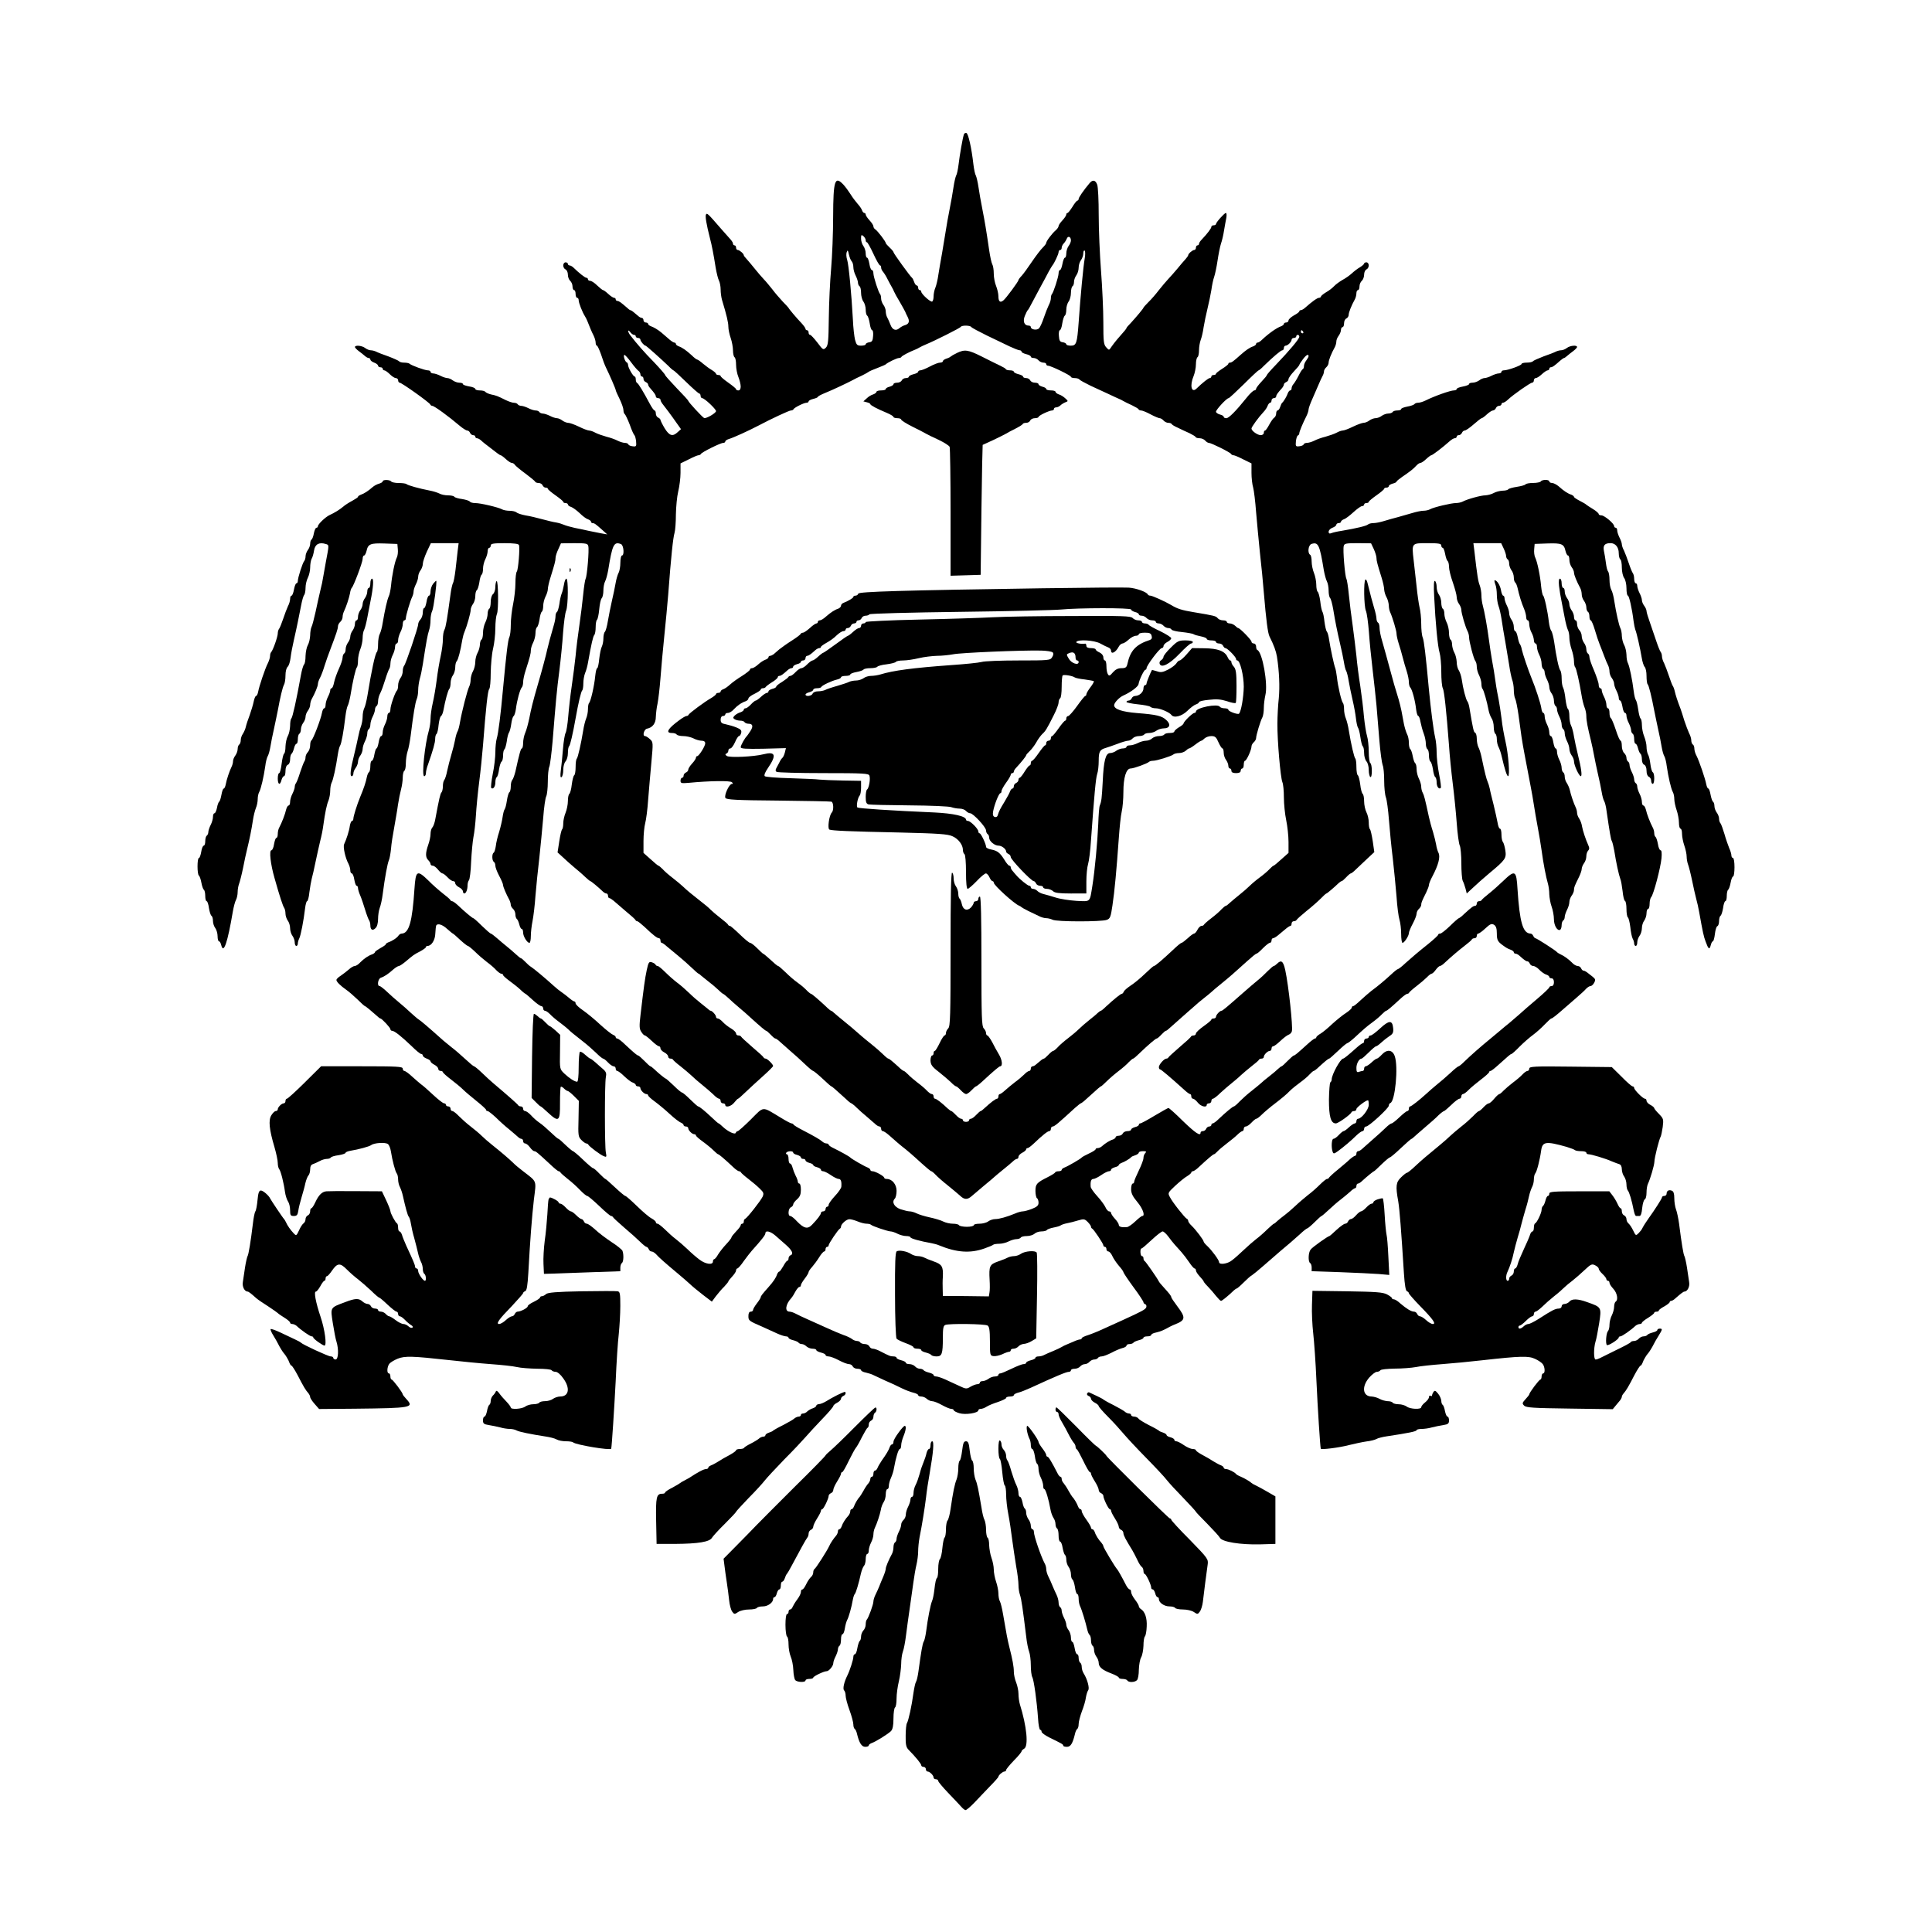 <svg version="1" xmlns="http://www.w3.org/2000/svg" width="1669.333" height="1669.333" viewBox="0 0 1252 1252"><path d="M624.6 87.2c-.8 2.5-2.7 13.3-3.4 19.3-.4 3.3-1.1 6.6-1.6 7.3-.4.8-1.2 4.1-1.7 7.5-.5 3.4-1.6 9.8-2.5 14.2-.9 4.4-2 10.7-2.5 14-.5 3.3-1.6 9.8-2.4 14.5-.9 4.7-1.9 11-2.4 14-.4 3-1.3 6.8-1.9 8.3-.7 1.6-1.2 4.1-1.2 5.7 0 1.6-.4 3.1-.9 3.4-1 .6-7.1-4.9-7.1-6.4 0-.6-.4-1-1-1-.5 0-1-.7-1-1.5s-.4-1.5-.9-1.5-1.3-1-1.7-2.3c-.4-1.2-1-2.4-1.4-2.7-1.1-.8-12-15.8-12-16.6 0-.4-1.1-1.7-2.5-3s-2.5-2.6-2.5-2.9c0-1-5.3-7.9-6.7-8.8-.7-.4-1.3-1.3-1.3-2s-1.1-2.4-2.5-3.9-2.5-3.2-2.5-3.8c0-.5-.4-1-.9-1s-1.2-.8-1.5-1.8c-.3-.9-1.6-2.8-2.9-4.2-1.2-1.4-3.3-4.1-4.5-6.1-1.2-1.9-3.3-4.8-4.6-6.2-5.6-6-6.6-2.9-6.7 20.5 0 10.6-.6 25.8-1.3 33.8-.7 8-1.4 22.4-1.5 32-.2 15.1-.4 17.7-1.9 19.3-1.7 1.6-1.9 1.5-5.5-3.3-2.1-2.7-4.2-5-4.7-5-.6 0-1-.7-1-1.5s-.4-1.5-1-1.5c-.5 0-1-.4-1-.9s-1.2-2.2-2.7-3.8c-3.2-3.3-8.3-9.4-8.3-9.8 0-.1-1.7-2-3.8-4.1-2-2.2-5.1-5.7-6.7-7.9-1.7-2.1-4.1-5.1-5.5-6.5-1.4-1.5-4.1-4.6-6-7-1.9-2.4-4.3-5.2-5.2-6.2-1-1-1.8-2.1-1.8-2.4 0-1-2.8-3.4-3.9-3.4-.6 0-1.1-.7-1.1-1.5s-.4-1.5-1-1.5c-.5 0-1-.5-1-1.1 0-.6-.6-1.6-1.2-2.3-.7-.8-3.5-3.9-6.3-7.1-9-10.4-9.3-10.6-10-9.5-.6 1 .2 6.1 2.6 15.5 1.2 4.5 2.3 10.2 3.7 19.1.6 3.4 1.5 7.1 2.1 8.2.6 1.2 1.1 3.8 1.1 5.8 0 2.1.4 5.1.9 6.8 3 9.9 4.1 14.6 4.1 17.3 0 1.7.7 5 1.5 7.3s1.5 6 1.5 8.1c0 2.1.5 4.1 1 4.4.6.3 1 2.6 1 4.9 0 2.4.7 6 1.5 7.9.8 2 1.5 4.8 1.5 6.2 0 1.6-.6 2.5-1.5 2.5-.8 0-1.5-.3-1.5-.8 0-.4-2.3-2.3-5-4.2-2.7-1.9-5-3.8-5-4.3 0-.4-.7-.7-1.5-.7s-1.5-.4-1.5-.8-1.2-1.5-2.7-2.4c-1.6-.9-4.1-2.8-5.8-4.2-1.6-1.4-3.3-2.6-3.7-2.6-.4 0-2-1.2-3.6-2.8-3.5-3.2-6.1-5-8.4-5.8-1-.4-1.8-1-1.8-1.5s-.5-.9-1-.9c-.6 0-2.4-1.2-4.1-2.8-1.8-1.5-3.7-3.2-4.3-3.7-2-1.7-5-3.5-6.8-4.1-1-.4-1.8-1-1.8-1.5s-.7-.9-1.5-.9-1.5-.7-1.5-1.5-.5-1.5-1.1-1.5c-.6 0-1.7-.6-2.4-1.3-3-2.6-4.4-3.7-5-3.7-.3 0-1.4-.8-2.4-1.8-3.7-3.2-5-4.2-6.1-4.2-.5 0-1-.5-1-1 0-.6-.5-1-1-1-.6 0-2.3-1.1-3.8-2.5s-3-2.5-3.4-2.5c-.4 0-2.1-1.4-3.8-3-1.7-1.7-3.7-3-4.5-3-.8 0-1.5-.5-1.5-1 0-.6-.5-1-1-1-.9 0-4.7-3-8.6-6.8-.7-.6-1.7-1.2-2.3-1.2-.6 0-1.1-.5-1.1-1 0-.6-.7-1-1.5-1s-1.5.9-1.5 2 .7 2.3 1.5 2.6c.8.4 1.5 1.8 1.5 3.4 0 1.5.7 3.3 1.5 4 .8.7 1.5 2.3 1.5 3.6 0 1.3.5 2.4 1 2.4.6 0 1 1.1 1 2.5s.5 2.5 1 2.5c.6 0 1 .7 1 1.6 0 1.6 2.3 7.6 4.1 10.4.5.8 1.2 2.2 1.5 3 1.8 4.5 2.7 6.8 4 9.3.8 1.6 1.4 3.7 1.4 4.8 0 1 .4 1.9.8 1.9s1.6 2.6 2.7 5.7c1 3.2 2.4 6.9 3.1 8.3 2.5 5.1 6.4 14.1 6.4 14.8 0 .4 1.1 2.9 2.5 5.7 1.3 2.7 2.5 6 2.5 7.2 0 1.2.4 2.4.9 2.7.4.3 1.9 3.4 3.2 6.8 1.2 3.5 2.6 6.5 3 6.8.4.3.9 2.1 1.1 4 .3 3.2.1 3.5-2.2 3.2-1.4-.1-2.6-.7-2.8-1.2-.2-.6-1.2-1-2.2-1-1 0-3.1-.6-4.7-1.4-1.5-.8-4.8-2-7.3-2.6-2.5-.7-5.7-1.8-7.2-2.6-1.4-.8-3.2-1.4-4-1.4-.8 0-3.8-1.1-6.6-2.5-2.9-1.4-6-2.5-7-2.5s-2.7-.7-3.8-1.5c-1-.8-2.6-1.5-3.5-1.5-.9 0-3-.7-4.5-1.5-1.6-.8-3.7-1.5-4.6-1.5-.9 0-2-.5-2.3-1-.3-.6-1.4-1-2.4-1s-3.2-.7-4.7-1.5c-1.6-.8-3.7-1.5-4.6-1.5-.9 0-2-.5-2.3-1-.3-.6-1.5-1-2.5-1s-3.3-.8-5.2-1.7c-5.4-2.7-6.2-3-9.6-3.7-1.7-.4-3.4-1.2-3.7-1.7-.4-.5-1.9-.9-3.6-.9-1.6 0-2.9-.4-2.9-1 0-.5-1.8-1.3-4-1.6-2.2-.4-4-1-4-1.5s-1-.9-2.3-.9c-1.3 0-3.2-.7-4.3-1.5-1-.8-2.6-1.5-3.5-1.5-.9 0-3-.7-4.5-1.5-1.6-.8-3.7-1.5-4.6-1.5-1 0-1.8-.5-1.8-1 0-.6-.8-1-1.7-1-2 0-10.8-3.2-11.9-4.3-.4-.4-2-.7-3.5-.7s-3-.4-3.3-.9c-.3-.4-3.4-1.8-6.8-3.1-3.5-1.2-7.1-2.6-8-3.1-1-.5-2.6-.9-3.5-.9-1 0-2.7-.7-3.7-1.5-2.1-1.6-6.6-2-6.6-.6 0 .4 1.2 1.7 2.6 2.7 1.4 1 3.2 2.5 3.9 3.1.8.7 1.8 1.3 2.4 1.3.6 0 1.1.5 1.1 1 0 .6 1.1 1.5 2.5 2s2.5 1.4 2.5 2c0 .5.7 1 1.5 1s1.5.4 1.5 1c0 .5.5 1 1 1 .6 0 2.2 1.1 3.6 2.5s3.1 2.5 3.9 2.5c.8 0 1.5.7 1.5 1.5s.5 1.5 1 1.5c1.3 0 19.4 12.9 19.8 14.1.2.5.8.9 1.3.9 1.3 0 10.6 6.8 17.9 13 1.9 1.6 4.1 3 4.8 3 .7 0 1.5.7 1.8 1.5.4.8 1.2 1.5 2 1.5s1.4.4 1.4 1c0 .5.5 1 1.1 1 .6 0 1.7.6 2.4 1.2.8.7 2 1.8 2.7 2.3 7.8 6.1 9.7 7.5 10.2 7.5.4 0 1.9 1.1 3.4 2.5s3.2 2.5 3.9 2.5c.7 0 1.6.6 2 1.3.4.6 3.5 3.2 6.8 5.6 3.3 2.5 6.2 4.8 6.3 5.3.2.4 1.2.8 2.3.8 1.1 0 2.2.7 2.5 1.5.4.8 1.2 1.5 2 1.5s1.4.3 1.4.7c0 .5 2.3 2.4 5 4.3s5 3.8 5 4.2c0 .5.7.8 1.5.8s1.5.4 1.5.9.9 1.3 2.1 1.6c1.1.4 3.6 2.2 5.5 4 1.9 1.9 4.3 3.7 5.4 4 1.1.4 2 1.1 2 1.6s.5.9 1 .9c1.2 0 1.9.5 6.5 4.6l3 2.7-4-.7c-2.2-.4-5.8-1.2-8-1.6-2.2-.5-6.2-1.4-9-1.9-2.7-.6-5.9-1.5-7-2-1.1-.5-3.3-1.2-5-1.5-1.6-.2-5.7-1.2-9-2.1-3.3-.9-8.2-2.1-10.9-2.5-2.7-.5-5.4-1.4-6-2-.5-.5-2.5-1-4.3-1-1.8 0-4.1-.4-5.1-1-2.4-1.3-13.8-4-17.2-4-1.6 0-3.1-.4-3.5-.9-.3-.6-2.6-1.3-5-1.7-2.5-.3-4.8-1-5.1-1.5-.3-.5-2.1-.9-4-.9-2 0-4.5-.5-5.7-1.2-1.2-.6-4-1.5-6.2-1.9-6.8-1.3-14.3-3.4-15.1-4.2-.4-.4-2.7-.7-5-.7-2.4 0-4.6-.5-4.9-1-.8-1.2-5.5-1.3-5.5-.1 0 .5-1 1.1-2.3 1.5-1.2.3-3.2 1.3-4.3 2.3-2.7 2.4-5.5 4.2-7.6 4.9-1 .4-1.8.9-1.8 1.3s-1.7 1.5-3.7 2.6c-2.1 1.1-4.8 2.8-6 3.9-2.3 1.9-5.3 3.8-8.8 5.4-2.7 1.3-7.5 5.9-7.5 7.2 0 .5-.4 1-1 1-.5 0-1.2 1.6-1.6 3.5-.3 1.9-1 3.8-1.5 4.1-.5.3-.9 1.5-.9 2.7 0 1.2-.7 3.1-1.5 4.1-.8 1.1-1.5 2.9-1.5 4.1 0 1.2-.4 2.5-.9 3.1-1 1.1-4.1 10.7-4.1 12.8 0 .9-.4 1.6-.9 1.6s-1.2 1.8-1.6 4c-.4 2.2-1.1 4-1.6 4s-.9.9-.9 2.1c0 1.1-.6 3.3-1.4 4.7-.7 1.5-2.1 5.2-3.1 8.2-1 3-2.2 5.9-2.6 6.4-.5.6-.9 1.9-.9 3 0 2.2-3.1 11-4.3 12.2-.4.4-.7 1.5-.7 2.5 0 .9-.6 3-1.4 4.6-1.9 3.7-5.7 15.1-6.3 18.5-.3 1.6-.9 2.8-1.4 2.8-.4 0-1.1 1.6-1.5 3.6-.4 2-1.6 6-2.6 8.8-1.1 2.8-2.2 6.2-2.5 7.6-.3 1.4-1.2 3.4-1.9 4.5-.8 1.1-1.4 2.9-1.4 4.2 0 1.2-.5 2.5-1 2.8-.5.3-1 1.6-1 2.9 0 1.2-.7 3.1-1.5 4.2-.8 1-1.5 2.7-1.5 3.7 0 .9-.4 2.5-.9 3.5-1.4 2.8-3.3 8.5-3.8 11.4-.3 1.6-.9 2.8-1.3 2.8-.5 0-1.1 1.8-1.5 4-.4 2.2-1 4.2-1.5 4.5-.4.3-1.1 2.1-1.4 4-.4 1.9-1.1 3.5-1.6 3.5-.6 0-1 1.1-1 2.4 0 1.3-.7 3.7-1.5 5.2-.8 1.6-1.5 3.7-1.5 4.6 0 .9-.5 2-1 2.3-.5.3-1 1.9-1 3.6 0 1.6-.4 2.9-1 2.9-.5 0-1.3 1.8-1.6 4-.4 2.2-1 4-1.5 4-1.2 0-1.2 10.7 0 11.4.5.4 1.2 2.4 1.6 4.6.4 2.2 1.1 4.2 1.6 4.6.5.3.9 2.1.9 4s.4 3.4.9 3.4 1.2 2 1.5 4.5c.4 2.4 1.1 4.7 1.7 5 .5.4.9 1.8.9 3.3 0 1.5.7 3.6 1.5 4.6.8 1.1 1.5 3.5 1.5 5.3 0 1.8.4 3.3.9 3.3s1.2 1.2 1.5 2.6c1.5 5.9 4.1-1.9 7.5-22 .5-2.9 1.4-6.3 2-7.4.6-1.1 1.1-3.4 1.1-5.1 0-1.6.4-4 .9-5.3.5-1.3 1.7-5.9 2.6-10.3.8-4.4 2.1-10 2.7-12.5 1.5-6.1 2.8-12.5 3.7-18.5.4-2.8 1.3-6.3 1.9-7.8.7-1.6 1.2-4.2 1.2-5.8 0-1.6.4-3.7 1-4.7 1.1-2 2.9-9.7 3.9-16.7.3-2.8 1.1-5.7 1.6-6.5.5-.8 1.3-3.5 1.7-6 .4-2.5 1.4-7.7 2.3-11.5.8-3.9 2-9.3 2.5-12 1.6-8.8 3.1-15 4-16.7.6-1 1-3.7 1-6.2s.6-4.8 1.4-5.5c.8-.7 1.6-3.3 1.9-5.9.3-2.6 1.3-7.9 2.2-11.7.9-3.9 2-9 2.5-11.5s1.4-7.2 2.1-10.5c.6-3.3 1.5-6.4 2-6.9.5-.6.9-2.7.9-4.7s.7-5 1.5-6.5c.8-1.6 1.5-4.6 1.5-6.7 0-2 .4-4.5.9-5.5.6-.9 1.3-3.4 1.6-5.4.6-4.1 3.3-5.6 7.5-4.3 2.4.7 2.3.3.1 12-.5 2.7-1.2 6.8-1.6 9-.3 2.2-1.2 6.5-2 9.5-.7 3-2.1 9.1-3 13.5-1 4.4-2.1 8.8-2.6 9.7-.5 1-.9 3.5-.9 5.5-.1 2.1-.7 4.9-1.5 6.3-.8 1.4-1.4 4.5-1.5 7 0 2.6-.4 5-.9 5.5-.6.6-1.5 3.7-2.1 7-3 16.6-5.4 27.3-6.2 28.1-.5.4-.8 2.6-.8 4.8-.1 2.3-.7 5.2-1.5 6.6-.8 1.4-1.4 4.4-1.5 6.7 0 2.3-.4 4.4-.9 4.7-.5.3-1.2 3.3-1.6 6.6-.4 3.3-1.1 6-1.6 6s-.9 1.6-.9 3.5c0 4 1.5 4.7 2.4 1 .4-1.4 1.1-2.5 1.6-2.5.6 0 1-1.5 1-3.4 0-2.1.6-3.6 1.5-4 .9-.3 1.5-1.8 1.5-3.5 0-1.6.4-3.2.9-3.6.5-.3 1.2-1.9 1.6-3.5.4-1.7 1.1-3 1.6-3s.9-1.3.9-2.9c0-1.7.4-3.3 1-3.6.5-.3 1-1.6 1-2.9 0-1.2.7-3.1 1.5-4.2.8-1 1.5-2.8 1.5-3.9s.7-2.9 1.5-3.9c.8-1.1 1.5-2.8 1.5-3.8s.4-2.6.9-3.6c2.3-4.1 4.1-8.6 4.1-9.9 0-.8.6-2.7 1.4-4.1.8-1.5 2.1-5 2.9-7.7.9-2.8 2.5-7.5 3.7-10.5 3.8-10 5-13.5 5-15.1 0-.9.7-2.2 1.5-2.9.8-.7 1.5-2.1 1.5-3.1 0-1.1.4-2.7.9-3.7 1.4-2.9 3.3-8.6 3.9-11.7.2-1.7.8-3.2 1.1-3.5 1.2-1 7.1-16.7 7.1-18.8 0-1.2.4-2.2.9-2.2s1.2-1.3 1.6-2.9c1-4.6 2.5-5.2 11.7-4.9l8.3.3.3 3.4c.2 1.9-.1 4.4-.7 5.5-1.3 2.6-3.1 11.5-3.7 18.1-.3 2.7-.9 5.9-1.5 7-1 2.1-2.5 8.8-3.9 17.1-.4 2.8-1.3 6.1-1.9 7.2-.6 1.1-1.1 4-1.1 6.5 0 2.4-.3 4.7-.7 5.1-1.2 1.1-3.5 11.8-6.2 28.4-.6 3.5-1.5 7.2-2.1 8.2-.5 1-1 3.4-1 5.4 0 1.9-.5 4.7-1.1 6.3-.6 1.5-1.4 4.8-1.9 7.3s-1.6 7.4-2.5 11c-2.4 9.5-2.9 14-1.6 14 .6 0 1.1-.8 1.1-1.8 0-.9.7-2.6 1.5-3.6.8-1.1 1.5-2.9 1.5-4 0-1.2.7-3 1.5-4 .8-1.1 1.5-3 1.5-4.2 0-1.2.7-3.5 1.5-5 .8-1.6 1.5-3.9 1.5-5.1 0-1.2.4-2.5 1-2.8.5-.3 1-1.7 1-2.9 0-1.3.7-3.7 1.5-5.2.8-1.6 1.5-3.7 1.5-4.6 0-.9.5-2 1-2.3.6-.3 1-1.8 1-3.2 0-1.3.6-3.7 1.4-5.1.8-1.5 2.2-5.4 3.2-8.7 1-3.3 2.2-6.4 2.6-7 .4-.5.8-2.1.8-3.6s.7-4 1.5-5.5c.8-1.6 1.5-3.9 1.5-5.2 0-1.2.5-2.2 1-2.2.6 0 1-1 1-2.3 0-1.2.7-3.5 1.5-5.1.8-1.5 1.5-3.9 1.5-5.2 0-1.3.5-2.4 1-2.4.6 0 1-.6 1-1.4 0-1.7 2.9-11.5 4.1-13.8.5-1 .9-2.6.9-3.5 0-1 .7-3.1 1.5-4.7.8-1.5 1.5-3.8 1.5-5 0-1.1.7-3 1.5-4 .8-1.1 1.5-3 1.5-4.3 0-1.2 1.2-4.7 2.6-7.8l2.6-5.5h18l-.6 4.7c-.3 2.7-.9 8.2-1.4 12.4-.5 4.1-1.2 8.1-1.7 8.8-.4.8-1.2 4.1-1.6 7.5-2.1 15.5-3 21-3.9 22.7-.6 1-1 3.7-1 6.1 0 2.4-.6 7.2-1.4 10.8-.8 3.6-2 10.5-2.6 15.5-.6 4.9-1.8 11.8-2.6 15.2-.8 3.4-1.4 7.9-1.4 10 0 2.1-.5 5.4-1 7.3-2.7 9.1-4.9 30-3.1 30 .6 0 1.1-.9 1.1-2s.6-3.7 1.4-5.7c3.2-9.2 4.6-14 4.6-16.5 0-1.5.4-2.9.9-3.2.4-.3 1.1-2.9 1.3-5.7.3-2.8 1-5.4 1.5-5.8.6-.3 1.3-2 1.6-3.6 1.3-7 3-13.1 3.8-14 .5-.5.9-2.3.9-4 0-1.6.7-3.9 1.5-4.9.8-1.1 1.5-3.4 1.5-5.1 0-1.7.4-3.5 1-4.1.9-.9 2.4-6.7 3.6-13.9.3-1.7.9-3.9 1.4-5 1.6-3.8 4-12.4 4-14.2 0-1.1.7-2.8 1.5-3.9.8-1 1.5-3.3 1.5-5.1 0-1.7.4-3.4.9-3.8.6-.3 1.3-2.6 1.7-5 .3-2.5 1-4.8 1.5-5.1.5-.3.9-2 .9-3.8 0-1.9.7-4.7 1.5-6.2.8-1.6 1.5-3.9 1.5-5.2 0-1.2.5-2.2 1-2.2.6 0 1-.7 1-1.5 0-1.2 1.7-1.5 8.9-1.5 6.2 0 9.1.4 9.4 1.2.7 2-.5 16.2-1.4 17.2-.5.6-.9 3.9-.9 7.5 0 3.7-.7 9.7-1.5 13.6-.8 3.8-1.5 9.8-1.5 13.3 0 3.4-.4 7-.9 8-.9 1.5-2 10.6-4.2 34.2-1.4 15.7-3 28.5-4 31.6-.5 1.7-.9 5.6-.9 8.8 0 3.2-.7 9.5-1.7 14.2-.9 4.6-1.3 8.7-1 9 1.2 1.2 2.7-.8 2.7-3.6 0-1.6.4-3.1.9-3.4.5-.3 1.2-2.6 1.5-5.1.4-2.4 1.1-4.7 1.7-5 .5-.4.9-2.1.9-4s.4-3.6.9-3.9c.4-.3 1.1-2.6 1.5-5.2.3-2.6 1-5.2 1.5-5.8.4-.6 1.1-3.1 1.4-5.5.3-2.4 1-4.7 1.5-5 .5-.3 1.2-2.4 1.5-4.6.7-5.7 2.7-12.8 3.8-14 .5-.5.9-2 .9-3.5 0-1.4.7-4.8 1.6-7.5 2.9-9 3.4-11.1 3.4-13.2 0-1.1.7-3.4 1.5-4.9.8-1.6 1.5-4.3 1.5-6.1 0-1.7.4-3.4.9-3.8.6-.3 1.3-2.6 1.7-5 .3-2.5 1-4.8 1.5-5.1.5-.3.9-2 .9-3.7 0-1.8.7-4.5 1.5-6.1.8-1.5 1.5-3.7 1.5-4.8 0-1.1.7-4.3 1.6-7.2 2.8-9 3.4-11.2 3.4-13.1 0-1 .8-3.6 1.8-5.6l1.7-3.8 8.6-.1c7.6 0 8.7.2 9.1 1.8.7 2.4-.8 19.7-1.7 21.2-.4.7-1.1 5.3-1.6 10.4-.5 5-1.6 14-2.5 20.1-.9 6-2 14.8-2.4 19.5-.5 4.7-1.6 13.4-2.5 19.5-.9 6-1.9 15-2.3 20-.4 4.9-1.2 9.7-1.7 10.5-.5.8-1.3 5.5-1.7 10.5-.4 4.9-1 11.2-1.4 13.9-.4 3.4-.3 4.7.5 4.2.6-.4 1.1-2.5 1.1-4.7 0-2.3.7-4.7 1.5-5.5.8-.9 1.5-3.2 1.5-5.3 0-2.1.3-4.1.8-4.5.7-.7 2.4-8 4.2-18.1 1.8-10.1 3.5-17.4 4.3-18.1.4-.4.7-2.4.7-4.5s.5-5 1.1-6.6c.7-1.5 1.6-4.8 2-7.3 2.1-11.8 3.2-16.6 4-17.5.5-.5.9-2.8.9-5.1 0-2.4.4-4.5.9-4.8.4-.3 1.1-3.3 1.4-6.7.3-3.4 1-6.6 1.6-7.2.6-.6 1.1-2.8 1.1-5 0-2.1.5-4.8 1.1-5.9.6-1.1 1.5-4.4 2-7.2 2.7-16.7 3.7-18.8 8.3-17 1.8.7 2.3 7.4.6 7.4-.5 0-1 2.1-1 4.6 0 2.5-.5 5.5-1.2 6.7-.6 1.2-1.5 4.2-1.9 6.7-.4 2.5-1.5 7.6-2.4 11.5-.9 3.8-2 9.7-2.6 13-.5 3.2-1.4 6.4-1.9 6.9-.6.6-1 2.5-1 4.4 0 1.8-.5 4.2-1 5.2-.6 1.1-1.3 4.6-1.7 8-.3 3.3-.9 6-1.3 6-.5 0-1 2.4-1.3 5.2-.6 6.3-2.9 16.4-4 17.4-.4.4-.7 2.2-.7 4 0 1.8-.5 4.5-1.2 6.1-.6 1.5-1.5 5-1.9 7.8-1.4 8.6-3.4 17.3-4.1 18.1-.5.4-.8 2.9-.8 5.5s-.4 5-.9 5.3c-.5.3-1.2 3-1.6 6.1-.3 3-1.1 5.7-1.6 6-.5.4-.9 2.4-.9 4.6 0 2.2-.7 5.6-1.5 7.6-.8 1.9-1.5 5-1.5 6.8 0 1.7-.3 3.5-.7 3.9-.5.4-1.3 4-1.9 7.9l-1.1 7.1 3.3 3c1.8 1.7 5.1 4.7 7.4 6.6 2.3 1.9 5.6 4.7 7.2 6.3 1.6 1.5 3.1 2.7 3.3 2.7.5 0 5.2 3.9 8.1 6.7.7.7 1.7 1.3 2.3 1.3.6 0 1.1.7 1.1 1.5s.4 1.5.8 1.5c.5 0 1.7.8 2.8 1.7 1.1 1 4.6 4 7.9 6.8 3.3 2.7 6.2 5.3 6.3 5.7.2.5.7.8 1.2.8.4 0 2.5 1.7 4.7 3.7 5.5 5.3 8.2 7.3 9.3 7.3.6 0 1 .7 1 1.5s.3 1.5.8 1.5c.4 0 1.9 1 3.3 2.3 1.5 1.2 4.8 4 7.5 6.2s6.6 5.7 8.7 7.7c2.2 2.1 4.1 3.8 4.4 3.8.2 0 1 .6 1.7 1.3.7.6 2.8 2.3 4.6 3.7 1.9 1.4 4.6 3.7 6.2 5.2 1.6 1.6 3.1 2.8 3.3 2.8.2 0 1.8 1.2 3.4 2.7 1.7 1.6 4.8 4.4 7.1 6.3 2.3 1.9 5.6 4.8 7.4 6.5 6.4 5.8 9.6 8.5 10.1 8.5.3 0 1.6 1.1 2.9 2.5 1.3 1.4 2.6 2.5 3 2.5.4 0 1.3.6 2 1.2.8.7 3.9 3.5 7.1 6.3 3.2 2.7 7.8 6.9 10.2 9.2 2.5 2.4 4.8 4.3 5.2 4.3.4 0 3.2 2.3 6.1 5 2.9 2.8 5.5 5 5.7 5 .4 0 2.6 1.9 9.5 8.2 1.6 1.6 3.2 2.8 3.5 2.8.2 0 1.8 1.2 3.3 2.7 1.6 1.6 4.8 4.4 7.1 6.3 2.2 1.9 4.7 4.1 5.4 4.7.8.7 1.8 1.3 2.4 1.3.6 0 1.1.7 1.1 1.5s.5 1.5 1 1.5c.6 0 2.3 1.1 3.8 2.4 4.8 4.3 7.6 6.7 11.1 9.4 1.8 1.5 4.8 4 6.6 5.7 5.9 5.4 9.5 8.5 10 8.5.3 0 1.6 1 2.8 2.3 1.2 1.3 4.8 4.5 8 7 3.2 2.6 6.8 5.6 8 6.7 2.6 2.5 4.7 2.5 7.3.2 1.1-.9 4.6-3.9 7.9-6.7 3.3-2.7 6.5-5.4 7.1-6 .6-.5 3-2.6 5.4-4.5 2.4-1.9 5.2-4.3 6.2-5.2 1-1 2.3-1.8 2.8-1.8.6 0 1-.6 1-1.3 0-.8 1.1-2 2.5-2.7 1.4-.7 2.5-1.7 2.5-2.2 0-.4.4-.8 1-.8.5 0 2.4-1.5 4.3-3.3 5-4.8 8.6-7.7 9.7-7.7.6 0 1-.7 1-1.5s.6-1.5 1.3-1.5c1.1-.1 3.5-2.1 14.4-12.1 1.8-1.6 3.5-2.9 3.7-2.9.3 0 1.9-1.2 3.6-2.8 7.7-7 9.1-8.2 9.5-8.2.2 0 1.9-1.5 3.7-3.3 1.8-1.8 5.3-4.8 7.8-6.7 2.5-1.9 5.5-4.5 6.6-5.8 1.2-1.2 2.4-2.2 2.8-2.2.3 0 2.3-1.7 4.4-3.8 5.3-5.1 10.1-9.2 10.8-9.2.4 0 1.7-1.1 3-2.5s2.6-2.5 2.9-2.5c.4 0 1.2-.6 1.9-1.3.8-.6 3.9-3.5 7-6.2 3.2-2.8 7.2-6.4 9.1-8 1.8-1.7 4.7-4.1 6.5-5.5 1.8-1.4 4-3.2 4.9-4 .9-.9 4.1-3.6 7.1-6 5.5-4.5 7.1-5.9 16.5-14.4 2.8-2.5 5.3-4.6 5.8-4.6.4 0 2.3-1.6 4.1-3.5 1.9-1.9 3.9-3.5 4.5-3.5.6 0 1.1-.7 1.1-1.5s.4-1.5 1-1.5c.5 0 1.9-.8 3.1-1.8 1.1-.9 3.3-2.7 4.7-3.9 1.5-1.3 3-2.3 3.5-2.3.4 0 .7-.7.7-1.5s.6-1.5 1.4-1.5c.8 0 1.6-.4 1.8-.8.2-.5 3-3 6.3-5.7 3.3-2.6 7.5-6.3 9.3-8.1 1.8-1.9 3.5-3.4 3.8-3.4.4 0 5.1-4 8-6.8.7-.6 1.5-1.2 1.9-1.2.3 0 1.6-1.1 2.9-2.5 1.3-1.4 2.6-2.5 3-2.5.4 0 1.9-1.2 3.5-2.8 1.6-1.5 4.9-4.6 7.3-6.9l4.4-4.1-1-7c-.6-3.9-1.4-7.4-1.8-7.8-.5-.4-.8-2.4-.8-4.5 0-2-.7-5-1.5-6.5-.8-1.6-1.5-4.8-1.5-7.1s-.4-4.4-.9-4.8c-.5-.3-1.3-3-1.6-6-.4-3.1-1.1-5.8-1.6-6.1-.5-.3-.9-2.7-.9-5.3 0-2.6-.3-5.1-.7-5.5-.8-.8-2.8-9.5-4.2-18.1-.4-2.8-1.3-6.3-1.9-7.8-.7-1.6-1.2-4.3-1.2-6.1 0-1.8-.3-3.6-.7-4-1-1-3.3-10.8-3.9-16.6-.3-2.5-.8-5.2-1.1-6-.8-1.9-3.2-13.2-4-18.5-.3-2.2-.9-4.5-1.4-5.1-.6-.7-1.2-3.6-1.6-6.5-.3-3-.9-5.9-1.3-6.4-.4-.6-1.1-3.6-1.4-6.7-.4-3.2-1.2-6-1.7-6.3-.5-.4-.9-2.4-.9-4.6 0-2.2-.7-5.6-1.5-7.6-.8-1.9-1.5-5.3-1.5-7.4 0-2.1-.4-4.1-1-4.4-1.8-1.1-1.2-6.3.9-7 4.4-1.4 5.3.5 8 17.1.5 2.8 1.4 6.1 2 7.2.6 1.1 1.1 3.8 1.1 5.9 0 2.2.4 4.3 1 4.9.5.5 1.4 3.9 2 7.4 1.3 7.9 2.4 13.4 4.5 22.5.9 3.8 2 9 2.4 11.5.4 2.5 1 5.1 1.5 5.8.4.7 1.2 3.7 1.6 6.5.5 2.9 1.6 8.3 2.5 12.2.9 3.8 1.9 9.2 2.2 12 .3 2.7.9 5.5 1.3 6 .5.6 1.2 3.4 1.6 6.3.4 2.9 1.1 5.5 1.5 5.8.5.3.9 2.3.9 4.4 0 2.1.7 4.5 1.5 5.4.8.8 1.5 3.2 1.5 5.5 0 2.2.5 4.3 1 4.6.6.4 1-1.1 1-3.9 0-2.5-.4-4.8-1-5.1-.5-.3-1-3.6-1-7.3 0-3.7-.5-8.3-1.1-10.2-.6-1.9-1.5-7.6-2-12.5-.4-5-1.5-14-2.4-20-1-6.1-2.1-14.8-2.5-19.5-.5-4.7-1.6-13.5-2.4-19.5-.9-6.1-2-15.1-2.5-20.1-.5-5.1-1.2-9.7-1.6-10.4-.9-1.5-2.4-18.8-1.7-21.2.4-1.6 1.5-1.8 9.1-1.8l8.6.1 1.8 3.8c.9 2 1.7 4.6 1.7 5.6 0 1.9.6 4.1 3.4 13.1.9 2.9 1.6 6.2 1.6 7.5.1 1.3.7 3.5 1.5 4.9.8 1.4 1.4 3.7 1.5 5.3 0 1.5.4 3.5.9 4.5 1.4 3 4.1 11.9 4.1 13.8 0 1.1.6 3.9 1.4 6.4.8 2.5 2 6.5 2.6 9 .6 2.5 1.8 6.5 2.6 9s1.4 5.6 1.4 7c0 1.5.4 3 .9 3.5 1.2 1.2 3.2 8.6 3.8 14.2.3 2.4.9 4.3 1.4 4.3.4 0 1.1 1.7 1.4 3.7.4 2.1 1.3 5.5 2.1 7.6.8 2 1.4 5.1 1.4 6.7 0 1.6.5 3.2 1 3.5.6.3 1 2.1 1 4s.4 3.6.9 4c.6.3 1.3 2.6 1.7 5 .3 2.5 1 4.8 1.5 5.1.5.3.9 1.8.9 3.4 0 2.8 1.5 4.8 2.7 3.6.3-.3-.2-4.3-1.1-8.8-.9-4.6-1.6-10.9-1.6-14 0-3.2-.4-7.7-1-10-1.1-4.9-2.8-18.3-4-30.8-2.1-23-3.2-31.7-4-33.8-.6-1.3-1-5.3-1-9s-.5-8.5-1.1-10.7c-.5-2.2-1.4-8.3-1.9-13.5-.6-5.2-1.4-12.8-1.9-16.9-1.3-11.3-1.4-11.1 9-11.1 7.2 0 8.9.3 8.9 1.5 0 .8.4 1.5.9 1.5s1.2 1.8 1.6 4c.4 2.2 1.1 4.2 1.6 4.6.5.3.9 2 .9 3.7 0 1.8 1.1 6.3 2.5 10.2 1.3 3.8 2.5 8.1 2.5 9.5 0 1.4.7 3.4 1.5 4.4.8 1.1 1.5 2.8 1.5 3.9 0 2.1 2.7 11.4 4.1 13.9.5 1 .9 2.6.9 3.7 0 2.9 3.1 14.5 4.1 15.5.5.6.9 2.2.9 3.7s.7 4 1.5 5.5c.8 1.6 1.5 4.1 1.5 5.5 0 1.4.3 2.9.7 3.3.8.8 2.9 8.2 4 14.1.3 1.6 1.2 3.9 1.9 5 .8 1.1 1.4 3.6 1.4 5.7 0 2 .5 4 1 4.3.6.3 1 2 1 3.6 0 1.7.5 4 1.2 5.2.6 1.2 1.5 3.8 1.9 5.7 2 8.6 3.4 13 4.2 13 1.3 0 .2-14.3-1.7-22.5-.9-3.9-2.1-10.4-2.5-14.5-.5-4.1-1.4-9.8-1.9-12.5-.6-2.8-1.6-8.2-2.1-12-.5-3.9-1.5-9.9-2.2-13.5-.6-3.6-1.5-9.2-1.9-12.5-1.2-9.2-3.1-19.7-4.1-23.1-.5-1.7-.9-4.7-.9-6.7 0-1.9-.5-4.8-1.1-6.4-1-2.5-1.6-5.9-3.5-22.6l-.6-4.7h18l1.6 3.4c.9 1.9 1.6 4.1 1.6 4.9 0 .9.5 1.9 1 2.2.6.3 1 1.6 1 2.9 0 1.2.7 3.1 1.5 4.2.8 1 1.5 3.1 1.5 4.6 0 1.5.4 2.9.9 3.3.5.3 1.2 2 1.6 3.8.9 4.2 2.5 9.5 4.2 13.4.7 1.7 1.3 4 1.3 5.2 0 1.2.5 2.1 1 2.1.6 0 1 1.2 1 2.7.1 1.6.7 3.9 1.5 5.3s1.4 3.5 1.5 4.7c0 1.3.5 2.3 1 2.3.6 0 1 1 1 2.2 0 1.3.7 3.6 1.5 5.2.8 1.5 1.5 4.1 1.5 5.7 0 1.5.5 3.1 1 3.4.6.3 1 1.4 1 2.3 0 .9.7 3 1.5 4.6.8 1.5 1.5 3.8 1.5 5 0 1.1.7 3 1.5 4 .8 1.1 1.5 3.2 1.5 4.7s.5 3.1 1 3.4c.6.3 1 1.4 1 2.3 0 .9.7 3 1.5 4.6.8 1.5 1.5 3.9 1.5 5.2 0 1.2.5 2.6 1 2.9.6.3 1 1.6 1 2.8 0 1.2.7 3.5 1.5 5.1.8 1.5 1.5 3.8 1.5 5 0 1.2.7 3.1 1.5 4.2.8 1 1.5 2.8 1.5 3.8 0 2.5 3.2 9.5 4.4 9.6 1 0 .3-5.3-1.9-14-.9-3.6-2-8.8-2.5-11.6-.4-2.8-1.3-6.1-1.9-7.2-.6-1.1-1.1-3.9-1.1-6.1 0-2.2-.4-4.2-.9-4.6-.5-.3-1.2-3.1-1.6-6.3-.3-3.1-1-6.5-1.5-7.4-.6-1-1-3.7-1-6.1 0-2.4-.4-4.7-.9-5.3-.9-.9-2.6-8.7-4-18.7-.5-3.1-1.3-6.3-1.9-7-.5-.6-1.2-3.2-1.5-5.7-.8-7.1-2.9-16.5-3.7-17-.4-.3-1-3-1.3-6-.6-7-2.5-15.9-3.8-18.6-.6-1.1-.9-3.6-.7-5.5l.3-3.4 8.3-.3c9.2-.3 10.7.3 11.7 4.9.4 1.6 1.1 2.9 1.6 2.9s.9 1.3.9 2.8c0 1.6.7 3.7 1.5 4.8.8 1 1.5 2.6 1.5 3.5 0 1.5 1.8 5.9 4.1 10.1.5 1 .9 2.8.9 4 0 1.3.7 3.2 1.5 4.2.8 1.1 1.5 3 1.5 4.2 0 1.3.5 2.6 1 2.9.6.3 1 1.7 1 3.1 0 1.3.4 2.4.8 2.4.5 0 1.7 2.8 2.7 6.2 1 3.5 2.4 7.6 3.1 9.3.6 1.6 2 5 2.9 7.5.9 2.5 2.1 5.3 2.6 6.2.5 1 .9 2.8.9 4 0 1.3.7 3.2 1.5 4.2.8 1.1 1.5 2.7 1.5 3.7 0 .9.7 3 1.5 4.5.8 1.6 1.5 3.7 1.5 4.6 0 1 .4 1.8.9 1.8s1.1 1.8 1.5 4c.3 2.2 1.1 4 1.6 4 .6 0 1 .8 1 1.9 0 1 .7 3.2 1.5 4.7.8 1.6 1.5 3.7 1.5 4.6 0 .9.5 2 1 2.3.6.3 1 1.9 1 3.6 0 1.6.4 2.9.9 2.9s1.2 1.3 1.6 3c.4 1.6 1.1 3.2 1.6 3.5.5.4.9 2 .9 3.6 0 1.7.6 3.2 1.5 3.5.9.4 1.5 1.9 1.5 3.9s.6 3.5 1.5 3.9c.8.3 1.5 1.5 1.5 2.6s.5 2 1 2c1.3 0 1.3-6.7.1-7.5-.6-.3-1.3-2.7-1.6-5.3-.3-2.6-1-5.5-1.6-6.4-.5-1-.9-3.1-.9-4.8 0-1.7-.7-4.7-1.5-6.7-.8-1.9-1.5-5.3-1.5-7.4 0-2.1-.4-4-.9-4.3-.4-.3-1.1-2.9-1.5-5.8-.4-2.9-1.1-5.7-1.6-6.3-.4-.5-1-3-1.3-5.5-.9-7.3-2.7-16.1-3.7-18.1-.6-1-1-3.5-1-5.6-.1-2.1-.7-4.9-1.5-6.3-.8-1.4-1.4-4-1.5-5.8 0-1.8-.4-4-.9-5-1-1.9-2.8-10.1-4-17.7-.4-2.8-1.2-6-1.9-7.2-.7-1.2-1.2-4.1-1.2-6.5 0-2.4-.4-4.8-.9-5.4-.5-.5-1.1-2.9-1.4-5.4-.3-2.5-.9-6-1.3-7.9-.7-3.6.4-5.1 4.3-5.1 3.1 0 5.3 2.6 5.3 6.5 0 1.9.5 3.7 1 4 .6.3 1 2.8 1 5.4 0 2.6.7 5.6 1.5 6.7.8 1 1.5 4 1.5 6.6 0 2.7.4 4.8.9 4.8.8 0 2.7 8.3 3.7 16.5.3 2.2.8 4.7 1.1 5.5.9 2 3.2 12.3 4.2 18.3.4 2.6 1.3 5.3 1.9 5.9.7.7 1.2 3.3 1.2 5.8 0 2.6.3 5 .7 5.4.8.7 2.6 8.1 4.3 17.1.5 2.7 1.7 8.1 2.5 12 .9 3.8 1.9 9 2.3 11.5.4 2.5 1.2 5.2 1.7 6 .5.8 1.3 3.7 1.6 6.5 1 7 2.8 14.7 3.9 16.7.6 1 1 3.1 1 4.7 0 1.5.7 4.8 1.5 7.1s1.5 6 1.5 8.1c0 2.2.5 3.9 1 3.9.6 0 1 1.5 1 3.4 0 1.8.7 5.3 1.5 7.6s1.5 5.5 1.5 7.1c0 1.5.4 3.8.9 5.1.5 1.3 1.7 5.9 2.6 10.3.9 4.4 2.1 9.8 2.7 12 .6 2.2 1.5 6 1.9 8.5 2.4 13.3 2.9 15.8 4.2 19.2 1.8 5 2.5 5.5 3.3 2.4.3-1.4 1-2.6 1.4-2.6.4 0 1-2.1 1.3-4.7.3-2.6 1-4.9 1.6-5.1.6-.2 1.1-1.7 1.1-3.2 0-1.6.4-3.1.9-3.5.6-.3 1.3-2.6 1.7-5 .3-2.5 1-4.5 1.5-4.5s.9-1.5.9-3.4.4-3.7.9-4c.5-.4 1.2-2.4 1.6-4.6.4-2.2 1.1-4 1.6-4s.9-2.7.9-6-.4-6-1-6c-.5 0-1-.7-1-1.6 0-.9-.6-3-1.4-4.7-.7-1.8-2.2-5.9-3.1-9.2-1-3.3-2.1-6.4-2.6-7-.5-.5-.9-1.8-.9-3 0-1.1-.7-2.9-1.5-3.9-.8-1.1-1.5-3-1.5-4.2 0-1.3-.4-2.5-.9-2.8-.5-.4-1.2-2.4-1.6-4.6-.4-2.2-1-4-1.5-4-.4 0-1-1.2-1.3-2.8-.7-3.7-4.6-15.1-6.3-18.4-.8-1.4-1.4-3.5-1.4-4.6 0-1.2-.4-2.4-1-2.7-.5-.3-1-1.5-1-2.7 0-1.1-.6-3.2-1.4-4.6-.7-1.5-2.1-5.2-3.1-8.2-.9-3-2-6.4-2.4-7.5-2-5.1-3.3-9.2-3.8-11.5-.3-1.4-.9-3-1.3-3.5-.4-.6-1.5-3.5-2.5-6.5s-2.4-6.7-3.1-8.2c-.8-1.4-1.4-3.5-1.4-4.5s-.4-2.3-.9-2.9c-.4-.5-1.6-3.4-2.6-6.4-1-3-2.9-8.4-4.1-12-1.3-3.6-2.4-7.2-2.4-8 0-.8-.7-2.4-1.5-3.4-.8-1.1-1.5-2.7-1.5-3.7 0-.9-.7-3-1.5-4.5-.8-1.6-1.5-3.7-1.5-4.7 0-.9-.4-1.7-1-1.7-.5 0-1-1.3-1-2.8 0-1.5-.4-3.2-.9-3.8-.4-.5-1.6-3.4-2.6-6.4-1-3-2.4-6.7-3.1-8.2-.8-1.4-1.4-3.3-1.4-4.1 0-.8-.7-2.8-1.5-4.3-.8-1.6-1.5-3.7-1.5-4.7 0-.9-.4-1.7-1-1.7-.5 0-1-.5-1-1.1 0-1.6-6.3-6.9-8.2-6.9-1 0-1.8-.4-1.8-.9s-1.7-2-3.7-3.2c-2.1-1.3-4-2.5-4.3-2.8-.3-.4-2.2-1.5-4.2-2.5-2.1-1.1-3.8-2.2-3.8-2.6 0-.4-.8-1-1.7-1.4-2.3-.7-5-2.5-8.2-5.4-1.4-1.2-3.4-2.2-4.3-2.2-1 0-1.8-.5-1.8-1 0-.6-1.1-1-2.4-1-1.4 0-2.8.4-3.1 1-.3.5-2.6 1-5 1s-4.6.4-4.9.9c-.4.5-2.9 1.2-5.6 1.6-2.7.4-5.2 1.1-5.6 1.6-.3.5-2 .9-3.7.9-1.8.1-4.3.7-5.7 1.5-1.4.8-3.8 1.4-5.3 1.5-3 0-12 2.5-14.9 4.1-1 .5-2.9.9-4.2.9-3.1 0-14.5 2.7-16.8 4-1 .6-3 1-4.4 1-1.4 0-4.7.7-7.3 1.5-2.5.7-6.6 1.9-9.1 2.6-2.5.6-6.5 1.8-8.9 2.5-2.5.8-5.6 1.4-7.1 1.4-1.4 0-3 .4-3.5.9-1 .9-7 2.4-17 4.1-2.7.4-5.8 1.1-6.7 1.5-1.3.5-1.8.2-1.8-.9 0-.9 1.1-2.1 2.5-2.6s2.5-1.4 2.5-2c0-.5.7-1 1.5-1s1.5-.4 1.5-.9.9-1.2 1.9-1.6c1.1-.3 3.8-2.4 6.1-4.5 2.4-2.2 4.9-4 5.6-4 .8 0 1.4-.5 1.4-1 0-.6.7-1 1.5-1s1.5-.3 1.5-.8c0-.4 2.3-2.3 5-4.2 2.7-1.9 5-3.8 5-4.3 0-.4.7-.7 1.5-.7s1.5-.4 1.5-1c0-.5 1.1-1.2 2.5-1.6 1.4-.3 2.5-.9 2.5-1.3 0-.3 1.7-1.7 3.7-3.1 4.9-3.3 7.2-5.1 9.2-7.3.8-.9 2-1.7 2.6-1.7.6 0 2.2-1.1 3.7-2.5s3-2.5 3.4-2.5c.7 0 7.5-5.2 11.4-8.7 1.4-1.3 3-2.3 3.7-2.3.7 0 1.3-.5 1.3-1 0-.6.6-1 1.4-1 .8 0 1.6-.7 2-1.5.3-.8 1.1-1.5 1.8-1.5s3.3-1.8 5.8-4 4.8-4 5.2-4c.4 0 1.9-1.1 3.4-2.5s3.3-2.5 3.9-2.5c.7 0 1.5-.7 1.9-1.5.3-.8 1.2-1.5 2.1-1.5.8 0 1.5-.5 1.5-1 0-.6.5-1 1-1 .6 0 2.1-.9 3.3-2.1 3.4-3.2 14.4-10.9 15.6-10.9.6 0 1.1-.7 1.1-1.5s.6-1.5 1.3-1.5c.7 0 2.4-1.1 3.9-2.5s3.2-2.5 3.8-2.5c.5 0 1-.5 1-1 0-.6.5-1 1-1 1.1 0 2.4-1 6.1-4.3 1-.9 2.2-1.7 2.5-1.7.3 0 1.1-.6 1.9-1.3.7-.6 2.5-2.1 3.9-3.1s2.6-2.3 2.6-2.7c0-1.4-4.5-1-6.6.6-1 .8-2.7 1.5-3.7 1.5-.9 0-2.5.4-3.5.9-.9.5-4.5 1.9-8 3.1-3.4 1.3-6.5 2.7-6.8 3.1-.3.5-2.1.9-4 .9s-3.4.4-3.4.9c0 .9-8.8 4.1-11.4 4.1-.9 0-1.6.4-1.6 1 0 .5-.8 1-1.7 1-1 0-3.1.7-4.7 1.5-1.5.8-3.6 1.5-4.5 1.5-.9 0-2.5.7-3.5 1.5-1.1.8-3 1.5-4.3 1.5-1.3 0-2.3.4-2.3.9s-1.8 1.2-4 1.6c-2.2.4-4 1.1-4 1.6s-.8.9-1.7.9c-2.4 0-12.8 3.7-18.6 6.6-1.6.8-3.7 1.4-4.7 1.4s-2.1.4-2.4.9c-.4.5-2.4 1.2-4.6 1.6-2.2.4-4 1.1-4 1.6s-1.1.9-2.4.9c-1.4 0-2.8.4-3.1 1-.3.5-1.6 1-2.9 1-1.2 0-3.1.7-4.2 1.5-1 .8-2.8 1.5-4 1.5-1.1 0-2.9.7-4 1.5-1 .8-2.7 1.5-3.7 1.5-.9 0-4 1.1-6.9 2.5-2.8 1.4-5.8 2.5-6.6 2.5-.8 0-2.6.6-4 1.4-1.5.8-4.7 1.9-7.2 2.6-2.5.6-5.8 1.8-7.3 2.6-1.6.8-3.7 1.4-4.7 1.4s-2 .4-2.2 1c-.1.5-1.4 1.1-2.8 1.2-2.3.3-2.5 0-2.2-3.2.2-1.9.8-3.7 1.3-3.8.5-.2.9-.8.9-1.4 0-1.1 2.3-6.6 4.6-11.1.8-1.6 1.4-3.5 1.4-4.3 0-.9 1.2-4.1 2.6-7.2 1.4-3.1 3.2-7.3 4-9.2.8-1.9 1.9-4.3 2.4-5.2.6-1 1-2.4 1-3.2 0-.7.7-1.9 1.5-2.6.8-.7 1.5-2 1.5-3 0-1.5 1.7-5.9 4.1-10.2.5-1 .9-2.6.9-3.5 0-1 .7-2.7 1.5-3.7.8-1.1 1.5-2.8 1.5-3.8s.5-1.8 1-1.8c.6 0 1-1.1 1-2.5s.7-2.8 1.5-3.1c.8-.4 1.5-1.4 1.5-2.4 0-1.5 1.7-5.9 4.1-10.2.5-1 .9-2.7.9-3.8 0-1.1.5-2 1-2 .6 0 1-1.1 1-2.4 0-1.3.7-2.9 1.5-3.6.8-.7 1.5-2.5 1.5-4 0-1.6.7-3 1.5-3.4.8-.3 1.5-1.5 1.5-2.6s-.7-2-1.5-2-1.5.4-1.5.8-1.2 1.5-2.7 2.4c-1.6.9-3.9 2.7-5.3 4-1.4 1.3-4.1 3.2-6 4.2-1.9 1.1-4.4 2.9-5.5 4.1-1.1 1.2-3.5 3-5.3 4-1.8 1.1-3.2 2.3-3.2 2.7 0 .4-.6.8-1.2.8-1.2 0-4.6 2.5-9 6.4-1 .9-2.2 1.6-2.8 1.6-.5 0-1 .3-1 .8 0 .4-1.6 1.6-3.5 2.6-1.9 1.1-3.5 2.5-3.5 3.3 0 .7-.7 1.3-1.5 1.3s-1.5.4-1.5.9-.8 1.1-1.7 1.5c-2.8.9-8.2 4.7-12.5 8.8-1 1-2.2 1.8-2.8 1.8-.5 0-1 .4-1 .9s-.8 1.1-1.7 1.5c-2.3.7-4.8 2.4-8.4 5.6-4.8 4.3-5.8 5-6.9 5-.5 0-1 .3-1 .8 0 .4-1.8 1.8-4 3.2-2.2 1.4-4 2.8-4 3.2 0 .5-.7.8-1.5.8s-1.5.4-1.5 1c0 .5-.5 1-1 1-.9 0-4.7 3-8.6 6.8-3.3 3.2-4.5-2-1.9-8.1.8-2 1.5-5.4 1.5-7.6 0-2.2.5-4.3 1-4.6.6-.3 1-2.4 1-4.5s.5-5.1 1.1-6.7c.6-1.5 1.5-5.3 1.9-8.3.5-3 1.6-8.4 2.5-12 .9-3.6 2-9 2.5-12 .4-3 1.2-6.9 1.8-8.5.6-1.7 1.6-6.4 2.2-10.5.6-4.1 1.6-9.1 2.2-11 .7-1.9 1.6-5.8 2-8.5.5-2.8 1.1-6.5 1.5-8.3.3-1.7.2-3.2-.3-3.2-.9 0-6.4 6.1-6.4 7.2 0 .4-.7.8-1.5.8s-1.5.4-1.5 1c0 1-2.6 4.4-6.2 8.2-1 1-1.8 2.2-1.8 2.8 0 .5-.4 1-1 1-.5 0-1 .7-1 1.5s-.5 1.5-1.1 1.5c-1.1 0-3.9 2.4-3.9 3.4 0 .3-.8 1.5-1.7 2.5-1 1.1-3.4 3.8-5.3 6.2-1.9 2.3-4.6 5.3-6 6.8-1.4 1.5-4.1 4.7-6 7.1-1.9 2.5-4.9 6-6.7 7.7-1.8 1.8-3.3 3.5-3.3 3.7 0 .5-4.7 6.1-8.2 9.9-1.6 1.6-2.8 3-2.8 3.3 0 .4-1 1.6-6.1 7.4-1.2 1.4-2.8 3.5-3.7 4.8-1.5 2.3-1.5 2.3-3.3.3-1.7-1.8-1.9-3.8-1.9-16.3 0-7.9-.7-22.9-1.5-33.3-.8-10.5-1.5-26.7-1.5-36.2 0-9.4-.4-18.3-1-19.7-1.1-3-3-3.3-5-.8-3.8 4.5-7 9.2-7 10.1 0 .6-.4 1.1-.8 1.1s-1.9 1.8-3.2 4c-1.4 2.2-2.8 4-3.2 4-.5 0-.8.5-.8 1 0 .6-1.1 2.3-2.5 3.8s-2.5 3.1-2.5 3.7c0 .6-.8 1.8-1.7 2.6-2.6 2.2-6.3 7.2-6.3 8.3 0 .5-1 1.8-2.2 3-1.3 1.2-4.4 5.3-7 9.1-2.6 3.9-5.6 8-6.7 9.2-1.2 1.2-2.1 2.5-2.1 2.8 0 .9-8.1 11.9-9.8 13.2-2.1 1.7-3.2.7-3.2-2.8 0-1.6-.7-4.6-1.5-6.6-.8-1.9-1.5-5.5-1.5-7.9 0-2.5-.4-5.2-1-6.2-.5-.9-1.4-5.1-2-9.2-1.9-13.1-2.8-18.3-4.4-26.5-.9-4.4-2-10.8-2.5-14.2-.5-3.4-1.3-6.7-1.7-7.5-.5-.7-1.2-4-1.6-7.3-1.2-10.7-3.3-19.8-4.5-20.3-.7-.2-1.5.2-1.7 1zM561 155.6c0 .8.3 1.4.8 1.4.4 0 2.3 3.4 4.2 7.5 1.9 4.1 3.8 7.5 4.3 7.5.4 0 .7.6.7 1.4 0 .8.6 2.1 1.3 2.8.6.7 2 2.9 2.9 4.8 1 1.9 2.2 4.2 2.7 5 .5.8 1.2 2.2 1.5 3 .3.8 1.9 3.7 3.6 6.5 1.6 2.7 3.2 5.7 3.6 6.5.3.8 1 2.3 1.5 3.2 1.5 2.9 1 4.6-1.3 5.4-1.3.3-3.1 1.3-4 2.1-2.3 2-4.6 1-5.8-2.4-.6-1.6-1.5-3.6-2-4.5-.6-1-1-2.8-1-4 0-1.3-.7-3.2-1.5-4.2-.8-1.1-1.5-2.9-1.5-4.1 0-1.2-.3-2.5-.6-2.8-1.1-1.1-4.3-11.1-4.4-13.5 0-1.2-.4-2.2-1-2.2-.5 0-1.3-1.8-1.6-4-.4-2.2-1-4-1.5-4s-.9-1.3-.9-2.8c0-1.6-.7-3.7-1.5-4.8-.8-1-1.5-3.2-1.5-4.8 0-2.4.2-2.7 1.5-1.6.8.7 1.5 1.9 1.5 2.6zm133 .2c0 .9-.7 2.6-1.5 3.6-.8 1.1-1.5 3.2-1.5 4.8 0 1.5-.4 2.8-.9 2.8s-1.2 1.8-1.6 4c-.4 2.2-1.1 4-1.6 4s-.9 1-.9 2.2c-.1 2.4-3.3 12.4-4.4 13.5-.3.3-.6 1.5-.6 2.6 0 1-.6 3.1-1.4 4.5-.7 1.5-2.2 5.2-3.2 8.2-1 3-2.4 6.1-3.1 6.8-1.4 1.4-5.3.8-5.3-.9 0-.5-.6-.9-1.4-.9-2.8 0-3.9-2.7-2.5-6.2.7-1.8 1.6-3.5 1.9-3.8.4-.3 1.3-1.9 2.1-3.5.9-1.7 3.4-6.4 5.6-10.5 2.3-4.1 4.9-9.1 5.9-11 1.1-1.9 2.1-3.7 2.4-4 1.1-1.2 4-7.3 4-8.6 0-.8.5-1.4 1-1.4.6 0 1-.6 1-1.4 0-.8.6-2.1 1.3-2.8.7-.7 1.6-2.1 2-3.1.8-2.1 2.7-1.3 2.7 1.1zm-142.1 13.5c.6.6 1.1 2.3 1.1 3.8s.7 4 1.5 5.5c.8 1.6 1.5 3.7 1.5 4.6 0 .9.5 2 1 2.3.6.3 1 2.3 1 4.3s.7 4.6 1.5 5.6c.8 1.1 1.5 3.4 1.5 5.2 0 1.8.4 3.5.9 3.9.6.3 1.3 2.6 1.7 5 .3 2.5 1.1 4.5 1.6 4.5s.8 1.7.6 3.7c-.2 3.1-.7 3.9-2.5 4.1-1.3.2-2.3.8-2.3 1.3s-1.3.9-3 .9c-2.5 0-3-.5-3.9-3.8-.5-2-1.2-8-1.4-13.2-.9-16.6-2.7-35.4-3.7-38.6-.6-1.7-.7-4-.3-5 .6-1.6.8-1.3 1.4 1.4.4 1.9 1.2 3.9 1.8 4.5zm151-1.6c-.9 5.1-2.7 24-3.9 41.3-1 13.6-1.5 15-5.1 15-1.6 0-2.9-.4-2.9-.9s-1-1.1-2.2-1.3c-1.9-.2-2.4-1-2.6-4.1-.2-2 .1-3.7.6-3.7s1.3-2 1.6-4.5c.4-2.4 1.1-4.7 1.7-5 .5-.4.9-2.1.9-3.9 0-1.8.7-4.1 1.5-5.2.8-1 1.5-3.6 1.5-5.6 0-2 .5-4 1-4.3.6-.3 1-1.6 1-2.9 0-1.2.7-3.1 1.5-4.2.8-1 1.5-3.3 1.5-4.9 0-1.7.7-3.9 1.5-4.9.8-1.1 1.5-3 1.5-4.4 0-1.3.4-2.1.9-1.8.4.3.5 2.7 0 5.3zm-73.5 44.2c.3.5 5 3 10.3 5.6 5.4 2.6 12.1 5.8 14.8 7.1 2.8 1.3 5.6 2.4 6.3 2.4.6 0 1.2.4 1.2.9s1.4 1.2 3 1.6c1.7.4 3 1.1 3 1.6s.8.9 1.9.9c1 0 2.4.7 3.1 1.5.7.8 2.1 1.5 3.1 1.5 1.1 0 1.9.4 1.9 1 0 .5.5 1 1.2 1 1.8 0 14.8 6.3 14.8 7.2 0 .4 1.1.8 2.4.8 1.4 0 2.7.4 3.1.9.3.5 3.6 2.3 7.3 4.1 3.7 1.7 9 4.1 11.7 5.4 2.8 1.3 5.7 2.7 6.5 3 .8.3 2.2 1 3 1.5.8.5 3.3 1.7 5.5 2.7 2.2 1.1 4.2 2.2 4.3 2.6.2.5 1 .8 1.7.8.8 0 3.5 1.1 6.1 2.5 2.6 1.4 5.3 2.5 5.9 2.5.7 0 1.8.7 2.5 1.5s2.1 1.5 3 1.5c1 0 2 .3 2.2.7.2.5 2 1.6 4.1 2.5 2 1 5.4 2.6 7.5 3.5 2 1 3.9 2.1 4 2.5.2.5 1.4.8 2.7.8 1.2 0 2.8.7 3.5 1.5.7.8 1.7 1.5 2.4 1.5 1.5 0 14 6.2 14.4 7.2.2.4.9.8 1.5.8.7 0 3.5 1.2 6.4 2.7l5.3 2.6v6.1c0 3.4.5 7.7 1.1 9.6.5 1.9 1.4 9.1 1.9 16 .6 6.9 1.7 18.8 2.5 26.5.9 7.7 2 19.2 2.5 25.5 1.5 18 2.6 26.4 3.7 28.5 2.8 5.6 4.2 9.4 4.8 13 1.5 9.6 1.9 19.6 1.2 27-.5 4.4-.9 11.8-.9 16.5-.1 11 2 34.8 3.2 37.8.6 1.3 1 5.8 1 10s.7 10.9 1.5 14.7c.8 3.9 1.5 10.2 1.5 14.1v7.1l-4.6 4.1c-2.5 2.3-4.8 4.2-5.1 4.2-.3 0-1.5 1-2.7 2.3-1.1 1.2-3.9 3.6-6.1 5.2-2.2 1.6-5.2 4.1-6.6 5.5-1.4 1.4-4.5 4.1-6.9 6-2.4 1.9-5.2 4.3-6.2 5.2-1 1-2.1 1.8-2.4 1.8-.4 0-1.6 1-2.8 2.2-1.1 1.3-4.1 3.9-6.6 5.8s-4.6 3.8-4.8 4.2c-.2.5-.9.8-1.6.8-.7 0-1.9 1.1-2.6 2.5-.7 1.4-1.7 2.5-2.2 2.5-.5 0-2.3 1.3-4.1 3-1.8 1.6-3.6 3-4 3-.5 0-2.9 2-5.5 4.5-6.6 6.2-11.6 10.5-12.4 10.5-.4 0-3 2.3-5.9 5.1-2.9 2.8-7 6.2-9.1 7.5-2.1 1.4-4.1 3.1-4.5 3.9-.3.8-.9 1.5-1.3 1.5-.8 0-5.2 3.6-10.2 8.2-1.6 1.6-3.1 2.8-3.4 2.8-.3 0-1.1.6-1.8 1.2-.7.7-3.2 2.9-5.7 4.8-2.4 1.9-5.5 4.6-6.9 6-1.4 1.4-4.5 4-7 5.9-2.5 1.9-5.5 4.5-6.6 5.8-1.2 1.3-2.5 2.3-2.9 2.3-.4 0-1.8 1.1-3.1 2.5s-2.6 2.5-2.9 2.5c-.6 0-2 1.1-5 3.7-.7.7-1.8 1.3-2.4 1.3-.6 0-1.1.7-1.1 1.5s-.5 1.5-1 1.5c-.6 0-2.1 1-3.3 2.3-1.2 1.2-3.9 3.5-6 5-2 1.6-4.9 3.9-6.4 5.3-1.4 1.3-3 2.4-3.4 2.4-.5 0-.9.7-.9 1.5s-.4 1.5-.9 1.5c-.9 0-4.1 2.4-8.2 6.2-1 1-2.1 1.8-2.4 1.8-.3 0-1.6 1.1-2.9 2.5-1.3 1.4-2.8 2.5-3.5 2.5-.6 0-1.1.4-1.1 1 0 .5-.9 1-2 1s-2-.5-2-1c0-.6-.5-1-1.1-1-.7 0-2.2-1.1-3.5-2.5-1.3-1.4-2.6-2.5-2.9-2.5-.3 0-1.4-.8-2.4-1.7-4.1-3.9-7.3-6.3-8.2-6.3-.5 0-.9-.7-.9-1.5s-.5-1.5-1.1-1.5c-.7 0-2.1-1-3.3-2.3-1.1-1.2-3.9-3.6-6.1-5.2-2.2-1.7-4.9-4-6.1-5.3-1.2-1.2-2.4-2.2-2.7-2.2-.4 0-2-1.2-3.6-2.8-4.1-3.7-5.9-5.2-6.5-5.2-.3 0-1.8-1.2-3.4-2.8-1.5-1.5-4.7-4.3-7.1-6.2-2.4-1.9-5.4-4.4-6.7-5.5-4.7-4.2-8.2-7.1-12.4-10.5-2.4-1.9-4.9-4.1-5.6-4.7-.7-.7-1.5-1.3-1.8-1.3-.3 0-1.8-1.2-3.4-2.8-4.6-4.3-9.1-8.2-9.7-8.2-.3 0-1.8-1.2-3.3-2.8-1.5-1.5-4.1-3.6-5.7-4.7-1.6-1.1-4.9-3.9-7.3-6.3-2.4-2.3-4.6-4.2-4.9-4.2-.5 0-2.4-1.6-6.4-5.3-1.6-1.5-3.2-2.7-3.4-2.7-.2 0-1.9-1.6-3.8-3.5s-3.9-3.5-4.6-3.5c-.6 0-3.6-2.5-6.7-5.5s-6-5.5-6.4-5.5c-.5 0-1-.3-1.2-.8-.1-.4-2.3-2.3-4.8-4.2-2.5-1.9-5.4-4.4-6.5-5.5-1.1-1.2-4-3.6-6.5-5.5-5.5-4.3-8.7-6.9-11.4-9.5-1.2-1.1-4.1-3.6-6.6-5.5s-5.5-4.5-6.6-5.8c-1.2-1.2-2.4-2.2-2.7-2.2-.3 0-2.6-1.9-5.1-4.2l-4.6-4.1v-7.6c0-4.2.5-9.4 1.1-11.6.6-2.2 1.5-9 1.9-15 .5-6.1 1.4-17 2.1-24.3 1.2-13 1.2-13.3-.9-15.2-1.2-1.1-2.6-2-3.2-2-1.9 0-.6-4.5 1.3-4.8 3.6-.7 5.7-3.5 5.7-7.7.1-2.2.5-6 1.1-8.5.5-2.5 1.4-9.9 1.9-16.5s1.6-19 2.5-27.5c.9-8.5 2-20.5 2.5-26.5 1.9-25.3 3.2-37.2 4.1-40.1.5-1.7.9-7.1.9-12 .1-4.9.7-11.6 1.5-14.9.8-3.3 1.5-8.7 1.5-12.1v-6.1l5.3-2.6c2.9-1.5 5.7-2.7 6.4-2.7.6 0 1.3-.4 1.5-.8.4-1.1 12.7-7.2 14.5-7.2.7 0 1.3-.4 1.3-.9s1-1.2 2.3-1.6c2.8-.8 12.5-5.2 19.2-8.7 8.5-4.5 19.9-9.8 21-9.8.7 0 1.5-.3 1.7-.8.4-1 6.7-4.2 8.4-4.2.8 0 1.4-.4 1.4-.9s1.4-1.2 3-1.6c1.7-.4 3-1 3-1.3 0-.4 2.1-1.5 4.8-2.6 4.3-1.7 14.7-6.6 18.2-8.5.8-.5 3.3-1.7 5.5-2.7 2.2-1.1 4.2-2.2 4.5-2.5.3-.3 2.8-1.4 5.5-2.4 2.8-1.1 5.2-2.1 5.5-2.4 1-1.1 7.2-4.1 8.5-4.1.7 0 1.5-.3 1.7-.8.3-.6 4.9-3.1 8.8-4.6.8-.3 2.2-1 3-1.5.8-.5 2.6-1.3 4-1.9 5.6-2.3 22.2-10.6 22.6-11.4.7-1.1 6.1-1 6.8.1zM410.9 217c.6 0 1.1.4 1.1 1 0 .5.7 1 1.5 1s1.5.5 1.5 1.1c0 1 2.4 3.9 3.3 3.9.5 0 10.1 8.6 14.9 13.2 1.5 1.6 3 2.8 3.2 2.8.3 0 4 3.4 8.2 7.5 4.2 4.1 8.1 7.5 8.5 7.5.5 0 .9.7.9 1.5s.5 1.5 1 1.5c1.5 0 9 7.1 9 8.4 0 1.3-6.4 5-7.7 4.5-1.1-.5-10.3-10.4-10.3-11.2 0-.3-3.4-4-7.5-8.2-4.1-4.3-7.5-8.1-7.5-8.5 0-.4-3.3-4.2-7.2-8.3-6.4-6.5-11.1-11.9-15.5-17.6-.7-.9-1.2-2.1-1.2-2.6 0-.6.6-.2 1.3.7.7 1 1.8 1.8 2.5 1.8zm433.6-2c.3.5.1 1-.4 1-.6 0-1.1-.5-1.1-1 0-.6.2-1 .4-1 .3 0 .8.4 1.1 1zm-2.5 3.2c0 1.4-6.3 8.9-15.2 18.2-3.2 3.3-5.8 6.3-5.8 6.6 0 .4-1.6 2.3-3.5 4.3s-3.5 4.1-3.5 4.7c0 .5-.6 1-1.2 1-.7.1-3 2.2-5 4.8-6.9 8.6-11.5 13.2-13.1 13.2-1 0-1.7-.4-1.7-.9s-1.1-1.2-2.5-1.5c-1.4-.4-2.5-1.2-2.5-1.8 0-1.3 6.9-8.8 8.2-8.8.4 0 4.8-4.1 9.8-9 5-5 9.3-9 9.6-9 .3 0 1.8-1.2 3.3-2.8 6.3-6.1 11.1-10.2 12.1-10.2.5 0 1-.7 1-1.5s.5-1.5 1.1-1.5c1.4 0 3.9-2.5 3.9-3.9 0-.6.7-1.1 1.5-1.1s1.5-.5 1.5-1c0-.6.5-1 1-1 .6 0 1 .6 1 1.2zm-433 16.6c1.9 2.6 4.1 5.1 4.7 5.5.7.4 1.3 1.5 1.3 2.2 0 .8.5 1.5 1 1.5.6 0 1 .7 1 1.5 0 .9.7 1.8 1.5 2.1.8.4 1.5 1 1.5 1.6 0 .5.6 1.6 1.3 2.3 2.9 3.3 3.7 4.5 3.7 5.5 0 .5.7 1 1.5 1s1.5.5 1.5 1c0 .6.5 1.6 1 2.3 1.4 1.7 6.5 8.5 9.6 13l2.7 3.8-2.1 1.9c-3.3 3.1-5.4 2.5-8.5-2.5-1.5-2.5-2.7-5-2.7-5.4 0-.5-.7-1.1-1.5-1.5-.8-.3-1.5-1.5-1.5-2.6s-.4-2-.8-2c-.5 0-1.8-1.9-3.1-4.3-4.1-7.7-7.4-13.2-8.2-13.5-.5-.2-.9-1.2-.9-2.3 0-1-.3-1.9-.7-1.9-1 0-4.3-5.8-4.3-7.5 0-.7-.4-1.5-.9-1.7-1.1-.4-2.5-4.8-1.4-4.8.4 0 2.4 2.2 4.3 4.8zm439-4c0 .5-.7 1.7-1.5 2.8-.8 1-1.5 2.6-1.5 3.6 0 .9-.3 1.8-.7 2-.5.1-1.7 2.1-2.8 4.3-1.1 2.2-2.6 4.6-3.2 5.3-.7.7-1.3 2-1.3 2.8 0 .8-.4 1.4-.9 1.4s-1.1.8-1.5 1.7c-.6 1.9-2.7 5.5-3.7 6.3-.4.3-.9 1.5-1.3 2.7-.4 1.3-1.2 2.3-1.7 2.3s-.9.9-.9 2c0 1-.6 2.3-1.3 2.7-.7.4-2.1 2.5-3.2 4.5-1.1 2.1-2.3 3.8-2.7 3.8-.5 0-.8.7-.8 1.5s-.9 1.5-2 1.5c-2.1 0-6-2.8-6-4.3 0-1 4.6-7.3 7.7-10.6 1.2-1.2 2.5-3.2 2.8-4.2.4-1 1.1-1.9 1.6-1.9s.9-.7.9-1.5.7-1.5 1.5-1.5 1.5-.5 1.5-1c0-1 .8-2.2 3.8-5.5.6-.7 1.2-1.8 1.2-2.3 0-.6.7-1.2 1.5-1.6.8-.3 1.5-1.1 1.5-1.9 0-.7 1.6-3 3.5-5s3.5-3.9 3.5-4.2c0-.3 1-1.9 2.2-3.5 2.1-2.9 3.8-3.9 3.8-2.2z"/><path d="M620 228.8c-1.9.9-3.7 2-4 2.3-.3.4-1.5.9-2.7 1.3-1.3.4-2.3 1.2-2.3 1.7s-.8.9-1.9.9c-1 0-3.9 1.1-6.5 2.5s-5.4 2.5-6.2 2.5c-.7 0-1.4.4-1.4.9s-1.3 1.2-3 1.6c-1.6.4-3 1.1-3 1.6s-.9.9-2 .9-2.3.7-2.6 1.5c-.4.8-1.7 1.5-3 1.5s-2.4.4-2.4 1c0 .5-1.1 1.2-2.5 1.6-1.4.3-2.5 1-2.5 1.5s-1.3.9-3 .9c-1.6 0-3 .4-3 .9s-1 1.3-2.2 1.7c-1.2.3-3.1 1.5-4.2 2.6l-2.1 1.9 2.3.6c1.2.3 2.2.8 2.2 1.2 0 .7 4.3 3 10.8 5.7 2.3 1 4.2 2.1 4.2 2.6 0 .4 1.1.8 2.5.8s2.5.4 2.5.9 3.3 2.6 7.3 4.6c3.9 1.9 7.9 4 8.7 4.5.8.5 4.5 2.3 8.2 4 3.6 1.7 6.9 3.8 7.2 4.6.3.9.6 20 .6 42.5v41l9.8-.3 9.7-.3.5-42c.3-23.1.7-42.1.8-42.2.1-.1 3.2-1.5 7-3.2 3.7-1.8 7.4-3.6 8.2-4.1.8-.5 3.5-2 6-3.2 2.5-1.3 4.7-2.6 4.8-3.1.2-.4 1.2-.7 2.3-.7 1.1 0 2.2-.7 2.5-1.5.4-.8 1.7-1.5 3-1.5s2.4-.4 2.4-.8c0-.9 7-4.2 8.8-4.2.7 0 1.2-.5 1.2-1 0-.6.6-1 1.4-1 .8 0 2.1-.6 2.8-1.3.7-.7 2.2-1.6 3.2-2 1.9-.7 1.9-.8-.1-2.6-1.1-1-2.9-2.2-4.1-2.5-1.2-.4-2.2-1.2-2.2-1.7s-1.3-.9-3-.9c-1.6 0-3-.4-3-.9s-1.1-1.2-2.5-1.5c-1.4-.4-2.5-1.1-2.5-1.6 0-.6-1.1-1-2.4-1-1.3 0-2.6-.7-3-1.5-.3-.8-1.5-1.5-2.6-1.5s-2-.4-2-.9-1.3-1.2-3-1.6c-1.6-.4-3-1.1-3-1.6s-1.1-.9-2.4-.9c-1.3 0-2.6-.3-2.8-.8-.1-.4-1.9-1.4-3.8-2.3-1.9-.9-7.2-3.5-11.7-5.8-9-4.5-11.1-4.8-16.3-2.3zM676.5 381.2c-93.1 1.4-119.8 2.2-120.3 3.5-.2.7-1 1.3-1.8 1.3s-1.4.3-1.4.8c0 .7-3 2.5-6.2 3.8-1 .3-1.8 1.2-1.8 1.9s-.8 1.5-1.7 1.9c-2.3.7-5 2.5-8.2 5.3-1.4 1.3-3.1 2.3-3.8 2.3-.7 0-1.3.4-1.3 1 0 .5-.4 1-.9 1-.6 0-2.5 1.3-4.3 3-1.8 1.6-3.8 3-4.4 3-.7 0-1.4.4-1.6.8-.1.5-2.8 2.5-5.8 4.4-3 1.9-6.6 4.5-8 5.6-1.4 1.2-3 2.6-3.7 3.2-.7.5-1.7 1-2.3 1-.5 0-1 .4-1 .9s-.9 1.3-2 1.6c-1.1.4-3.2 1.7-4.7 3.1-1.4 1.3-3.2 2.4-3.9 2.4-.8 0-1.4.4-1.4.9s-2.3 2.3-5.1 4.1c-2.8 1.7-6.3 4.2-7.8 5.6-1.4 1.3-3.4 2.7-4.3 3-1 .3-1.8 1-1.8 1.5s-.7.9-1.5.9-1.5.4-1.5.8-1.5 1.6-3.2 2.6c-4.1 2.3-14.2 9.8-14.6 10.8-.2.5-.8.8-1.4.8-.5 0-2.6 1.2-4.6 2.7-7.5 5.5-9.1 8.3-4.8 8.3 1.4 0 2.8.4 3.1 1 .3.5 2.3 1 4.3 1s5 .7 6.6 1.5c1.5.8 3.9 1.5 5.2 1.5 1.6 0 2.4.6 2.4 1.7 0 1.9-4.1 8.3-5.2 8.3-.5 0-.8.5-.8 1 0 .6-1.1 2.3-2.5 3.8s-2.5 3.3-2.5 4c0 .7-.7 1.5-1.5 1.8-.8.4-1.5 1.2-1.5 2s-.4 1.4-1 1.4c-.5 0-1 .9-1 1.9 0 1.7.6 1.8 5.3 1.4 13.5-1.3 26.9-1.5 28-.4.8.8.8 1.1 0 1.1-1.8 0-5.2 7.5-4.2 9.1.7 1.1 6.9 1.5 34.1 1.7 18.3.2 33.9.5 34.6.7 1.4.5 1.6 5.7.2 7.1-1.7 1.7-2.9 10.5-1.5 11 1.8.7 12.4 1.2 46 1.9 24.6.6 30.7 1 33.7 2.4 3.9 1.7 6.8 5.6 6.8 8.9 0 1.2.5 2.4 1 2.7.6.4 1 5.3 1 11.6 0 7 .4 10.9 1.1 10.9.5 0 3.2-2.3 5.8-5 2.6-2.8 5.3-5 6-5 .6 0 1.7 1.1 2.3 2.5.6 1.4 1.5 2.5 2 2.5.4 0 .8.5.8 1 0 1.7 13.4 13.8 16.4 14.9.6.2 1.3.7 1.6 1 .3.3 2.3 1.4 4.5 2.5 2.2 1 5.2 2.5 6.7 3.2 1.4.8 3.6 1.4 4.8 1.4 1.2 0 3 .5 4.1 1 2.4 1.4 31.6 1.4 35.1.1 2.2-.8 2.6-1.8 3.7-9.3 1.4-9.2 2.7-23.5 4.1-43.3.5-7.2 1.3-15 1.9-17.5.6-2.5 1.1-8.2 1.1-12.8 0-9.3 1.8-15.2 4.7-15.2 2 0 10.8-3.2 11.9-4.3.4-.4 1.6-.7 2.6-.7 2.4 0 12-3 13.2-4.1.6-.5 2.2-.9 3.7-.9s3.4-.7 4.3-1.5c.8-.8 1.8-1.5 2.2-1.5.4 0 2.2-1.1 4-2.5 1.8-1.4 3.6-2.5 3.9-2.5.4 0 1.3-.7 2.1-1.5.9-.8 2.8-1.5 4.4-1.5 2.4 0 3.2.7 4.6 4 1 2.2 2.1 4 2.6 4 .4 0 .8 1.2.8 2.7 0 1.6.7 3.7 1.5 4.7.8 1.1 1.5 2.8 1.5 3.8s.5 1.8 1 1.8c.6 0 1 .7 1 1.5 0 1 1 1.5 3 1.5s3-.5 3-1.5c0-.8.5-1.5 1-1.5.6 0 1-1.1 1-2.5s.4-2.5.8-2.5c1 0 4.2-7.1 4.2-9.2 0-.9.7-2.1 1.5-2.8.8-.7 1.5-1.9 1.5-2.7 0-1.8 2.8-11.2 4.1-13.5.5-1 .9-3.7.9-6 0-2.4.5-6.1 1-8.3 1.8-7.2-1.9-27.9-5.2-29.3-.5-.2-.8-1.2-.8-2.3 0-1-.7-1.9-1.5-1.9s-1.5-.5-1.5-1.2c0-1.1-7.5-8.8-8.6-8.8-.3 0-1.2-.7-2-1.5-.9-.8-2.4-1.5-3.5-1.5-1 0-1.9-.5-1.9-1 0-.6-1.1-1-2.4-1-1.3 0-2.9-.6-3.5-1.4-1.2-1.4-1.8-1.6-15.6-3.9-7.4-1.2-10.6-2.2-14.5-4.6-3.7-2.2-12.3-6.1-13.5-6.1-.7 0-1.5-.3-1.7-.8-.7-1.6-7.6-4.1-12.3-4.4-2.7-.2-27.5 0-55 .4zM733 395c0 .5 1.1 1.2 2.5 1.6 1.4.3 2.5 1 2.5 1.5s.8.9 1.9.9c1 0 2.4.7 3.1 1.5.7.8 2.3 1.5 3.6 1.5 1.3 0 2.4.4 2.4 1 0 .5.8 1 1.9 1 1 0 2.4.7 3.1 1.5.7.8 2.1 1.5 3 1.5 1 0 2 .4 2.2 1 .2.5 3.2 1.3 6.8 1.6 3.6.4 7 1 7.5 1.4.6.4 2.7 1 4.8 1.4 2 .4 3.7 1.1 3.7 1.6 0 .6 1.4 1 3 1 1.7 0 3 .4 3 1 0 .5.9 1 2 1s2.3.7 2.6 1.5c.4.8 1 1.5 1.5 1.5 1.3 0 6.9 5.8 6.9 7 0 .6.4 1 .8 1 1.8 0 4.2 9.8 4.2 17-.1 6.8-1.7 16.1-3.1 17.5-.8.7-6.9-1.5-6.9-2.6 0-.5-1.1-.9-2.4-.9-1.4 0-2.8-.5-3.1-1-1.4-2.2-15.5.6-15.5 3.1 0 .5-.5.9-1 .9-1.2 0-7 5.7-7 6.8 0 .4-1.3 1.6-3 2.5-1.6 1-3 2.2-3 2.8 0 .5-1.3.9-2.9.9-1.7 0-3.3.4-3.6 1-.3.5-1.9 1-3.5 1s-3.5.7-4.4 1.5c-.8.8-2.6 1.5-3.9 1.5-1.4 0-3.8.7-5.3 1.5-1.6.8-3.9 1.5-5.1 1.5-1.3 0-2.3.4-2.3 1 0 .5-1 1-2.3 1-1.3 0-3.2.7-4.3 1.5-1 .8-2.8 1.5-4 1.5-2.9 0-4.2 4.9-4.8 18.5-.6 11-.8 12.7-1.9 15.5-.4.8-.8 6.2-1 12-.5 11.6-2.2 30-3.8 40-1.8 11-1 10.2-10.2 9.8-4.5-.3-10.7-1.2-13.7-2.2-3-.9-6.6-2-8-2.3-1.3-.3-3.1-1.2-3.8-2-.7-.7-2-1.3-2.8-1.3-.8 0-1.4-.5-1.4-1 0-.6-.5-1-1-1-1 0-6.2-4.2-8.4-6.8-.6-.7-1.7-1.9-2.3-2.7-.7-.7-1.3-1.8-1.3-2.4 0-.6-.4-1.1-.9-1.1s-2-1.7-3.2-3.8c-2.9-4.6-4.5-5.9-8.6-6.7-1.8-.3-3.3-1.1-3.3-1.7 0-1.8-3.3-8.8-4.2-8.8-.4 0-.8-.5-.8-1.2 0-1.6-5.1-6.8-6.7-6.8-.7 0-1.3-.4-1.3-.8 0-2.3-8.2-4.1-20.5-4.7-27.8-1.2-48.7-2.6-49.8-3.2-1-.6.1-6.4 1.4-7.8.5-.5.9-2.8.9-5.2V506l-11.7-.2c-6.5-.1-13.4-.4-15.3-.6-1.9-.3-10.5-.6-19-.9-8.5-.2-15.9-.8-16.4-1.3-.6-.6.2-2.6 2-5.2 5.8-8.5 5-11-2.9-9-6.3 1.6-21.9 2.3-23.7 1.1-1.1-.8-1.2-1.2-.2-1.6.6-.2 1.2-1.1 1.2-1.9 0-.8.6-1.4 1.3-1.4.7 0 2-1.8 3-4 .9-2.2 2.1-4 2.6-4s1.1-.9 1.4-2c.4-1.6-.2-2.4-2.9-3.5-1.9-.8-5-1.7-6.9-2.1-2.8-.5-3.5-1.1-3.5-3 0-1.5.6-2.4 1.5-2.4.8 0 1.5-.5 1.5-1 0-.6.8-1 1.7-1 1 0 2.7-1 3.8-2.3 2.3-2.5 5.2-4.5 7.8-5.3.9-.4 1.7-1.1 1.7-1.8 0-.6 1.8-2 4-3 2.2-1.1 4-2.3 4-2.8 0-.4.6-.8 1.4-.8.8 0 1.6-.4 1.8-.8.2-.4 2-1.8 4.1-3.1 2-1.2 3.7-2.7 3.7-3.2s.5-.9 1-.9c1 0 2.2-.8 5.5-3.8.7-.6 1.8-1.2 2.4-1.2.6 0 1.1-.4 1.1-1 0-.5 1.1-1.2 2.5-1.6 1.4-.3 2.5-1 2.5-1.5s.7-.9 1.5-.9 1.5-.7 1.5-1.5.5-1.5 1-1.5c1 0 2.2-.8 5.5-3.8.7-.6 1.8-1.2 2.4-1.2.6 0 1.1-.3 1.1-.8 0-.4 1.7-1.6 3.7-2.7s5-3.2 6.5-4.8c1.6-1.5 3.5-2.7 4.3-2.7.8 0 1.5-.5 1.5-1 0-.6.6-1 1.4-1 .8 0 1.6-.7 2-1.5.3-.8 1.2-1.5 2.1-1.5.8 0 1.5-.5 1.5-1 0-.6.6-1 1.4-1 .8 0 1.6-.7 2-1.5.3-.8 1.4-1.5 2.5-1.5s2.2-.4 2.5-.9c.3-.5 26.8-1.2 58.8-1.6 32.1-.4 61.5-1.1 65.3-1.5 10.9-1.1 45.5-1.2 45.5 0z"/><path d="M643.5 400c-7.1.4-28.6 1.1-47.7 1.5-19.2.4-34.8 1.2-34.8 1.6 0 .5-.7.9-1.5.9s-1.5.7-1.5 1.5-.6 1.5-1.3 1.5c-.7 0-2.4 1.1-3.9 2.5s-3 2.5-3.3 2.5c-.3 0-4 2.5-8 5.5-4.1 3-7.7 5.5-8 5.5-.3 0-1.8 1.1-3.3 2.5-1.5 1.4-3.1 2.5-3.7 2.5-.5 0-2.1 1.2-3.4 2.5-1.3 1.4-3 2.5-3.8 2.5-.7 0-2.4 1.1-3.7 2.5-1.3 1.4-2.8 2.5-3.4 2.5-.6 0-1.2.4-1.4.8-.1.4-2 1.8-4 3.1-2.1 1.2-3.8 2.6-3.8 3.1 0 .4-1.1 1.1-2.5 1.4-1.4.4-2.5 1.1-2.5 1.6 0 .6-.5 1-1 1-.6 0-2.3 1.1-3.8 2.5s-3 2.5-3.5 2.5c-.4 0-1.8 1.1-3.1 2.5s-2.8 2.5-3.5 2.5c-.6 0-1.1.4-1.1.9s-1 1.3-2.2 1.7c-1.2.3-2.9 1.3-3.7 2.1-1.2 1.3-1.2 1.6 0 2.4.8.5 2.4.9 3.6.9 1.2 0 2.5.4 2.8 1 .3.5 1.5 1 2.5 1 2.8 0 3.3 1.6 1.3 4.7-1 1.5-2 3-2.3 3.3-1.3 1.2-4 6-4 7.2 0 1 3.2 1.2 14.6 1l14.7-.4-.7 2.9c-.4 1.5-1.1 3-1.5 3.3-.4.3-1.1 1.2-1.5 2-.4.8-1.3 2.6-2.1 4-1.1 1.9-1.1 2.6-.2 3.2.7.4 14.3.8 30.3.8 26.1 0 29.3.2 29.8 1.6.8 2-.3 8.2-1.5 9-.5.3-.9 2.5-.9 4.8 0 3.4.4 4.5 1.9 4.9 1 .2 13 .5 26.6.6 13.5.1 25.8.6 27.1 1.2 1.4.5 3.8.9 5.3.9 1.6 0 3.4.7 4.1 1.5.7.8 1.9 1.5 2.7 1.5 1.9 0 10.3 9 10.3 11.2 0 .9.5 2 1 2.3.6.3 1 1.4 1 2.3 0 2.3 3.5 5.2 6.1 5.2 2.1 0 4.9 2.2 4.9 3.8 0 .6.7 1.2 1.5 1.6.8.3 1.5 1.2 1.5 2 0 1.6 13.3 15.6 14.9 15.6.5 0 1.1.7 1.5 1.5.3.8 1.5 1.5 2.6 1.5s2 .4 2 1c0 .5 1.1 1 2.4 1 1.4 0 3.1.7 4 1.5 1.1 1.1 3.9 1.5 11.5 1.5H704v-7.8c0-4.2.5-9.3 1.1-11.2.6-1.9 1.5-8.9 1.9-15.5 2.1-29.2 3.1-40.2 4-42.9.6-1.6 1-5.5 1-8.6 0-5.9.7-7.2 4.5-8.3 1.1-.3 4.5-1.5 7.5-2.6 3-1.2 6.2-2.1 7.1-2.1.9 0 2.2-.7 2.9-1.5.7-.8 2.5-1.5 4.1-1.5 1.5 0 3.1-.5 3.4-1 .3-.6 1.8-1 3.3-1 1.5 0 3.6-.7 4.6-1.5 1.1-.8 3.3-1.5 4.8-1.5 3.9 0 4.7-2.6 1.6-5.4-2.9-2.7-6.2-3.5-18.8-4.5-9.9-.8-15-2.5-15-5.1 0-1.6 3.4-5.2 6-6.3 4.9-2.2 9.5-5.7 9.8-7.3.4-2.8 3.6-9.4 4.5-9.4.4 0 .7-.4.7-1 0-1.7 8.4-12.9 9.8-13 .6 0 1.2-.6 1.2-1.3 0-.8 1.1-2 2.5-2.7 1.4-.7 2.5-1.8 2.5-2.4 0-.6-3.2-2.6-7-4.5-3.9-1.8-7.3-3.7-7.6-4.2-.3-.5-1.4-.9-2.5-.9-1 0-1.9-.5-1.9-1 0-.6-1.1-1-2.4-1-1.3 0-2.9-.7-3.6-1.5-1.1-1.3-6.6-1.5-39.4-1.3-20.9 0-43.9.4-51.1.8zm102.8 12.1c.4 1.3 0 2.2-1.1 2.6-9 2.9-12.7 6.8-14.6 15.5-.5 2.3-1.2 2.8-3.8 2.8-2.3 0-3.9.8-5.6 2.7-1.9 2.3-2.5 2.5-3.2 1.3-.6-.8-1-3.2-1-5.3 0-2-.4-3.7-1-3.7-.5 0-1-.9-1-2 0-1.2-1-2.5-2.5-3.2-1.4-.6-2.5-1.5-2.5-2 0-.4-1.3-.8-3-.8-2 0-3-.5-3-1.5 0-.8-.3-1.4-.7-1.4-2.7.4-6.3-.3-5.8-1.1 1.1-1.8 11.7-1.1 15.5 1 1.9 1.1 4.3 2.2 5.3 2.6.9.3 1.7 1.3 1.7 2 0 2.7 3 1.2 4.9-2.4.6-1.2 1.8-2.2 2.5-2.2s2.5-1.1 4-2.5 3.6-2.5 4.7-2.5c1 0 1.9-.5 1.9-1 0-.6 1.7-1 3.9-1 3.1 0 4 .4 4.4 2.1zm-64.1 10.7c.6.6.5 1.7-.4 3.1-1.2 2-2 2.1-21.8 2.1-11.3 0-22.1.4-24 1-1.9.5-10.7 1.4-19.5 2-24.9 1.8-37.7 3.5-46.1 6.1-1.7.5-4.4.9-6 .9-1.6 0-3.8.7-4.8 1.5-1.1.8-3.3 1.5-4.8 1.5-1.6 0-3.6.4-4.6.9-.9.5-4.4 1.6-7.7 2.6-3.3.9-6.8 2.1-7.7 2.6-1 .5-3.1.9-4.7.9s-3.1.6-3.5 1.5c-.6 1.6-4.6 2.1-4.6.6 0-.5 1.1-1.2 2.5-1.5 1.4-.4 2.5-1.1 2.5-1.6 0-.6 1.1-1 2.4-1 1.3 0 2.6-.3 2.8-.8.4-1 6.7-4 10.1-4.8 1.5-.3 2.7-1 2.7-1.5s1.4-.9 3-.9c1.7 0 3-.4 3-.9s1.8-1.2 4-1.6c2.2-.4 4.2-1.1 4.6-1.6.3-.5 2.3-.9 4.4-.9 2.1 0 4.1-.4 4.5-.9.3-.5 3-1.3 6-1.6 3.1-.4 5.8-1.1 6.1-1.6.3-.5 2.4-.9 4.7-.9 2.3 0 6.9-.7 10.2-1.5 3.3-.8 8.6-1.4 11.7-1.5 3.1 0 7.8-.5 10.5-1 4.7-1 44.4-2.7 57.1-2.4 3.5.1 6.8.6 7.4 1.2zm14.8 3.4c0 1 .5 1.8 1 1.8.6 0 1 .4 1 1 0 2.4-4.6.9-6.3-2-1.8-3-1.8-3 .5-3.9 2.5-.9 3.8.1 3.8 3.1zm-.5 12.8c.6.4 3.4 1 6.4 1.3 2.9.4 5.6.9 5.9 1.1.3.3-.7 2.1-2.2 4-1.4 1.9-2.6 3.9-2.6 4.5 0 .6-.3 1.1-.7 1.1-.5.1-2.8 3-5.3 6.5s-5.1 6.4-5.7 6.5c-.7 0-1.3.7-1.3 1.5s-.3 1.5-.7 1.5c-.5 0-2.4 2.3-4.3 5s-3.8 5-4.2 5c-.5 0-.8.7-.8 1.5s-.7 1.5-1.5 1.5-1.5.7-1.5 1.5-.3 1.5-.7 1.5c-.5 0-2.3 2.3-4.2 5-1.9 2.8-3.8 5-4.3 5-.4 0-.8.7-.8 1.5s-.3 1.5-.7 1.5c-.5 0-1.9 1.8-3.3 4-1.3 2.2-2.8 4-3.2 4-.4 0-.8.6-.8 1.4 0 .8-.7 1.6-1.5 2-.8.3-1.5 1.2-1.5 2.1 0 .8-.4 1.5-.9 1.5s-1.1.8-1.5 1.7c-.3 1-1.9 4-3.6 6.8-3 4.9-3.5 5.9-4.5 9-.2.8-1.1 1.2-1.9.9-1.1-.4-1.4-1.5-1-3.7.8-4.3 3.7-11.7 4.7-11.7.4 0 .7-.6.7-1.3 0-.8 1.4-3.3 3-5.5 1.7-2.3 3-4.6 3-5.2 0-.5.5-1 1-1 .6 0 1-.5 1-1 0-.6.8-1.8 1.8-2.8 2.9-3.1 6.2-7.2 6.2-7.8 0-.3 1-1.5 2.3-2.7 1.3-1.2 3.2-3.8 4.3-5.7 1-1.9 2.8-4.3 3.8-5.3 2.1-1.9 2.9-3.1 7.5-12.3 1.7-3.3 3.1-7 3.1-8.2 0-1.1.5-2.4 1-2.7.6-.3 1-3.7 1-7.4s.3-7 .6-7.4c.7-.7 6.4.2 7.9 1.3z"/><path d="M758.7 419.7c-2.6 2.5-4.7 5.2-4.7 5.9 0 .7-.7 1.7-1.5 2.2-.9.5-1.3 1.5-1 2.4 1.1 2.9 6.3.3 12.9-6.6 3.5-3.7 6.8-6.6 7.5-6.6.6 0 1.1-.5 1.1-1 0-.6-2.2-1-4.8-1-4.3 0-5.2.4-9.5 4.7z"/><path d="M769 424c-1.9 2.2-4 4-4.5 4-.6 0-1.5.8-2.2 1.9-.6 1-3 2.8-5.3 4-3.5 1.8-4.8 2-7.3 1.1-1.7-.5-3.1-.9-3.2-.8-.9 1.5-3.5 7.9-3.5 8.7 0 .6-.4 1.1-1 1.1-.5 0-1 1-1 2.1 0 2.4-2.6 4.8-5.3 4.9-1 0-2 .7-2.3 1.5-.4.8-1.2 1.5-2 1.5s-1.4.4-1.4.9c0 .4 3.3 1.1 7.2 1.5 4 .4 7.7 1.1 8.2 1.6.6.6 2.2 1 3.7 1 2.6 0 8.8 2.6 10 4.3 1.6 2.2 6.7.9 10.3-2.6 2-2 4.5-3.9 5.6-4.2 1.1-.4 2-1 2-1.5s2.9-1.2 6.5-1.5c4.9-.6 7.8-.3 11.6.9 2.8 1 5.4 1.5 5.7 1.1.3-.3.5-5.2.5-11 0-8.3-.4-10.9-1.7-12.4-.9-.9-1.6-2.3-1.6-2.9 0-.7-.3-1.2-.8-1.2-.4 0-1.2-1-1.7-2.2-1.8-3.9-6.3-5.6-15-5.7l-8-.1-3.5 4zM616 614.9c0 43.1-.2 50.2-1.5 51.5-.8.8-1.5 2.2-1.5 3 0 .9-.4 1.6-.9 1.6-.4 0-1.9 2.2-3.2 5-1.3 2.7-2.7 5-3.1 5-.5 0-.8.7-.8 1.5s-.4 1.5-1 1.5c-.5 0-1 1.5-1 3.2.1 2.7.9 4 5.2 7.3 2.8 2.2 6.3 5.2 7.9 6.7 1.5 1.6 3.1 2.8 3.5 2.8.4 0 1.7 1.1 3 2.5s2.8 2.5 3.5 2.5c.6 0 2.2-1.1 3.5-2.5 1.3-1.4 2.6-2.5 2.9-2.5.3 0 2.3-1.5 4.3-3.4 6.8-6.3 10.7-9.6 11.3-9.6 1.8 0 1.4-4.1-.7-7.6-1.3-2.1-3.3-5.8-4.5-8.2-1.3-2.3-2.6-4.2-3.1-4.2-.4 0-.8-.7-.8-1.6 0-.8-.7-2.2-1.5-3-1.3-1.3-1.5-7.5-1.5-43.5 0-27.3-.3-41.9-1-41.9-.5 0-1 .7-1 1.5s-.7 1.5-1.5 1.5-1.5.5-1.5 1c0 .6-.8 2-1.8 3.1-2.5 2.5-5.1 1.5-5.9-2.2-.3-1.6-1-3.2-1.4-3.5-.5-.3-.9-1.8-.9-3.3 0-1.5-.7-3.6-1.5-4.7-.8-1-1.5-3.3-1.5-5.1 0-1.7-.4-3.5-1-3.8-.7-.4-1 16.3-1 49.4zM369.1 369.6c0 1.1.3 1.4.6.6.3-.7.2-1.6-.1-1.9-.3-.4-.6.2-.5 1.3zM240 378c0 1.6-.4 3-1 3-.5 0-1 1-1 2.3 0 1.3-.7 3.2-1.5 4.3-.8 1-1.5 2.8-1.5 3.9s-.7 2.9-1.5 3.9c-.8 1.1-1.5 3-1.5 4.3 0 1.3-.4 2.3-1 2.3-.5 0-1 1-1 2.3 0 1.3-.7 3.2-1.5 4.3-.8 1-1.5 2.8-1.5 3.9s-.7 2.9-1.5 3.9c-.8 1.1-1.5 3-1.5 4.2 0 1.3-.4 2.6-1 2.9-.5.3-1 1.6-1 2.7 0 1.2-1.1 4.4-2.4 7.2-1.3 2.8-2.7 6.8-3.1 8.8-.4 2.1-1.1 3.8-1.6 3.8s-.9.6-.9 1.4c0 .7-.7 2.7-1.5 4.2-.8 1.6-1.5 3.9-1.5 5.1 0 1.3-.4 2.3-.9 2.3s-1.1 1.2-1.4 2.7c-.7 4.2-5.9 17.7-6.9 18.1-.4.2-.8 1.6-.8 3.2s-.7 3.5-1.5 4.4c-.8.8-1.5 2.3-1.5 3.3 0 1.1-.4 2.3-.8 2.8-.4.6-1.6 3.7-2.7 7-1 3.3-2.2 6.4-2.7 7-.4.5-.8 1.6-.8 2.5 0 .8-.7 2.8-1.5 4.4-.8 1.5-1.5 3.9-1.5 5.2 0 1.3-.4 2.4-1 2.4-.5 0-1.2 1.2-1.6 2.7-.6 2.9-2.8 8.5-4.4 11.5-.6 1-1 2.9-1 4.3s-.4 2.5-.9 2.5-1.1 1.8-1.5 4c-.3 2.2-1.1 4-1.7 4-1.6 0-.6 9 2 18 3.4 12.1 5.5 18.4 6.3 19.4.4.6.8 2.2.8 3.6s.7 3.5 1.5 4.6c.8 1 1.5 3.2 1.5 4.9 0 1.6.7 3.9 1.5 4.9.8 1.1 1.5 3 1.5 4.3 0 1.3.5 2.3 1 2.3.6 0 1-.7 1-1.5s.4-2.3.9-3.3c1-1.8 2.9-11.8 3.8-19.5.3-2.6.9-4.7 1.3-4.7.5 0 1.2-2.6 1.5-5.8.4-3.1 1.1-7.1 1.5-8.7.5-1.7 1.6-6.6 2.5-11 .9-4.4 2.3-10.5 3-13.5.8-3 1.7-7.5 2-10 1.2-8.6 2.2-13.5 3.4-16.3.6-1.6 1.1-4.4 1.1-6.3 0-1.9.4-4.2.9-5.2 1-1.7 2.8-10 4-18.2.4-2.5 1-5.1 1.5-5.8.9-1.4 2.3-9.3 3.4-18.7.4-3.3 1.1-6.6 1.6-7.3.4-.7 1.2-3.7 1.7-6.5 1.5-9.4 3.4-17.5 4.2-18.3.4-.4.7-2.4.7-4.4 0-2.1.7-5.4 1.5-7.3.8-2 1.5-5.3 1.5-7.2 0-2 .4-4.4 1-5.4.5-1 1.4-4.5 2-7.7.6-3.3 1.6-8.2 2.1-10.9 1.8-8.7 2.2-14.5 1-14.5-.6 0-1.1 1.3-1.1 3zM365.5 378.7c-.4 2.1-1 4.8-1.5 5.9-.5 1.2-1.2 4.2-1.5 6.8-.4 2.5-1.1 4.9-1.6 5.2-.5.3-.9 1.5-.9 2.6 0 1.2-.4 3.5-.9 5.2-2.1 7.1-4 14.3-4.5 16.6-.5 2.6-3.5 14-6.1 22.7-3.2 11-4.4 16-5.5 21.8-.7 3.3-1.8 7.5-2.6 9.3-.8 1.8-1.4 4.8-1.4 6.7 0 1.9-.4 3.5-.8 3.5-.7 0-1.6 3.2-4.2 15-.6 2.4-1.5 4.9-2 5.4-.6.6-1 2.5-1 4.2 0 1.8-.4 3.5-.9 3.8-.5.3-1.2 2.7-1.6 5.3-.4 2.7-1 5.2-1.5 5.8-.4.5-1 2.8-1.3 5-.3 2.2-1.3 6.5-2.2 9.5-1 3-2 7.2-2.2 9.3-.3 2-.9 4-1.4 4.3-1.2.7-1.1 5.1.1 5.9.6.3 1 1.5 1 2.5s1.1 4 2.5 6.6c1.4 2.6 2.5 5.2 2.5 5.9 0 1.1 2 5.9 4.1 9.7.5 1 .9 2.4.9 3.2 0 .7.7 1.9 1.5 2.6.8.7 1.5 2.3 1.5 3.6 0 1.2.4 2.5.9 2.9.5.3 1.2 1.9 1.6 3.5.4 1.7 1.1 3 1.6 3s.9 1 .9 2.3c0 2.5 2.6 6.7 4.1 6.7.5 0 .9-2 .9-4.4 0-2.4.5-6.8 1.1-9.7.6-3 1.5-10.4 1.9-16.4.5-6.1 1.6-17.1 2.5-24.5.8-7.4 1.9-19 2.5-25.8.5-6.8 1.4-13.2 2-14.2.5-1 1-5.3 1-9.4 0-4.1.4-8.5 1-9.8.5-1.3 1.4-8.6 2.1-16.3 2.1-26 2.7-33 4.4-46 .9-7.2 2-18.2 2.4-24.5.5-6.3 1.3-12.8 2-14.3 1.3-3.4 1.5-20.7.1-20.7-.5 0-1.2 1.7-1.5 3.7zM884.8 375.6c-1.2 1.2-.9 17 .3 20.1.7 1.5 1.5 7.7 2 13.8.4 6 1.5 17.1 2.4 24.5.9 7.4 2 17.8 2.5 23 .4 5.2 1.3 15.6 1.9 23 .6 7.4 1.6 14.5 2.1 15.8.6 1.3 1 5.8 1 10.2 0 4.3.5 9.1 1.1 10.7.6 1.5 1.5 8.2 2 14.8.5 6.6 1.6 17.8 2.5 25 .8 7.1 1.9 18.2 2.4 24.5.4 6.3 1.3 13.1 1.9 15 .6 1.9 1.1 6.1 1.1 9.2 0 3.2.4 5.8.9 5.8 1.1 0 4.1-4.5 4.1-6.3 0-.8 1.1-3.5 2.5-6.1 1.4-2.6 2.5-5.5 2.5-6.5s.7-2.4 1.5-3.1c.8-.7 1.5-1.9 1.5-2.6 0-1.4.3-2.2 3.3-8.2.9-1.9 1.7-4 1.7-4.7 0-.8 1-3.3 2.3-5.7 3.8-7.2 5.2-12.5 3.9-15.1-.6-1.2-1.3-3.6-1.5-5.2-.3-1.7-1.2-5.5-2.1-8.5-1-3-2.1-7.3-2.6-9.5-2.6-12.1-3.2-14.2-4-15.7-.6-1-1-2.8-1-4 0-1.3-.7-3.6-1.5-5.2-.8-1.5-1.5-4.3-1.5-6.2 0-1.8-.4-3.5-.9-3.8-.5-.4-1.2-2.4-1.6-4.6-.4-2.2-1.1-4.2-1.6-4.6-.5-.3-.9-2.1-.9-4 0-2-.5-4.5-1.2-5.7-.6-1.2-1.5-4.1-2-6.5-.4-2.3-1.2-6.1-1.6-8.5-.5-2.3-1.3-5.8-1.9-7.7-1.9-6-4-13.3-5.2-18-2-7.5-3.9-14.2-5.5-19.9-.9-2.9-1.6-6.6-1.6-8.2 0-1.5-.4-3.1-1-3.4-.5-.3-1-1.5-1-2.6s-.7-4.4-1.6-7.2c-1.4-4.8-1.9-6.7-4.1-15.5-.4-1.9-1.1-3-1.5-2.6zM1010.3 379.7c.3 2.7 1 7 1.6 9.8.5 2.7 1.5 7.6 2.1 10.9.6 3.2 1.5 6.7 2 7.7.6 1 1 3.3 1 5.2 0 1.9.7 5.4 1.5 7.7s1.5 5.7 1.5 7.5c0 1.7.3 3.5.8 3.9.7.8 2.7 9.5 4.1 18.1.4 2.7 1.3 6.3 1.9 7.8.7 1.6 1.2 4.1 1.2 5.8 0 2.9.9 7.5 3 15.9.6 2.5 1.5 6.7 2 9.5.5 2.7 1.6 8.1 2.5 12 .9 3.8 2 9 2.4 11.5.4 2.5 1.1 5.2 1.6 6 .5.8 1.3 3.7 1.6 6.5 2.1 14.5 2.8 18.4 3.4 19.5.4.6 1.1 3.5 1.6 6.3 1.2 7.7 3 15.9 3.9 18.2.5 1.1 1.1 4.7 1.5 8 .3 3.3 1 6.1 1.5 6.3.6.2 1 2.6 1 5.2 0 2.7.4 5.1.9 5.5.5.3 1.2 3.1 1.6 6.3.3 3.1 1 6.5 1.5 7.4.6 1 1 2.5 1 3.3 0 .8.5 1.5 1 1.5.6 0 1-1 1-2.3 0-1.3.7-3.2 1.5-4.3.8-1 1.5-3.3 1.5-4.9 0-1.7.7-3.9 1.5-4.9.8-1.1 1.5-3.2 1.5-4.8 0-1.5.5-2.8 1-2.8.6 0 1-1.5 1-3.3 0-1.8.5-3.8 1-4.3 1.5-1.5 6.1-18.9 6.7-25.2.3-3.3.1-5.2-.6-5.2-.6 0-1.4-1.8-1.7-4-.4-2.2-1.1-4.3-1.5-4.6-.5-.3-.9-1.4-.9-2.5 0-1-.4-2.7-1-3.7-1.6-3-3.8-8.6-4.4-11.5-.4-1.5-1.1-2.7-1.6-2.7-.6 0-1-1.1-1-2.4 0-1.3-.7-3.7-1.5-5.2-.8-1.6-1.5-3.7-1.5-4.6 0-.9-.4-2-1-2.3-.5-.3-1-1.4-1-2.4s-.7-3.2-1.5-4.7c-.8-1.6-1.5-3.7-1.5-4.6 0-.9-.4-2-1-2.3-.5-.3-1-1.4-1-2.4s-.7-2.4-1.5-3.1c-.8-.7-1.5-2.8-1.5-4.6 0-1.9-.4-3.4-.8-3.4-.5 0-1.9-3.2-3.1-7-1.3-3.9-2.7-7.3-3.2-7.6-.5-.3-.9-1.8-.9-3.5 0-1.6-.4-2.9-1-2.9-.5 0-1-1-1-2.3 0-1.2-.7-3.5-1.5-5.1-.8-1.5-1.5-3.5-1.5-4.2 0-.8-.4-1.4-1-1.4-.5 0-1-1-1-2.3 0-1.2-1.4-5.3-3-9.2-1.7-3.8-3-7.7-3-8.7 0-.9-.4-2-1-2.3-.5-.3-1-1.6-1-2.8 0-1.2-.7-3.1-1.5-4.1-.8-1.1-1.5-3.1-1.5-4.4 0-1.3-.7-3-1.5-3.8-.8-.9-1.5-2.6-1.5-4 0-1.3-.4-2.4-1-2.4-.5 0-1-1-1-2.3 0-1.2-.7-3.1-1.5-4.1-.8-1.1-1.5-2.9-1.5-4 0-1.2-.7-3-1.5-4-.8-1.1-1.5-3-1.5-4.3 0-1.3-.4-2.3-1-2.3-.5 0-1-1.4-1-3 0-1.7-.5-3-1.1-3-.7 0-.9 1.6-.6 4.7zM280.7 378.3c-.9 1.1-1.7 3.4-1.7 4.9 0 1.5-.4 2.8-1 2.8-.5 0-1.3 1.8-1.6 4-.4 2.2-1 4-1.5 4s-.9 1.3-.9 2.9c0 1.6-.7 3.6-1.5 4.5-.8.8-1.5 2.2-1.5 3.1 0 2.1-8 25.7-9.1 26.9-.5.6-.9 2.1-.9 3.5 0 1.5-.7 3.5-1.5 4.5-.8 1.1-1.5 3.2-1.5 4.6 0 1.5-.3 3-.7 3.4-1.3 1.2-4.3 10-4.3 12.3 0 1.3-.4 2.3-1 2.3-.5 0-1 1-1 2.2 0 1.3-.7 3.6-1.5 5.2-.8 1.5-1.5 3.9-1.5 5.2 0 1.3-.4 2.4-1 2.4-.5 0-1.3 1.8-1.6 4-.4 2.2-1 4-1.4 4-.4 0-1 1.8-1.4 4-.3 2.2-1.1 4-1.6 4-.6 0-1 1.5-1 3.4s-.4 3.7-.9 4c-.5.3-1.1 1.8-1.4 3.3-.5 2.8-1.9 7.1-4.3 12.8-2.1 5.1-4.4 12.5-4.4 14 0 .8-.4 1.5-.9 1.5s-1.1 1.5-1.4 3.2c-.4 3.2-2.2 8.7-3.7 11.9-.8 1.7.8 9 2.8 12.6.6 1.2 1.2 3.1 1.2 4.2 0 1.2.4 2.1 1 2.1.5 0 1.3 1.8 1.6 4 .4 2.2 1 4 1.5 4s.9.7.9 1.5.6 2.9 1.4 4.7c.8 1.8 2.2 6 3.2 9.3 1 3.3 2.2 6.4 2.6 6.9.4.6.8 2 .8 3.2 0 3 1.5 3.8 3.4 1.8 1-.9 1.6-3.3 1.6-5.9 0-2.4.5-5.6 1.1-7.2.6-1.5 1.5-5.5 1.9-8.8 1.4-10.9 3.1-20 4-22 .5-1.1 1.1-4.5 1.4-7.5.2-3 1.2-9.3 2.1-14 .8-4.7 2-11.2 2.4-14.5.5-3.3 1.4-7.8 2-10 .6-2.2 1.1-5.7 1.1-7.7s.5-4 1-4.3c.6-.3 1-2.5 1-4.8s.5-5.8 1.1-7.7c.7-1.9 1.5-6.4 2-10 1.8-14.6 3-21.6 3.9-23.8.6-1.3 1-4 1-6s.5-5.3 1-7.2c.6-1.9 1.5-6.2 2-9.5 2.3-15 3.1-19.2 4-21.9.6-1.6 1-4.7 1-6.8 0-2.2.5-4.8 1.1-5.9.9-1.8 3.2-18.9 2.6-19.5-.1-.2-1 .7-2 1.9zM321.8 376.6c-.5.4-.8 2.2-.8 3.9 0 1.8-.7 3.8-1.5 4.5-.9.7-1.5 2.9-1.5 5.1 0 2.1-.4 4.1-1 4.4-.5.3-1 1.8-1 3.3 0 1.5-.7 4-1.5 5.6-.8 1.5-1.5 4.6-1.5 6.7 0 2.1-.4 4.1-1 4.4-.5.3-1 1.8-1 3.3-.1 1.5-.7 3.8-1.5 5.2-.8 1.4-1.5 4.1-1.5 6 0 1.9-.7 4.6-1.5 6-.8 1.4-1.4 3.7-1.5 5.3 0 1.5-.4 3.5-.9 4.5-1.3 2.6-4.8 16.3-6 23.2-.4 2.5-1.1 5.2-1.6 6-.5.8-1.2 3.2-1.6 5.5-.4 2.2-1.5 6.5-2.4 9.5-.9 3-2.1 7.7-2.7 10.5-.5 2.7-1.4 5.4-1.9 6-.5.5-.9 2.3-.9 4 0 1.7-.4 3.5-.9 4-.8.9-1.5 3.9-4 17.3-.4 2.4-1.3 4.8-1.9 5.4-.7.7-1.2 2.6-1.2 4.3 0 1.6-.7 4.8-1.5 7-1.8 5.2-1.9 8 0 9.9.8.8 1.5 1.9 1.5 2.5 0 .6.6 1.1 1.4 1.1.8 0 2.3 1.1 3.4 2.5s2.4 2.5 2.9 2.5 2 1.1 3.3 2.5c1.3 1.4 2.9 2.5 3.7 2.5.7 0 1.3.6 1.3 1.3 0 .8 1.1 2 2.5 2.7 1.4.7 2.5 1.9 2.5 2.7 0 .7.4 1.3.9 1.3 1.1 0 2.1-2.5 2.1-5.4 0-1.2.4-2.6.9-3.2.5-.5 1.2-5.9 1.4-11.9.3-6.1 1-13.3 1.5-16 .6-2.8 1.3-9.1 1.6-14 .3-5 1.2-14.6 2.1-21.5.9-6.9 2-17.7 2.5-24 1.9-24.6 3.1-35.5 4-36.4.6-.6 1-5.3 1-10.5.1-5.3.7-12.3 1.5-15.6.8-3.3 1.5-9.3 1.5-13.3s.5-8.2 1-9.3c1.2-2.1.9-22.5-.2-21.3zM929.4 386.7c.8 16.7 2.3 32.4 3.5 36.3.6 1.9 1.1 7.5 1.1 12.3 0 4.9.4 9.7 1 10.7.9 1.8 2.3 14.6 4 37 .4 6.3 1.5 17.3 2.4 24.5.9 7.1 2.1 18.8 2.6 25.8s1.4 13.6 2 14.7c.5 1 1 6.2 1 11.4 0 5.3.4 10.4.9 11.4.5.9 1.3 3.2 1.8 5l.8 3.2 4-3.7c2.2-2.1 6.9-6.3 10.5-9.3 10.6-8.8 11.3-9.8 10.5-15-.4-2.5-1.1-4.9-1.6-5.4-.5-.6-.9-2.7-.9-4.8 0-2.1-.4-3.8-1-3.8-.5 0-1.2-1.7-1.5-3.8-.4-2-1.5-7.3-2.6-11.7-1.1-4.4-2.3-9.1-2.5-10.5-.3-1.4-.9-3.4-1.4-4.5-.8-1.9-1.7-5.2-4-16.3-.5-2.3-1.4-5.1-2-6.1-.5-1.1-1-3.5-1-5.5 0-1.9-.5-3.6-1.1-3.8-.9-.3-1.4-2.6-3.6-15.8-.3-1.9-.9-4-1.4-4.5-1-1.3-2.9-8.7-3.6-14-.3-2.2-1.2-4.9-1.9-6-.8-1.1-1.4-3.5-1.4-5.5-.1-1.9-.7-4.6-1.5-6-.8-1.4-1.4-3.7-1.5-5.2 0-1.5-.4-3-1-3.3-.5-.3-1-2.3-1-4.4 0-2.1-.7-5.2-1.5-6.7-.8-1.6-1.5-4.1-1.5-5.6s-.4-3-1-3.3c-.5-.3-1-2.1-1-3.9 0-1.8-.7-4.1-1.5-5.2-.8-1-1.5-3.3-1.5-5.1 0-1.7-.5-3.5-1.1-3.8-.7-.5-.9 2.6-.5 10.2zM969 378.6c.6 1.4 1 4.5 1 6.9 0 2.4.5 5.6 1.1 7.2.6 1.5 1.5 5.5 2 8.8.5 3.3 1.5 9.8 2.4 14.5.8 4.7 1.9 11.4 2.5 15 .5 3.6 1.4 7.8 1.9 9.4.6 1.5 1.1 4.5 1.1 6.7s.4 4.8.9 5.7c.5.9 1.4 5.5 2.1 10.2.6 4.7 1.6 11.2 2 14.5.5 3.3 1.4 8.5 2 11.5.6 3 1.5 7.7 2 10.5.5 2.7 1.4 7.5 2 10.5.6 3 1.5 8.2 2 11.5.5 3.3 1.6 9.8 2.5 14.5.9 4.7 2 11.4 2.5 15 1.1 8.3 2.9 17.6 4.1 21.6.5 1.7.9 4.8.9 7 .1 2.1.7 5.7 1.5 7.9s1.5 5.9 1.5 8.2c0 4.1 2.3 7.9 4.1 6.8.5-.4.9-1.7.9-3s.5-2.7 1-3c.6-.3 1-1.4 1-2.3 0-.9.7-3 1.5-4.6.8-1.5 1.5-3.8 1.5-5 0-1.2.7-3.1 1.5-4.2.8-1 1.5-2.7 1.5-3.7 0-1.7.3-2.4 3.3-8.5.9-1.9 1.7-4.1 1.7-5.1 0-.9.7-2.6 1.5-3.7.8-1 1.5-3 1.5-4.5 0-1.4.5-3 1.2-3.7.8-.8.9-1.8.1-3.4-1.8-4-3.5-9.2-4.1-12.3-.2-1.7-1.1-3.9-1.8-5-.8-1.1-1.4-2.8-1.4-3.7 0-1-.4-2.6-.9-3.6-1.2-2.4-3.2-8.3-3.8-11.2-.3-1.4-1.2-3.4-1.9-4.5-.8-1.1-1.4-2.9-1.4-4.2 0-1.2-.4-2.5-1-2.8-.5-.3-1-1.7-1-2.9 0-1.3-.7-3.7-1.5-5.2-.8-1.6-1.5-3.9-1.5-5.2 0-1.2-.4-2.2-.9-2.2s-1.1-1.8-1.5-4c-.3-2.2-1.1-4-1.6-4-.6 0-1-1.1-1-2.4 0-1.3-.7-3.7-1.5-5.2-.8-1.6-1.5-3.9-1.5-5.2 0-1.2-.4-2.2-.9-2.2s-1.1-1.5-1.3-3.3c-.5-3.1-3.7-13-6.3-19.2-2-4.8-5.7-15.8-6.3-18.5-.2-1.4-.8-3-1.2-3.5-.5-.6-1.1-2.7-1.5-4.8-.4-2-1.1-3.7-1.6-3.7s-.9-1.2-.9-2.8c0-1.5-.7-3.6-1.5-4.6-.8-1.1-1.5-3-1.5-4.2 0-1.2-.7-3.5-1.5-5-.8-1.6-1.5-3.7-1.5-4.7 0-.9-.4-1.7-.9-1.7-.4 0-1.1-1.6-1.4-3.5-.5-3.1-2.6-6.5-4.1-6.5-.3 0-.1 1.2.4 2.6z"/><path d="M268.6 575.7c-1.4 21.6-3.5 29.1-8.3 29.3-.7 0-1.6.6-2 1.2-.9 1.5-4.1 3.6-6.5 4.4-1 .4-1.8.9-1.8 1.3s-1.6 1.5-3.5 2.5c-1.9 1.1-3.5 2.2-3.5 2.6 0 .4-.8 1-1.7 1.4-2.5.8-5.3 2.7-7.9 5.3-1.1 1.3-2.8 2.3-3.5 2.3-.8 0-2.5 1-3.9 2.3-1.4 1.2-3.7 3-5.2 4-1.6 1-2.8 2.2-2.8 2.7 0 1.2 2.5 3.7 6.5 6.5 1.6 1.1 4.8 3.9 7.2 6.2 2.4 2.4 4.5 4.3 4.8 4.3.4 0 4.5 3.4 7.6 6.2 1 1 2.1 1.8 2.4 1.8.9 0 6.5 6 6.5 7 0 .5.5 1 1.1 1 1.5 0 5.9 3.5 12.4 9.7 2.9 2.9 5.8 5.3 6.4 5.3.6 0 1.1.5 1.1 1 0 .6 1.1 1.5 2.5 2s2.5 1.3 2.5 1.8 1.1 1.5 2.5 2.2c1.4.7 2.5 1.9 2.5 2.7 0 .7.7 1.3 1.5 1.3s1.5.4 1.5.8 2.4 2.6 5.2 4.7c2.9 2.2 6.4 5.1 7.8 6.5 1.4 1.4 5.3 4.7 8.8 7.5 3.4 2.7 6.2 5.3 6.2 5.7 0 .5.4.8 1 .8.5 0 2.9 1.9 5.4 4.2 2.4 2.4 6.3 5.9 8.6 7.7 2.3 1.9 4.8 4.1 5.6 4.8.7.7 1.7 1.3 2.3 1.3.6 0 1.1.7 1.1 1.5s.6 1.5 1.3 1.5c.7 0 2.1 1.1 3.1 2.5s2.3 2.5 2.8 2.5c1 0 1.9.7 10.2 8.4 2.7 2.6 5.2 4.6 5.6 4.6.5 0 1 .4 1.2.8.2.4 2.3 2.3 4.7 4.2 2.5 1.9 6.1 5.2 8 7.2 2 2.1 4.1 3.8 4.6 3.8.6 0 4.1 3 7.8 6.5 3.7 3.6 7.2 6.5 7.7 6.5.4 0 1 .3 1.2.7.2.5 3.5 3.5 7.3 6.8 3.9 3.3 8.5 7.4 10.3 9.2 1.8 1.8 3.7 3.3 4.1 3.3.5 0 1.1.7 1.5 1.5.3.8 1.1 1.5 1.8 1.5.8 0 2 .8 2.9 1.7 1.6 1.9 6.1 5.9 14.4 12.8 2.6 2.2 6 5.1 7.5 6.5 1.4 1.4 5.2 4.5 8.4 7l5.9 4.5 2.6-3.5c1.4-1.8 3.8-4.7 5.4-6.2 1.5-1.6 2.7-3.1 2.7-3.4 0-.3 1.1-1.7 2.5-3.2 1.4-1.5 2.5-3.2 2.5-3.9 0-.7.4-1.3.8-1.3.5 0 2.4-2.1 4.2-4.8 1.9-2.6 4.2-5.6 5.2-6.7 6.5-7.2 8.8-10.2 8.8-11.3 0-2.1 3.3-1.3 6.6 1.6 1.7 1.5 4.6 4.1 6.6 5.8 4.1 3.6 5.2 6 3.2 6.8-.8.3-1.4 1.2-1.4 2.1 0 .8-.3 1.5-.8 1.5-.4 0-1.6 1.6-2.6 3.5-1.1 1.9-2.2 3.5-2.6 3.5-.4 0-1 .8-1.4 1.7-.7 2.3-2.4 4.8-5.6 8.4-4 4.5-5 5.8-5 6.5 0 .4-1.1 2.2-2.5 4-1.4 1.8-2.5 3.7-2.5 4.3 0 .6-.7 1.1-1.5 1.1-1 0-1.5 1-1.5 2.8 0 3 .1 3.1 9.3 7.1 2.6 1.2 6.6 3 9 4.1 2.4 1.1 5.1 2 6 2 .9 0 1.7.4 1.7.9s1.3 1.2 3 1.6c1.6.4 3.2 1.1 3.5 1.6.4.5 1.3.9 2.1.9.9 0 2.2.7 3 1.5.9.8 2.6 1.5 4 1.5 1.3 0 2.4.4 2.4.9s1.4 1.2 3 1.6c1.7.4 3 1.1 3 1.6s.9.9 1.9.9c1.1 0 4.1 1.1 6.7 2.5 2.6 1.4 5.5 2.5 6.6 2.5 1 0 2.1.7 2.4 1.5.4.8 1.7 1.5 3 1.5s2.4.4 2.4.9 1.4 1.3 3.2 1.6c1.8.4 3.9 1.1 4.8 1.6.8.4 4.2 2 7.5 3.5 3.3 1.4 8.1 3.6 10.6 4.9 2.6 1.3 6.1 2.6 7.8 3 1.7.4 3.1 1.1 3.1 1.6s.9.9 2.1.9c1.1 0 2.7.7 3.5 1.5.9.8 2.4 1.5 3.4 1.5 1.1 0 3.9 1.1 6.4 2.5 2.5 1.4 5.2 2.5 6 2.5.9 0 1.6.4 1.6.8 0 .5 1.7 1.4 3.7 2 3.9 1.2 12.3-.1 12.3-1.9 0-.5.7-.9 1.5-.9.9 0 2.6-.6 3.8-1.4 1.2-.8 4.6-2.2 7.5-3.1 2.8-1 5.2-2.1 5.2-2.6s1.1-.9 2.5-.9 2.5-.4 2.5-.9 1.2-1.2 2.7-1.6c1.5-.3 5.2-1.8 8.3-3.2 16.5-7.6 23-10.3 24.6-10.3.8 0 1.4-.5 1.4-1 0-.6 1.1-1 2.4-1 1.3 0 2.9-.7 3.6-1.5.7-.8 2-1.5 3-1.5s2.3-.7 3-1.5c.7-.8 2.1-1.5 3.1-1.5s2.1-.5 2.4-1c.3-.6 1.4-1 2.4-1s3.8-1.1 6.2-2.3c2.4-1.3 5.6-2.7 7.2-3.1 1.5-.3 2.7-1.1 2.7-1.6 0-.6.9-1 1.9-1 1.1 0 2.2-.4 2.6-.9.3-.5 1.9-1.2 3.5-1.6 1.7-.4 3-1.1 3-1.6s1.1-.9 2.5-.9 2.5-.4 2.5-.9 1.4-1.3 3.2-1.6c3-.7 5.1-1.6 8.8-3.7.8-.4 2.2-1.1 3-1.4 7.3-2.8 7.6-4.4 2-11.8-2.2-2.9-4-5.6-4-6 0-.8-1.2-2.3-5.1-6.6-1.5-1.6-2.8-3.2-3-3.7-.8-1.8-8.5-12.8-9.1-13.1-.5-.2-.8-1-.8-1.8s-.4-1.4-1-1.4c-1.1 0-1.4-5-.2-5 .4 0 3.3-2.5 6.5-5.5s6.4-5.5 7.1-5.5c.7 0 2.3 1.5 3.6 3.2 1.3 1.8 3.2 4.2 4.2 5.3 1 1.1 2.9 3.3 4.4 4.9 1.4 1.6 3.7 4.6 5.1 6.7 1.4 2.2 3 3.9 3.4 3.9.5 0 .9.6.9 1.3 0 .7 1.1 2.4 2.5 3.9s2.5 2.9 2.5 3.2c0 .3 1.2 1.8 2.8 3.4 1.5 1.5 3.8 4.2 5.2 6 1.4 1.7 2.8 3.2 3.3 3.2.6 0 4.7-3.3 8.3-6.8.7-.6 1.5-1.2 1.8-1.2.3 0 2.3-1.7 4.5-3.9 2.1-2.1 4.5-4.3 5.4-4.7.8-.5 4.1-3.2 7.3-6 8.3-7.3 15.6-13.5 17.8-15.3 1-.9 3.7-3.3 6-5.3 2.2-2.1 4.4-3.8 4.8-3.8.3 0 2.5-1.8 4.7-4s4.2-4 4.5-4c.2 0 2.4-1.8 4.8-4.1 2.3-2.2 5.9-5.3 7.8-6.7 1.9-1.5 4.6-3.7 5.9-4.9 1.3-1.3 2.8-2.3 3.2-2.3.5 0 .9-.7.9-1.5s.5-1.5 1-1.5c.6 0 1.8-.8 2.8-1.8 2.8-2.6 7.2-6.2 7.6-6.2.2 0 2.4-2 4.9-4.5 2.6-2.5 5-4.5 5.4-4.5.4 0 3.7-2.7 7.1-6 3.5-3.3 6.6-6 6.9-6 .2 0 1-.6 1.7-1.3.7-.6 3.9-3.5 7.1-6.2 3.3-2.8 7.2-6.2 8.7-7.8 1.6-1.5 3.2-2.7 3.6-2.7.4-.1 2.5-1.9 4.7-4 2.2-2.2 4.6-4 5.3-4 .6 0 1.2-.7 1.2-1.5s.5-1.5 1-1.5c.6 0 2.3-1.2 3.8-2.8 1.5-1.5 5.1-4.5 8-6.7 2.8-2.1 5.2-4.3 5.2-4.7 0-.4.4-.8.9-.8s2.8-1.8 5.2-4c6.2-5.6 7.8-7 8.4-7 .3 0 2.7-2.1 5.3-4.8 2.6-2.6 6.5-6 8.7-7.6 2.2-1.6 5.6-4.7 7.6-6.8 2-2.1 3.9-3.8 4.2-3.8.7 0 3.3-2.1 8.3-6.5 1.2-1.1 4.6-4 7.5-6.5 2.9-2.5 6-5.3 6.8-6.3.9-.9 2.1-1.7 2.8-1.7.7 0 1.8-1 2.4-2.2 1-1.9.8-2.4-1.2-4-1.3-1-2.9-2.2-3.6-2.8-.7-.5-1.6-1-2.2-1-.5 0-1.1-.7-1.5-1.5-.3-.8-1.3-1.5-2.2-1.5-.9 0-2.7-1-3.8-2.3-2.3-2.3-5-4.2-7.6-5.4-.8-.4-1.7-.9-2-1.3-.9-1.1-13.2-9-14-9-.4 0-1-.7-1.4-1.5-.3-.8-1.1-1.5-1.8-1.5-4.9-.2-7-7.2-8.4-28.8-.7-12.3-1.6-12.7-9.3-5.3-2.9 2.8-7.1 6.5-9.4 8.3-2.3 1.8-4.3 3.6-4.5 4-.2.5-1 .8-1.8.8s-1.4.7-1.4 1.5-.5 1.5-1 1.5c-1.2 0-2.4.9-7.1 5.2-1.6 1.6-3.2 2.8-3.5 2.8-.3 0-2.9 2.2-5.7 5-2.8 2.7-5.7 5-6.4 5-.7 0-1.3.3-1.3.7 0 .5-2.8 3-6.2 5.8-8 6.4-10 8.2-15.1 12.7-2.2 2.1-4.4 3.8-4.8 3.8-.4 0-2.3 1.5-4.2 3.3-4 3.7-8.6 7.6-13.1 10.9-1.6 1.3-4.8 4-6.9 6-2.2 2.1-4.3 3.8-4.8 3.8s-.9.4-.9 1c0 .5-1.7 2.1-3.7 3.4-2.1 1.3-6 4.5-8.8 7-2.7 2.6-6.2 5.5-7.7 6.4-1.6.9-2.8 2-2.8 2.4 0 .4-.4.8-.9.8s-2.8 1.8-5.2 4c-6.3 5.7-7.8 7-8.5 7-.3 0-2.1 1.6-4 3.5-1.8 1.9-3.6 3.5-3.9 3.5-.3 0-1.3.8-2.3 1.7-1 1-3.5 3.1-5.7 4.8-2.1 1.6-4.6 3.7-5.4 4.5-.9.8-3.7 3.1-6.1 5-2.5 1.9-5.9 5-7.6 6.7-1.7 1.8-3.4 3.3-3.8 3.3-.7 0-5.4 3.9-9.9 8.2-1.6 1.6-3.3 2.8-3.8 2.8s-.9.4-.9 1c0 .5-.6 1-1.4 1-.8 0-1.6.7-2 1.5-.3.8-1.2 1.5-2.1 1.5-.8 0-1.5.4-1.5 1 0 2.5-3.3.3-11.4-7.5-4.7-4.7-9-8.5-9.4-8.5-.4 0-4.4 2.3-9 5-4.6 2.8-8.7 5-9.3 5-.5 0-.9.4-.9.9s-1.1 1.2-2.5 1.5c-1.4.4-2.5 1.1-2.5 1.6 0 .6-1.1 1-2.4 1-1.3 0-2.6.7-3 1.5-.3.8-1.5 1.5-2.6 1.5s-2 .4-2 .9-.8 1.1-1.7 1.5c-2.1.6-5.1 2.5-7.1 4.3-.7.7-2 1.3-2.8 1.3-.8 0-1.4.3-1.4.7 0 .5-1.9 1.7-4.3 2.8-2.3 1.1-4.4 2.2-4.7 2.6-.7.9-9.2 5.8-11.2 6.5-1 .4-1.8 1-1.8 1.5s-.9.9-1.9.9c-1.1 0-2.1.3-2.3.7-.1.5-2.3 1.8-4.8 3.1-7.2 3.6-8 4.5-8 9 0 2.2.5 4.4 1 4.7.6.3 1 1.7 1 2.9 0 1.8-1 2.7-4.3 4-2.3.9-5 1.6-5.9 1.6-1 0-3.2.6-5 1.4-5.3 2.2-10.3 3.6-12.9 3.6-1.4 0-3.4.7-4.5 1.5-1 .8-3.6 1.5-5.6 1.5-2.1 0-3.8.4-3.8 1 0 .5-2 1-4.4 1-2.5 0-4.8-.5-5.1-1-.3-.6-2.1-1-4-1-1.8 0-4.6-.6-6.2-1.4-1.5-.8-5.5-2-8.8-2.7-3.3-.7-7.1-1.9-8.5-2.6-1.4-.7-3.4-1.3-4.5-1.3s-3.8-.7-6-1.4c-4.1-1.5-5.8-4.7-3.6-6.9.6-.6 1.1-2.9 1.1-5 0-4.1-2.8-7.6-6.2-7.7-1 0-1.8-.3-1.8-.8 0-1-5.8-4.2-7.6-4.2-.8 0-1.4-.4-1.4-.9s-.8-1.1-1.7-1.5c-2-.7-10.5-5.6-11.3-6.5-.6-.7-6.2-3.8-10.7-6-1.8-.8-3.3-1.9-3.3-2.3 0-.4-.6-.8-1.4-.8-.8 0-2.1-.6-2.8-1.3-1.5-1.3-4.9-3.3-13-7.5-2.9-1.5-5.4-3-5.6-3.5-.2-.4-.8-.7-1.3-.7s-3.7-1.7-7.1-3.8c-12.3-7.4-10.5-7.5-19.2 1.2-4.2 4.2-8.1 7.6-8.5 7.6-.5 0-1.1.5-1.3 1.1-.5 1.4-5.1-.8-8.5-4-1.2-1.2-2.4-2.1-2.6-2.1-.3 0-2.2-1.7-4.4-3.8-4.8-4.5-8.1-7.2-8.9-7.2-.3 0-2.5-2-5.1-4.5-2.5-2.5-4.9-4.5-5.3-4.5-.5 0-2.9-2-5.4-4.5-2.6-2.5-4.9-4.5-5.1-4.5-.5 0-4.8-3.5-7.7-6.3-1-.9-2-1.7-2.3-1.7-.3 0-2.1-1.6-3.9-3.5-1.9-1.9-3.7-3.5-4-3.5-.7 0-2.7-1.7-8.5-7.1-2.2-2.2-4.5-3.9-5.1-3.9-.5 0-1-.4-1-.9s-.8-1.2-1.7-1.5c-1-.4-4.7-3.3-8.2-6.5-3.5-3.3-8.5-7.4-11.2-9.3-2.7-1.8-4.9-3.9-4.9-4.6 0-.6-.3-1.2-.7-1.2-.5 0-2-1-3.5-2.3-1.4-1.2-3.6-2.9-4.8-3.7-1.2-.8-3.5-2.6-5-4-5.7-5.2-13.3-11.5-14.8-12.4-.9-.5-2.6-2-3.8-3.3-1.2-1.2-2.4-2.3-2.7-2.3-.4 0-1.9-1.2-3.6-2.8-1.6-1.5-4.2-3.7-5.7-4.9-1.6-1.3-4.4-3.6-6.3-5.3-1.8-1.6-3.7-3-4-3-.4 0-3-2.3-5.8-5-2.8-2.8-5.3-5-5.6-5-.6 0-5.6-4.2-9.9-8.3-1.6-1.5-3.3-2.7-3.8-2.7-.4 0-1-.3-1.2-.8-.1-.4-2.3-2.3-4.8-4.2-2.4-1.9-6.7-5.6-9.3-8.3-7.4-7.2-8.3-6.7-9.1 5zM970 605c0 4.6.6 5.4 5.6 8.8 1 .7 2.7 1.5 3.7 1.8.9.4 1.7 1 1.7 1.5s.5.9 1.1.9c.6 0 1.7.6 2.4 1.2 3.3 3 4.5 3.8 5.4 3.8.5 0 1.1.7 1.5 1.5.3.8 1.3 1.5 2.2 1.5.9 0 2.7 1.1 3.9 2.4 1.2 1.3 3.2 2.7 4.3 3.1 1.2.3 2.2 1.1 2.2 1.6s.7.9 1.5.9c.9 0 1.5.9 1.5 2.5s-.6 2.5-1.5 2.5c-.8 0-1.5.4-1.5.8 0 .5-3.7 4-8.2 7.8-4.5 3.8-9.6 8.2-11.4 9.9-1.8 1.6-4.7 4.1-6.4 5.5-1.7 1.4-4.4 3.5-5.8 4.8-1.5 1.3-4.5 3.7-6.6 5.5-5.9 4.8-12.7 10.8-16.4 14.4-1.8 1.8-3.6 3.3-4 3.3-.4 0-2.8 1.9-5.3 4.3-2.5 2.3-6.4 5.7-8.7 7.5-2.2 1.8-5.3 4.5-6.9 6-4.4 4-9.7 8.2-10.5 8.2-.5 0-.8.7-.8 1.5s-.4 1.5-1 1.5c-.5 0-2.8 1.8-5.1 4s-4.6 4-5.1 4-2.2 1.2-3.7 2.7c-1.6 1.6-5.4 5-8.6 7.8-3.1 2.7-6.3 5.6-7 6.2-.8.7-1.8 1.3-2.4 1.3-.6 0-1.1.7-1.1 1.5s-.4 1.5-.9 1.5c-.4 0-1.9 1-3.3 2.2-1.3 1.3-4.9 4.3-7.9 6.8-3 2.4-5.5 4.8-5.7 5.2-.2.5-.8.8-1.3.8s-2.6 1.7-4.7 3.8c-2.1 2.1-5.5 5.1-7.7 6.7-2.1 1.7-5.8 4.8-8.1 7s-5.5 4.9-7 6c-1.5 1.1-3.6 2.8-4.6 3.7-1 1-2 1.8-2.3 1.8-.2 0-2.2 1.7-4.3 3.7-2.1 2.1-5.3 4.9-7.2 6.3-1.8 1.4-5.4 4.5-8 7-2.6 2.5-6 5.5-7.6 6.7-2.9 2.4-8.4 3.1-8.4 1.2 0-1.3-4.6-7.6-7.7-10.5-1.3-1.2-2.3-2.4-2.3-2.8 0-1-5.1-7.7-7.7-10.2-1.3-1.2-2.3-2.6-2.3-3.2 0-.6-.4-1.2-.9-1.4-1.2-.5-9.4-10.8-11-14.1-1.4-2.6-1.3-2.8 3.5-7.3 2.7-2.5 6.1-5.3 7.7-6.2 1.5-.9 2.7-2 2.7-2.4 0-.4.5-.8 1-.8.6 0 2.4-1.2 4-2.8 5.7-5.3 9.1-8.2 9.7-8.2.3 0 1.3-.8 2.2-1.8.9-1 3.6-3.3 6.1-5.2 2.5-1.9 5.6-4.4 6.9-5.7 1.3-1.3 2.8-2.3 3.2-2.3.5 0 .9-.7.9-1.5s.6-1.5 1.3-1.5c.8 0 2.4-1.1 3.7-2.5 1.3-1.4 2.7-2.5 3.1-2.5.5 0 2.1-1.2 3.7-2.8 1.5-1.5 4.3-3.8 6-5.2 6.9-5.3 9.7-7.6 12.1-10.1 1.4-1.4 4.4-3.8 6.6-5.4 2.2-1.6 5-3.9 6.1-5.2 1.2-1.3 2.4-2.3 2.7-2.3.4 0 2-1.2 3.6-2.8 4.1-3.7 5.9-5.2 6.5-5.2.3 0 2.8-2.3 5.7-5 2.9-2.8 5.6-5 6-5 .4 0 2.5-1.6 4.6-3.5 6.4-5.9 7.6-7 11.8-10.1 2.2-1.6 4.9-3.9 6.1-5.2 1.2-1.2 2.4-2.2 2.7-2.2.6 0 3.2-2.2 9.8-8.3 1.7-1.5 3.4-2.7 3.9-2.7s1-.3 1.2-.8c.2-.4 2.3-2.3 4.8-4.2 2.5-1.9 5.5-4.5 6.7-5.7 1.2-1.3 2.6-2.3 3-2.3.5 0 1.7-1.1 2.7-2.5 1-1.4 2.3-2.5 2.7-2.5.5 0 1.8-.8 2.8-1.8 5.3-4.9 9-8 13.1-11.2 2.5-1.9 4.7-3.8 4.8-4.2.2-.5 1-.8 1.8-.8s1.4-.7 1.4-1.5.4-1.5.9-1.5c.6 0 2.7-1.5 4.7-3.4 3.1-2.9 4-3.2 5.6-2.3 1.3.9 1.8 2.4 1.8 5.7zm-680.2-3c1.8 1.6 3.5 3 3.7 3 .2 0 2.3 1.8 4.6 4 2.4 2.2 4.7 4 5.1 4 .4 0 2.5 1.7 4.6 3.7 2.1 2.1 5.6 5.1 7.7 6.7 2.2 1.6 5 4 6.1 5.3 1.2 1.2 2.6 2.3 3.3 2.3.6 0 1.1.4 1.1.8 0 .5 1.8 2.1 4.1 3.8 2.2 1.6 5.4 4.1 7 5.6 1.6 1.6 3.2 2.8 3.4 2.8.2 0 2.3 1.8 4.7 4 2.4 2.2 4.9 4 5.6 4 .6 0 1.2.7 1.2 1.5s.5 1.5 1.1 1.5c.7 0 2.1 1 3.3 2.2 1.2 1.3 3.9 3.6 6.1 5.2 2.2 1.6 4.7 3.7 5.6 4.5 1.8 1.8 3.2 2.9 9.8 8.1 2.5 1.9 6.2 5.2 8.3 7.2 2.1 2.1 4.2 3.8 4.6 3.8.5 0 1.9 1.1 3.2 2.5 1.3 1.4 2.9 2.5 3.7 2.5.7 0 1.3.7 1.3 1.5s.4 1.5 1 1.5c.5 0 2.6 1.5 4.5 3.4 2 1.9 4.4 3.8 5.5 4.1 1.1.4 2 1.1 2 1.6s.7.9 1.5.9 1.5.5 1.5 1.1c0 1.4 2.5 3.9 3.9 3.9.6 0 1.1.4 1.1.8 0 .5 1.9 2.3 4.3 4 2.3 1.7 6.7 5.3 9.7 8.1 3 2.8 6.3 5.3 7.3 5.6.9.4 1.7 1.1 1.7 1.6s.7.9 1.5.9 1.5.5 1.5 1.1c0 1.4 2.5 3.9 3.9 3.9.6 0 1.1.4 1.1.8 0 .5 2.1 2.3 4.6 4.1 2.5 1.8 5.6 4.4 6.9 5.7 1.3 1.3 2.6 2.4 2.9 2.4.5 0 4.2 3.1 9.6 8.2 1.6 1.6 3.4 2.8 3.9 2.8s1.1.3 1.3.8c.2.4 2.3 2.3 4.8 4.2 2.5 1.9 5.8 4.7 7.4 6.3 2.5 2.4 2.7 3.1 1.8 5.2-1.3 2.7-10 13.8-11.3 14.3-.5.2-.9 1-.9 1.8s-.4 1.4-1 1.4c-.5 0-1 .4-1 1 0 .5-1.3 2.3-3 4-1.6 1.7-3 3.4-3 3.9 0 .4-1.6 2.5-3.5 4.5s-4.2 5-5.2 6.6c-.9 1.7-2.1 3-2.5 3-.4 0-.8.7-.8 1.5 0 2.4-4.8 1.8-8.8-1.3-2-1.5-5.5-4.5-7.7-6.7-2.3-2.2-5.7-5.1-7.5-6.5-1.9-1.4-5-4.2-7.1-6.3-2.1-2-4.2-3.7-4.8-3.7-.6 0-1.1-.4-1.1-1 0-.5-1.2-1.6-2.7-2.4-1.6-.8-5.8-4.4-9.5-8-3.7-3.6-7.1-6.6-7.6-6.6-.4 0-3.4-2.5-6.6-5.5-3.2-3-6-5.5-6.3-5.5-.3 0-2-1.6-3.9-3.5-1.8-1.9-3.6-3.5-4.1-3.5-.4 0-3.4-2.5-6.5-5.5s-6.1-5.5-6.5-5.5c-.4-.1-2.6-1.9-4.8-4-2.2-2.2-4.3-4-4.6-4-.4 0-2.6-1.9-5.1-4.3-2.4-2.3-5.6-5.1-7.3-6.2-1.6-1.1-4-3.2-5.4-4.8-1.4-1.5-3.1-2.7-3.8-2.7-.7 0-1.3-.7-1.3-1.5s-.6-1.5-1.4-1.5c-.8 0-1.6-.3-1.8-.8-.3-.6-6.6-6.2-16.2-14.3-1.6-1.3-4.8-4.3-7.3-6.7-2.4-2.3-4.7-4.2-5.1-4.2-.4 0-3-2.2-5.8-4.8-2.8-2.6-6.6-5.9-8.5-7.3-1.9-1.5-4.3-3.5-5.5-4.5-10.3-9.2-14.8-13-16-13.7-.7-.4-3-2.4-5.1-4.3-2.1-2-5.5-5-7.7-6.8-2.1-1.7-5.6-4.8-7.8-6.9-2.1-2-4.3-3.7-4.8-3.7-1.8 0-1.1-4.7.8-5.4 2.2-.7 4.9-2.5 8.1-5.4 1.4-1.2 3-2.2 3.6-2.2.5 0 2.6-1.4 4.5-3 4.9-4.1 5-4.3 9.3-6.5 2-1.1 3.7-2.3 3.7-2.7 0-.5.5-.8 1-.8 2.6 0 5-3.8 5.1-8.1.1-2.4.4-4.7.6-5.2.9-1.5 4-.6 7.1 2.3zM514 746.9c0 .5 1.1 1.2 2.5 1.5 1.4.4 2.5 1.1 2.5 1.6 0 .6.7 1 1.5 1s1.5.4 1.5 1c0 .5 1.1 1.2 2.5 1.6 1.4.3 2.5 1 2.5 1.4 0 .4 1.1 1.1 2.5 1.4 1.4.4 2.5 1.1 2.5 1.6 0 .6.6 1 1.4 1 .7 0 3 1.1 5 2.5s4.3 2.5 5.1 2.5c1.4 0 2 1.6 1.7 5.1-.1.9-1.9 3.6-4.2 6-2.2 2.4-4 4.9-4 5.6 0 .7-.4 1.3-1 1.3-.5 0-1 .7-1 1.5s-.7 1.5-1.5 1.5-1.5.4-1.5 1c0 1-2.1 3.9-5.8 7.7-2.8 3-5.3 2.4-9.8-2.3-1.7-1.9-3.6-3.4-4.3-3.4-1.7 0-1.3-5 .4-5.6.8-.4 1.5-1.2 1.5-1.8 0-.7 1.1-2.2 2.5-3.4 1.9-1.7 2.5-3.2 2.5-6.2 0-2.2-.4-4-1-4-.5 0-1-.6-1-1.3 0-.6-.6-2.4-1.4-3.8-.7-1.4-1.6-3.7-2-5.2-.3-1.5-1.1-2.7-1.6-2.7-.6 0-1-1.4-1-3 0-1.7-.5-3-1.1-3-.5 0-.7-.5-.4-1 .8-1.2 4.5-1.3 4.5-.1zm228.2.3c-.7.7-1.2 2.1-1.2 3.2 0 1.2-1.4 4.8-3 8.1s-3 6.6-3 7.2c0 .7-.4 1.3-1 1.3-.5 0-1 1.6-1 3.6 0 2.7 1 4.7 4 8.3 3.6 4.3 5.3 9.1 3.2 9.1-.5 0-2.5 1.6-4.5 3.5s-4.4 3.6-5.4 3.7c-3.5.3-5.3-.2-5.3-1.5 0-.7-1.1-2.4-2.5-3.9s-2.5-3.2-2.5-3.8c0-.5-.6-1-1.3-1-.6 0-1.8-1.3-2.4-2.8-.7-1.5-3.1-4.7-5.3-7.1-2.2-2.4-4.1-5.1-4.2-6-.3-3.5.3-5.1 1.7-5.1.8 0 3.1-1.1 5.1-2.5 2-1.4 4.3-2.5 5-2.5.8 0 1.4-.4 1.4-1 0-.5 1.1-1.2 2.5-1.6 1.4-.3 2.5-1 2.5-1.4 0-.4.8-1 1.8-1.4 1.8-.6 5.4-2.7 6.2-3.7.3-.4 1.5-.9 2.8-1.3 1.2-.4 2.2-1.2 2.2-1.7s1.2-.9 2.7-.9c2.1 0 2.4.3 1.5 1.2zm-186.5 44.3c1.9.8 4.5 1.5 5.8 1.5 1.2 0 2.5.3 2.8.6.9 1 10.9 4.3 12.8 4.4.9 0 3 .7 4.5 1.5 1.6.8 4.1 1.5 5.7 1.5 1.5 0 2.7.4 2.7.8 0 .8 6.6 2.6 13.5 3.8 1.7.3 3.9.9 5 1.4 11.4 4.7 20.2 5.3 29.3 2.1 2.9-1 5.5-2.1 5.9-2.5.3-.3 2.1-.6 3.9-.6 1.7 0 4.5-.7 6-1.5 1.6-.8 3.9-1.5 5.1-1.5 1.2 0 2.5-.5 2.8-1 .3-.6 2.1-1 4-1 1.8 0 4-.7 4.9-1.5.8-.8 2.8-1.5 4.5-1.5 1.6 0 3.2-.4 3.5-.9.3-.5 2.3-1.2 4.3-1.6 2.1-.4 4.3-1 4.8-1.5.6-.4 2.4-1 4-1.3 1.7-.3 4.8-1.1 7.1-1.8 3.7-1.1 4.3-1 6.2.9 1.2 1.2 2.2 2.6 2.2 3.1s.3 1.1.8 1.3c1 .5 7.2 9.7 7.2 10.8 0 .6.5 1 1 1 .6 0 1 .7 1 1.5s.6 1.5 1.3 1.5c.6 0 1.8 1.3 2.5 2.9.7 1.6 2.6 4.4 4.2 6.3 1.6 1.8 3 3.7 3 4.2 0 .4 2.9 4.8 6.5 9.7 3.6 4.8 6.5 9.3 6.5 9.8s.5 1.1 1.2 1.3c.6.2.9 1.1.6 2-.6 1.4-2.6 2.5-15.3 8.3-2.7 1.2-8 3.6-11.7 5.3-3.6 1.7-8.5 3.7-10.7 4.4-2.3.7-4.1 1.6-4.1 2 0 .5-.5.8-1.1.8-.6 0-2.5.6-4.2 1.4-1.8.8-3.9 1.7-4.7 2-.8.3-2.2 1-3 1.5-.8.5-3.3 1.7-5.5 2.6-2.2.9-4.8 2-5.7 2.5-1 .6-2.7 1-3.8 1-1.1 0-2 .4-2 .9s-1.3 1.2-3 1.6c-1.6.4-3 1.1-3 1.6s-.8.9-1.7.9c-1 0-4.5 1.4-7.8 3s-6.6 3-7.2 3c-.7 0-1.3.4-1.3 1 0 .5-1 1-2.2 1-1.3 0-3.2.7-4.2 1.5-1.1.8-2.8 1.5-3.8 1.5s-1.8.4-1.8 1c0 .5-.7 1-1.6 1-.9 0-2.8.7-4.4 1.6-2.6 1.6-3 1.6-7.4-.5-2.5-1.1-6.5-3-8.9-4.1-2.4-1.1-5.1-2-6-2-.9 0-1.7-.4-1.7-.9s-1.3-1.2-3-1.6c-1.6-.4-3.2-1.1-3.5-1.6-.4-.5-1.4-.9-2.4-.9s-2.4-.7-3.1-1.5c-.7-.8-2.3-1.5-3.6-1.5-1.3 0-2.4-.4-2.4-.9s-1.3-1.2-3-1.6c-1.6-.4-3-1.1-3-1.6s-.9-.9-2-.9c-2 0-2.7-.3-8.7-3.4-1.7-.9-3.8-1.6-4.7-1.6-.9 0-1.9-.7-2.2-1.5-.4-.8-1.7-1.5-2.9-1.5-1.3 0-2.7-.5-3-1-.3-.6-1.3-1-2.2-1-.9 0-2.4-.6-3.2-1.3-.9-.7-3.4-1.9-5.6-2.6-2.2-.8-7.4-3-11.5-4.9-4.1-1.9-9.5-4.3-12-5.4-2.5-1.1-5.7-2.6-7.2-3.4-1.4-.8-3.3-1.4-4.1-1.4-3.3 0-2.7-4.7 1.1-8.8.7-.8 1.9-2.7 2.7-4.3.9-1.6 2-2.9 2.5-2.9.6 0 1-.5 1-1.1 0-.6 1.1-2.5 2.5-4.3 1.4-1.8 2.5-3.7 2.5-4.2s1-2 2.3-3.4c1.2-1.4 3.3-4.2 4.6-6.3 1.2-2 2.7-3.7 3.2-3.7s.9-.7.9-1.5.5-1.5 1-1.5c.6 0 1-.4 1-1 0-1.1 6.2-10.3 7.3-10.8.4-.2.7-.8.7-1.3 0-1.6 3.4-4.7 5.3-4.8 1-.1 3.4.6 5.4 1.4z"/><path d="M894.4 666.4c-2.7 2.5-5.5 4.6-6.1 4.6-.7 0-1.3.4-1.3 1 0 .5-.7 1-1.5 1s-1.5.7-1.5 1.5-.3 1.5-.8 1.5c-.4 0-2.1 1.2-3.8 2.7-5.7 5.1-8.4 7.3-9 7.3-1.7 0-7.4 10.4-7.4 13.4 0 .8-.4 1.7-.9 2-.4.3-.8 5.4-.9 11.2 0 11.1 1.2 15.4 4.5 15.4 1.5 0 9.5-5.7 10.1-7.2.2-.5 1-.8 1.8-.8s1.4-.6 1.4-1.3c0-1 6.1-5.7 7.5-5.7.3 0 .5 1.3.5 3 0 2.9-4.7 9-7 9-.5 0-1 .7-1 1.5s-.5 1.5-1 1.5c-.6 0-2.3 1.1-3.8 2.5s-3 2.5-3.5 2.5c-.4 0-1.8 1.1-3.1 2.5s-2.8 2.5-3.5 2.5c-1.2 0-1.5 5.7-.5 8.4.5 1.4.9 1.4 3.4-.4 3.6-2.6 8.6-6.8 12.1-10.3 1.6-1.5 3.3-2.7 3.9-2.7.5 0 1-.7 1-1.5s.6-1.5 1.3-1.5c1.8 0 14.7-11.9 14.7-13.5 0-.7.4-1.5 1-1.7 3.1-1.1 5.3-23.7 2.8-30.5-1.5-4.1-5-4.5-8.4-.8-1.3 1.4-2.7 2.5-3.1 2.5-.5 0-2 1.1-3.5 2.5s-3.2 2.5-3.8 2.5c-.5 0-1 .7-1 1.5s-.4 1.5-.9 1.5-1.6.3-2.5.6c-1.3.5-1.6-.1-1.6-2.6 0-2.8 1.8-6 3.4-6 .3 0 2.4-1.8 4.6-4 2.2-2.2 4.3-4 4.8-4 .4 0 1.8-1 3.2-2.3 1.4-1.3 3.8-3.2 5.3-4.2 2.4-1.5 2.8-2.4 2.5-5.4-.5-5.1-2.7-5-8.4.3zM344.8 684.2l-.3 27.3 2.7 2.7c1.5 1.6 2.9 2.8 3.2 2.8.2 0 2.4 1.8 4.7 4 7 6.5 7.9 5.8 7.8-6.1 0-5.6.2-10.3.5-10.6.3-.3 1.2.2 2.1 1.1.9.9 2 1.6 2.4 1.6.4 0 2.2 1.4 4 3.2l3.2 3.2-.2 11.6c-.3 10.8-.2 11.7 1.9 13.8 1.2 1.2 2.6 2.2 3.1 2.2s1.1.3 1.3.7c.5 1.2 8.1 6.9 10.2 7.6 1.6.7 1.8.4 1.2-2.5-.8-4.1-.8-44.5 0-48.7.5-2.5.2-3.5-1.7-5.2-1.3-1.1-3.6-3.1-5.1-4.5-1.5-1.3-3-2.4-3.3-2.4-.3 0-1.8-1.1-3.2-2.4-1.5-1.4-3-2.3-3.5-2-.4.3-.8 4.8-.8 10 0 5.7-.4 9.4-1 9.4-1.6 0-5-2.2-8.3-5.3-3-2.9-3-2.9-2.8-14l.1-11.1-3-2.8c-1.7-1.5-3.4-2.8-3.7-2.8-.3 0-1.6-1.1-2.9-2.5-1.3-1.4-2.6-2.5-2.9-2.5-.4 0-1.3-.7-2.1-1.5-.9-.8-1.9-1.5-2.4-1.5s-1 12.3-1.2 27.2zM581.1 810.9c-.9.6-1.2 7.1-1.1 28.1 0 15.1.5 27.9 1 28.5.5.6 3.2 1.9 5.9 2.9 2.8 1 5.1 2.2 5.1 2.7s1.1.9 2.5.9 2.5.4 2.5.9 1.3 1.2 3 1.6c1.6.4 3.2 1.1 3.5 1.6.4.5 1.9.9 3.4.9 3.5 0 4.1-1.6 4.1-12.1 0-6.1.3-7.8 1.6-8.3 2.5-1 25.8-.7 27.4.4 1.1.7 1.5 3.1 1.5 10.2 0 9 .1 9.3 2.3 9.6 1.3.2 3.8-.4 5.7-1.2 1.8-.9 3.8-1.6 4.4-1.6.6 0 1.1-.5 1.1-1 0-.6.8-1 1.9-1 1 0 2.4-.7 3.1-1.5.7-.8 2.2-1.5 3.4-1.6 1.1 0 3.5-.8 5.1-1.8l3-1.8.5-27.2c.3-15 .2-27.8-.2-28.4-.9-1.5-7.6-1-10.2.8-1.1.8-3.1 1.5-4.3 1.5-1.3 0-3.1.4-4.1.9-.9.5-3.8 1.7-6.5 2.6-5.4 1.9-5.9 3-5.4 11.9.2 3.2.2 6.9-.1 8.3l-.4 2.4-14.9-.2-14.9-.1-.1-4.1c-.1-2.3-.1-6.1.1-8.4.3-6.5-.6-8-5.8-9.8-2.6-.9-5.5-2.1-6.4-2.6-1-.5-2.8-.9-4.1-.9-1.2 0-3.1-.6-4.2-1.3-2.6-1.8-7.8-2.8-9.4-1.8zM419.1 628.7c-1.2 5.7-1.9 10.9-4 28.8-.9 7.5-.8 9.3.5 11.2.8 1.3 1.8 2.3 2.3 2.3.4 0 2.4 1.6 4.4 3.5 2 1.9 4.1 3.5 4.7 3.5.5 0 1 .6 1 1.3 0 .8 1.1 2 2.5 2.7 1.4.7 2.5 1.9 2.5 2.7 0 .7.6 1.3 1.4 1.3.8 0 1.6.3 1.8.8.2.4 2.3 2.3 4.8 4.2 2.4 1.9 5.6 4.6 7.1 6 1.4 1.4 4.5 4.1 6.9 6 2.4 1.9 5.6 4.7 7.2 6.2 1.5 1.6 3.2 2.8 3.8 2.8.5 0 1 .7 1 1.5s.7 1.5 1.5 1.5 1.5.4 1.5 1c0 2 3.9 1 5.8-1.5 1.1-1.4 2.2-2.5 2.5-2.5.3 0 2.4-1.9 4.9-4.3 2.4-2.3 7.4-6.9 11.1-10.2 3.7-3.3 6.7-6.3 6.7-6.7 0-1.1-3.8-4.8-4.9-4.8-.5 0-1.1-.3-1.3-.8-.1-.4-3.4-3.4-7.3-6.7-3.8-3.3-7.1-6.3-7.3-6.8-.2-.4-1-.7-1.8-.7s-1.4-.6-1.4-1.3c0-.7-1.4-2.1-3.2-3.2-1.8-1-4.2-2.9-5.4-4.2-1.2-1.3-2.6-2.3-3.3-2.3-.6 0-1.1-.5-1.1-1.1 0-1.1-2.5-3.9-3.5-3.9-.4 0-1.2-.6-1.9-1.3-.7-.6-2.8-2.3-4.6-3.7-1.8-1.4-5.2-4.3-7.4-6.5-2.3-2.2-5.8-5.3-7.9-6.8-2.1-1.6-5.5-4.6-7.7-6.8-2.1-2.1-4.3-3.9-4.8-3.9-.6 0-1.2-.4-1.4-.9-.1-.4-1.2-1.1-2.4-1.5-1.8-.6-2.2 0-3.3 5.1zM827.6 624.5c-.8.8-1.8 1.5-2.2 1.5-.3 0-2.1 1.5-3.8 3.2-1.7 1.8-4.7 4.6-6.6 6.1-1.9 1.6-6 5-9 7.7-11.7 10.3-13.8 12-14.4 12-1.1 0-3.6 2.7-3.6 3.9 0 .6-.7 1.1-1.5 1.1s-1.5.3-1.5.7c0 .5-2.3 2.4-5 4.3s-5 4.1-5 4.7c0 .7-.6 1.3-1.4 1.3-.8 0-1.6.3-1.8.7-.1.5-3.4 3.5-7.3 6.8-3.8 3.3-7.1 6.3-7.3 6.7-.2.5-.8.8-1.3.8-1.5 0-4.9 3.9-4.9 5.5 0 .8.3 1.5.8 1.5.6 0 6.4 4.9 15.6 13.2 1.7 1.6 3.4 2.8 3.8 2.8.5 0 .8.7.8 1.5s.5 1.5 1.1 1.5c.6 0 2 1.1 3.1 2.5 1.9 2.5 5.8 3.5 5.8 1.5 0-.6.7-1 1.5-1s1.5-.7 1.5-1.5.5-1.5 1-1.5c.6 0 2.8-1.7 4.9-3.8 2.2-2 5.4-4.8 7.2-6.2 1.7-1.4 4.4-3.6 5.8-5 1.5-1.4 4.7-4.1 7.1-6 2.5-1.9 4.7-3.8 4.8-4.2.2-.5 1-.8 1.8-.8s1.4-.5 1.4-1.1c0-1.4 2.5-3.9 3.9-3.9.6 0 1.1-.7 1.1-1.5s.5-1.5 1.1-1.5c.6 0 2.7-1.6 4.7-3.5s4.4-3.7 5.3-4c.9-.3 1.9-1.3 2.1-2.3.7-2.9-2.1-29.3-4.3-39.5-1.3-5.9-2.6-6.9-5.3-4.2zM197.5 701.5c-5.9 5.8-11 10.5-11.6 10.5-.5 0-.9.7-.9 1.5s-.5 1.5-1.1 1.5c-1.4 0-3.9 2.5-3.9 3.9 0 .6-.6 1.1-1.3 1.1-.7 0-2 1.3-2.9 2.8-1.9 3.2-1.4 8.9 2.1 20.7 1.1 3.8 2.1 8.4 2.1 10.1 0 1.6.4 3.4.9 4 1 1 3 8.9 3.8 14.9.3 2.2 1.2 4.9 1.9 6 .8 1.1 1.4 3.6 1.4 5.7 0 3.3.3 3.8 2.4 3.8 1.9 0 2.5-.6 2.9-3.3.2-1.7 1.2-5.7 2.1-8.7.9-3 2.1-7.2 2.5-9.3.5-2.1 1.4-4.4 2-5 .6-.6 1.1-2.4 1.1-3.9 0-1.9.6-3.1 1.8-3.4.9-.3 2.9-1.2 4.4-2 1.4-.8 3.5-1.4 4.6-1.4 1.2 0 2.3-.4 2.6-.9.3-.5 2.6-1.2 5.1-1.5 2.5-.4 4.5-1.1 4.5-1.6 0-.4 1.5-1 3.3-1.3 5-.8 12-2.7 13.2-3.6 1.8-1.5 9.3-2 10.9-.7.8.6 1.6 2.7 1.9 4.6.9 5.9 2.9 13.4 3.8 14.4.5.6.9 2.3.9 3.9 0 1.5.5 3.8 1.2 5 .6 1.2 1.5 3.8 1.9 5.7 1.7 7.6 3 12.5 3.8 13.5.5.5 1.1 2.6 1.4 4.5.3 1.9 1.2 6.2 2.2 9.5.9 3.3 2 7.6 2.4 9.5.4 1.9 1.3 4.5 1.9 5.7.7 1.2 1.2 3.3 1.2 4.7 0 1.4.5 2.8 1 3.1 1.1.7 1.4 4.5.4 4.5-1.2 0-4.3-4.5-4.4-6.3 0-.9-.4-1.7-1-1.7-.5 0-1-.5-1-1.1 0-1.1-1.2-4-5.6-13.4-1.2-2.8-2.6-6-2.9-7.3-.4-1.2-1.1-2.2-1.6-2.2s-.9-1.1-.9-2.4c0-1.3-.3-2.6-.7-2.8-1-.4-4.3-6.6-4.3-8 0-.6-1.2-3.7-2.7-6.9l-2.8-5.9-17-.1c-9.3-.1-17.9 0-19 .1-2.8.3-4.9 2.3-7.1 7-1 2.2-2.2 4-2.6 4-.5 0-.8.9-.8 2s-.7 2.3-1.5 2.6c-.8.4-1.5 1.4-1.5 2.5 0 1-.6 2.2-1.2 2.6-.7.4-2.1 2.5-3 4.6-1.7 3.6-1.8 3.7-3.5 1.9-2-2.1-4-4.9-5-7.2-.4-.8-.9-1.7-1.2-2-.7-.6-8.4-12.1-9-13.3-.8-1.9-4.7-5.3-6.1-5.2-1.1 0-1.7 1.6-2.1 6.1-.3 3.3-.9 6.7-1.4 7.4-.5.7-1.2 4.3-1.6 7.9-1.4 11.6-2.8 20.2-3.5 21.2-.3.6-1.1 3.9-1.6 7.2-.5 3.4-1.1 7.6-1.4 9.4-.6 3 1.1 6.3 3.1 6.3.6 0 2.3 1.3 5.5 4.2 1 .9 4.5 3.3 7.7 5.3 3.2 2.1 6 4.1 6.3 4.4.3.4 2.2 1.7 4.3 3 2 1.2 3.7 2.7 3.7 3.2s.6.9 1.4.9c.8 0 2.1.6 2.8 1.2 2.8 2.7 8.7 6.8 9.7 6.8.6 0 1.1.3 1.1.7 0 .9 6.2 5.3 7.3 5.3 1.6 0 .2-10.5-2.5-18.5-3.2-9.5-4.5-16.5-3.1-16.5.6 0 1.8-1.6 2.9-3.5 1-1.9 2.2-3.5 2.6-3.5.5 0 .8-.7.8-1.5s.4-1.5.9-1.5 1.9-1.6 3.2-3.5c3.5-5.1 5.3-5.3 9.7-.8 2.1 2.1 5.3 4.9 7.2 6.3 1.8 1.4 5.5 4.6 8.3 7.2 2.7 2.7 5.2 4.8 5.6 4.8.3 0 2.7 2 5.3 4.5 2.7 2.5 5.2 4.5 5.8 4.5.5 0 1 .7 1 1.5s.5 1.5 1.1 1.5c.7 0 2.1 1.1 3.3 2.3 1.2 1.3 3 2.8 4 3.4 1.1.6 1.4 1.3.8 1.7-.6.3-1.7-.1-2.5-.9-.9-.8-2.3-1.5-3.3-1.5-.9 0-3.2-1.1-5-2.5-1.8-1.4-3.7-2.5-4.2-2.5s-1.5-.7-2.2-1.5c-.7-.8-2.1-1.5-3.1-1.5-1.1 0-1.9-.5-1.9-1 0-.6-.9-1-2-1s-2.3-.7-2.6-1.5c-.4-.8-1.3-1.5-2.2-1.5-.8 0-2.3-.7-3.3-1.6-2.4-2.2-4.7-2.1-11.4.5-9.7 3.6-9.4 3.2-7.8 13.6.8 5 1.8 10.4 2.4 12.1 1.5 4.9 1.2 11.4-.6 11.4-.8 0-1.5-.5-1.5-1 0-.6-.8-1-1.7-1-1.6 0-18.2-7.7-19.3-8.9-.3-.4-2.1-1.3-4-2.2-1.9-.9-6.1-2.9-9.3-4.4-3.2-1.5-6-2.5-6.3-2.2-.3.3.5 2.2 1.9 4.4 1.3 2.1 2.6 4.5 3 5.3.8 1.7 3 5.3 3.7 6 1 1 3.1 4.5 3.6 6.2.4 1 1 1.8 1.3 1.8.4 0 2.2 2.8 4 6.2 3.8 7.4 5.2 9.7 6.9 11.6.6.7 1.2 1.9 1.2 2.5 0 .7 1.3 2.7 2.9 4.5l2.9 3.3 23.4-.2c36.6-.4 38.3-.7 33.2-6.2-1.3-1.4-2.4-2.8-2.4-3.1 0-1.1-6.4-9.6-7.2-9.6-.4 0-.8-.9-.8-2s-.4-2-1-2c-1.4 0-1.2-4.2.3-6.2.7-.9 3.2-2.4 5.4-3.3 4.7-1.9 9.7-1.7 33.3.9 8 .9 20.1 2.1 27 2.6 6.9.5 14.5 1.3 17 1.9 2.5.6 8.4 1 13.2 1.1 4.8 0 9 .4 9.3 1 .3.5 1.5 1 2.6 1s3.2 1.7 4.9 4.2c4.7 6.4 3.7 11.8-2 11.8-1.4 0-3.5.7-4.6 1.5-1 .8-3.3 1.5-5.1 1.5-1.7 0-3.5.4-3.8 1-.3.5-2.1 1-3.9 1-1.8 0-4.1.7-5.2 1.5-2.1 1.6-9.4 2.1-9.4.6 0-.5-1.3-2.2-2.8-3.8-1.5-1.5-3.6-3.9-4.6-5.3-1.2-1.7-2-2.1-2.3-1.2-.3.7-1.1 1.9-1.9 2.6-.8.8-1.4 2.4-1.4 3.5s-.4 2.2-.9 2.5c-.5.3-1.2 2.2-1.5 4.1-.4 1.9-1.1 3.5-1.6 3.5-.6 0-1 1.1-1 2.5 0 2 .6 2.5 3.8 3 2 .3 5.3 1 7.3 1.5 2 .6 4.8 1 6.3 1 1.4 0 3.4.4 4.4 1 1.7.9 9 2.4 18.7 3.9 2.8.4 6 1.2 7.2 1.9 1.2.7 3.9 1.2 6.1 1.2 2.1 0 4.2.3 4.6.7 1.6 1.6 24.3 5.4 24.7 4.1.4-1.5 2-26.3 2.9-43.8.5-11.8 1.4-25.6 2-30.5.5-5 1-13.1 1-18.2 0-7.9-.2-9.2-1.7-9.5-1-.2-11.5-.2-23.3 0-16.4.3-21.9.8-23.1 1.8-.8.8-2.1 1.4-2.7 1.4-.7 0-1.2.4-1.2.8 0 .5-1.8 1.7-4 2.8-2.2 1-4 2.3-4 2.9 0 1.1-4.6 3.5-6.6 3.5-.6 0-1.4.7-1.8 1.5-.3.8-1.1 1.5-1.8 1.5s-2.5 1.1-4 2.5-3.4 2.5-4.3 2.5c-2.3 0-.3-2.9 8.3-11.7 3.9-4.2 7.2-7.9 7.2-8.3 0-.4.6-1 1.4-1.3 1-.4 1.5-3.6 2-11.9 1.1-20.5 2.3-36.1 3.6-47.5 1.6-12.7 2.2-11.2-7-18.3-2.5-1.9-5.4-4.3-6.5-5.5-2.4-2.3-7.2-6.5-13.5-11.5-2.4-1.9-5.5-4.6-6.9-6-1.4-1.4-4.6-4.1-7.1-6-2.5-1.9-5.9-5-7.6-6.7-1.7-1.8-3.6-3.3-4.3-3.3-.6 0-1.1-.7-1.1-1.5s-.7-1.5-1.5-1.5-1.5-.5-1.5-1c0-.6-.6-1-1.2-1-.7 0-3.9-2.5-7.1-5.5-3.2-3-6.7-6.1-7.8-6.8-1-.8-3.7-3.1-5.9-5.1-2.1-2-4.4-3.6-5-3.6-.5 0-1-.7-1-1.5 0-1.3-3.6-1.5-26.5-1.5h-26.4l-10.6 10.5zM991 692.5c0 .8-.5 1.5-1.1 1.5-.7 0-2.1 1-3.3 2.3-1.1 1.2-3.9 3.6-6.1 5.2-2.2 1.7-4.9 4-6.1 5.2-1.2 1.3-2.4 2.3-2.8 2.3-.4 0-1.9 1.3-3.3 3-1.3 1.6-2.9 3-3.5 3-.6 0-2.1 1.1-3.4 2.5-1.3 1.4-2.6 2.5-3 2.5-.4 0-2.1 1.5-3.8 3.3-1.7 1.7-5.1 4.8-7.6 6.7-2.4 1.9-5.6 4.6-7.1 6-1.4 1.4-4.5 4.1-6.8 6-9 7.4-11.6 9.6-16 13.7-2.5 2.4-4.9 4.3-5.4 4.3-.4 0-2.1 1.3-3.7 2.9-3.4 3.2-3.7 5.7-1.9 15.6.9 5.5 1.9 18.3 3.7 46.9.5 7.4 1.1 11.1 2 11.4.6.2 1.2.8 1.2 1.3 0 .4 3.3 4.2 7.3 8.3 8.5 8.7 10.5 11.6 8.2 11.6-.9 0-2.8-1.1-4.3-2.5s-3.3-2.5-4-2.5c-.7 0-1.5-.7-1.8-1.5-.4-.8-1.2-1.5-2-1.5-1.9 0-4.9-1.9-8.8-5.2-1.7-1.6-3.6-2.8-4.3-2.8-.7 0-1.3-.3-1.3-.8 0-.4-1.5-1.5-3.2-2.4-2.7-1.4-7.2-1.7-25.8-2l-22.5-.3-.3 9c-.2 4.9.2 13.3.8 18.5.6 5.2 1.6 19.2 2.1 31 .8 17.7 2.4 42.4 2.8 43.8.2.8 12.1-.7 18.1-2.3 3.6-.9 8.8-2 11.5-2.4 2.8-.3 5.7-1.1 6.5-1.6.8-.5 3.8-1.3 6.5-1.7 14-2.1 19.5-3.2 19.5-4 0-.4 1.4-.8 3.1-.8 1.8 0 4.8-.4 6.8-1 2-.5 5.3-1.2 7.4-1.5 3.1-.5 3.7-1 3.7-3 0-1.4-.4-2.5-1-2.5-.5 0-1.2-1.6-1.6-3.5-.3-1.9-1-3.8-1.5-4.1-.5-.3-.9-1.5-.9-2.7-.1-1.2-1-3.3-2.1-4.6-1.7-2.1-2.2-2.2-3-1-.5.7-.9 1.8-.9 2.2 0 .5-.4.5-1 .2-.5-.3-1 .1-1 .9s-1.1 2.3-2.5 3.4-2.5 2.5-2.5 3.1c0 1.6-7.2 1.3-9.4-.4-1.1-.8-3.4-1.5-5.2-1.5-1.8 0-3.6-.5-3.9-1-.3-.6-1.8-1-3.3-1-1.5-.1-3.8-.7-5.2-1.5-1.4-.8-3.6-1.4-5-1.5-6 0-6.8-6.4-1.7-12.3 1.8-2 4-3.7 4.9-3.7.9 0 2-.5 2.3-1 .3-.6 4.5-1 9.3-1.1 4.8 0 11-.5 13.7-1 2.8-.6 10.4-1.4 17-1.9s18.3-1.6 26-2.5c25-2.8 30.1-2.9 34.3-.9 2 .9 4.2 2.4 4.9 3.3 1.5 1.9 1.7 6.1.3 6.1-.5 0-1 .9-1 2s-.4 2-.8 2c-.8 0-7.2 8.5-7.2 9.6 0 .3-1.1 1.7-2.4 3.1-2.2 2.4-2.3 2.8-.9 4.2 1.3 1.3 5.9 1.6 29.5 1.9l27.9.4 1.9-2.3c1.1-1.3 2.4-2.9 3-3.6.5-.7 1-1.7 1-2.2 0-.5.6-1.6 1.3-2.3 1.6-1.9 3-4.2 6.8-11.6 1.8-3.4 3.6-6.2 4-6.2.3 0 .9-.8 1.3-1.8.5-1.7 2.6-5.2 3.6-6.2.7-.7 2.9-4.3 3.7-6 .4-.8 1.7-3.2 3-5.2 2.7-4.4 2.8-4.8.8-4.8-.8 0-1.5.4-1.5.9s-1.3 1.2-3 1.6c-1.6.4-3.2 1.1-3.5 1.6-.4.5-1.4.9-2.4.9s-2.4.7-3.1 1.5c-.7.8-2.1 1.5-3 1.5-1 0-2 .3-2.2.7-.1.5-4.3 2.7-9.3 5.1-4.9 2.4-9.8 4.8-10.7 5.3-1 .5-2.2.9-2.8.9-1.3 0-1.3-7.3-.1-11.4.6-1.7 1.6-7.2 2.4-12.1 1.6-10.4 1.6-10.4-7.8-13.7-6-2.2-9.9-2.3-11.5-.3-.7.8-2.1 1.5-3.1 1.5-1.1 0-1.9.7-1.9 1.5s-.8 1.5-1.9 1.5c-2.2 0-4.5 1.2-12.4 6.3-3.1 2-6.4 3.7-7.3 3.7-.8 0-2.2.7-3 1.5-1.8 1.7-3.4 2-3.4.5 0-.6.4-1 .9-1s2.3-1.4 3.9-3c1.7-1.7 3.5-3 4.1-3 .6 0 1.1-.7 1.1-1.5s.5-1.5 1-1.5c.6 0 2.5-1.4 4.3-3.1 1.7-1.7 5.2-4.8 7.7-6.8 2.5-1.9 5.4-4.5 6.5-5.6 1.1-1.1 3.6-3.2 5.5-4.6 1.9-1.5 5.5-4.6 7.9-6.9 3.9-3.7 4.7-4.1 6.7-3.1 1.3.6 2.4 1.6 2.4 2.2 0 .7 1.1 2.2 2.5 3.5 1.4 1.3 2.5 2.8 2.5 3.4 0 .5.5 1 1 1 .6 0 1 .6 1 1.3 0 .7 1.1 2.4 2.5 3.9 2.5 2.7 3.3 7.2 1.5 8.3-.5.3-1 1.8-1 3.3 0 1.5-.7 4-1.5 5.6-.8 1.5-1.5 4.3-1.5 6 0 1.8-.4 3.6-1 4.2-1.1 1.1-1.7 8-.7 9 .7.8 7.7-3.6 7.7-4.9 0-.4.5-.7 1.1-.7 1 0 6.9-4.1 9.7-6.8.7-.6 2-1.2 2.8-1.2.8 0 1.4-.4 1.4-.8s1.8-1.9 4-3.2c2.2-1.4 4-2.8 4-3.3 0-.4.7-.7 1.5-.7s1.5-.3 1.5-.8c0-.4 1.6-1.6 3.5-2.6 1.9-1.1 3.5-2.3 3.5-2.8 0-.4.5-.8 1-.8.6 0 1.9-.8 2.9-1.8 3.3-2.9 5-4.2 5.6-4.2 2 0 3.7-3.3 3.1-6.3-.3-1.8-.9-6-1.4-9.4-.5-3.3-1.3-6.6-1.6-7.2-.7-1-1.9-8.5-3.5-21.1-.5-3.6-1.4-7.8-2-9.3-.6-1.6-1.1-4.8-1.1-7.2 0-3-.5-4.5-1.6-4.9-2-.8-3.4.1-3.4 2 0 .8-.7 1.4-1.5 1.4s-1.5.4-1.5 1c0 .7-4.8 8.2-8.7 13.6-1.4 1.9-3.3 4.9-4 6.3-.3.8-1.5 2.3-2.4 3.2-1.8 1.8-1.9 1.7-3.5-1.6-.9-1.9-2.2-3.9-3-4.6-.8-.6-1.4-1.9-1.4-2.9s-.7-2-1.5-2.4c-.8-.3-1.5-1.5-1.5-2.6s-.3-2-.8-2c-.4 0-1.3-1.3-2-2.9-.7-1.6-2.2-4.1-3.3-5.5l-2-2.6h-19.5c-16.6 0-19.4.2-19.4 1.5 0 .8-.4 1.5-.9 1.5s-1.2 1.3-1.6 3c-.4 1.6-1.1 3.2-1.6 3.5-.5.4-.9 1.5-.9 2.5 0 2-3 8.3-4.2 8.8-.5.2-.8 1.5-.8 2.8 0 1.3-.4 2.4-.9 2.4s-1.3 1-1.6 2.2c-.4 1.3-2.2 5.5-4 9.3-1.8 3.9-3.7 8.3-4 9.8-.4 1.5-1.1 2.7-1.6 2.7s-.9.9-.9 2-.7 2.3-1.5 2.6c-.8.4-1.5 1.2-1.5 2s-.4 1.4-1 1.4c-1.2 0-1.3-3.4-.1-5.8 1.4-2.9 3.3-8.5 4.1-12.7.5-2.2 1.6-6.5 2.5-9.5.9-3 2.1-7.1 2.5-9 .5-1.9 1.6-6 2.5-9 1-3 2-7.1 2.4-9 .4-1.9 1.3-4.5 1.9-5.7.7-1.2 1.2-3.5 1.2-5 0-1.6.4-3.3.9-3.9 1-1 3-8.8 3.8-14.7.8-6 3-6.3 16.5-2.5 2.6.8 5 1.7 5.4 2.1.4.4 2.2.7 4.1.7 1.8 0 3.3.4 3.3 1 0 .5.6 1 1.4 1 1.8 0 11.2 2.8 15.1 4.6 1.7.7 3.8 1.5 4.8 1.8 1.1.3 1.7 1.6 1.7 3.3 0 1.5.7 3.7 1.5 4.7.8 1.1 1.5 3.4 1.5 5.1 0 1.7.4 3.5.9 4 .9 1 2.5 6.1 3.9 13.3.4 1.8 1 3.3 1.5 3.2h2.1c.9 0 1.5-1.7 1.8-5.2.3-2.9 1.1-5.4 1.7-5.6.6-.2 1.1-2.1 1.1-4.3 0-2.2.4-4.7.9-5.7 1.5-3.1 4.1-11.9 4.2-14.3 0-2.6 3.1-14.8 4.1-16.4.3-.6.9-3.4 1.3-6.2.6-5 .5-5.4-2.4-8.4-1.7-1.7-3.1-3.4-3.1-3.8 0-.4-1.1-1.4-2.5-2.1-1.4-.7-2.5-1.9-2.5-2.7 0-.7-.4-1.3-1-1.3-1.3 0-7-5.7-7-7 0-.5-.5-1-1-1-.6 0-3.8-2.8-7.2-6.3l-6.3-6.2-26.7-.3c-23.6-.3-26.8-.1-26.8 1.3z"/><path d="M355.5 777.2c-.2.7-.6 5.1-.8 9.8-.3 4.7-1 12.4-1.7 17.1-.6 4.7-1 11.4-.8 15l.3 6.4 7-.2c3.9-.1 15-.5 24.8-.9l17.7-.6v-2.3c0-1.3.5-2.7 1-3 1.1-.7 1.3-5.4.4-7.9-.3-.8-3.5-3.4-7.1-5.7-3.6-2.4-8.4-6-10.6-8.1-2.3-2.1-4.7-3.8-5.4-3.8-.8 0-1.6-.7-1.9-1.5-.4-.8-1-1.5-1.6-1.5-.5 0-2-1.1-3.4-2.5s-2.9-2.5-3.5-2.5c-.5 0-2-1.1-3.3-2.5-1.3-1.4-2.8-2.5-3.5-2.5-.6 0-1.1-.4-1.1-.8 0-.8-4.3-3.2-5.6-3.2-.2 0-.6.6-.9 1.2zM892.8 777.2c-1.6.5-2.8 1.4-2.8 1.9s-.5.9-1.1.9c-.7 0-2.2 1.1-3.5 2.5-1.3 1.4-2.8 2.5-3.4 2.5-.5 0-2 1.1-3.2 2.5-1.2 1.4-2.7 2.5-3.4 2.5-.6 0-1.4.7-1.8 1.5-.3.8-1.1 1.5-1.9 1.5-.7 0-3.2 1.8-5.6 4-2.3 2.2-4.4 4-4.6 4-.9 0-11.2 7.3-12.2 8.8-1.5 1.9-1.7 7.8-.3 8.7.6.3 1 1.7 1 2.9v2.4l18.3.6c10 .4 21.3.9 25.1 1.2l6.9.6-.6-11.9c-.3-6.5-.8-12.9-1.2-14.3-.3-1.4-.9-7.1-1.2-12.8-.3-5.6-.9-10.4-1.2-10.6-.3-.2-1.8.1-3.3.6zM542.5 904.1c-2.2 1.1-5.3 2.8-7 3.9-1.6 1-3.8 1.9-4.7 1.9-1 .1-1.8.5-1.8 1s-1 1.3-2.2 1.7c-1.2.3-2.8 1.3-3.6 2-.7.8-2 1.4-2.8 1.4-.8 0-1.4.4-1.4 1 0 .5-.6 1-1.4 1-.8 0-2.1.6-2.8 1.2-.7.7-4 2.6-7.3 4.3-3.3 1.6-6.2 3.3-6.5 3.6-.3.4-1.5.9-2.7 1.3-1.3.4-2.3 1.2-2.3 1.7s-.6.9-1.4.9c-.8 0-2.1.6-2.8 1.3-.7.6-3.1 2.1-5.3 3.2-2.2 1.1-4.1 2.3-4.3 2.7-.2.5-1.5.8-2.8.8-1.3 0-2.4.4-2.4.8 0 .5-1.9 1.8-4.2 3.1-2.4 1.2-5.6 3.1-7.3 4.2-1.6 1-3.8 2.2-4.7 2.5-1 .4-1.8 1-1.8 1.5s-.7.9-1.5.9c-1.4 0-5.1 1.9-11 5.8-1.1.6-2.7 1.5-3.5 1.9-.8.4-1.7.9-2 1.2-.3.3-2.6 1.7-5.2 3.1-2.7 1.3-4.8 2.8-4.8 3.2 0 .5-.8.8-1.9.8-3.7 0-4.2 2.2-3.9 17.6l.3 14.9h12c14.9-.1 22.4-1.3 23.9-4 .6-1 4.4-5.2 8.4-9.1 3.9-3.9 7.2-7.4 7.2-7.7 0-.3 3.7-4.3 8.1-8.9 4.5-4.5 9.2-9.7 10.5-11.4 1.3-1.7 7-7.8 12.6-13.6 5.7-5.7 11.8-12.2 13.7-14.4 1.8-2.1 6.7-7.4 10.7-11.6 4.1-4.2 7.4-8.1 7.4-8.6s1.1-1.5 2.5-2.2c1.4-.7 2.5-1.9 2.5-2.6 0-.6.7-1.4 1.5-1.8 1.5-.5 2.1-2.6.8-2.6-.5.1-2.6 1-4.8 2.1zM704.5 903c-.3.6.1 1.3.9 1.6.9.3 1.6 1.2 1.6 1.8 0 .7 1.1 1.9 2.5 2.6 1.4.7 2.5 1.7 2.5 2.2 0 .5 2.8 3.7 6.3 7.2 3.4 3.4 7.8 8.3 9.8 10.7 2.1 2.5 8.6 9.5 14.6 15.6s12.1 12.6 13.5 14.5c1.4 1.8 6.2 7 10.7 11.6 4.4 4.6 8.1 8.6 8.1 8.9 0 .2 3.3 3.7 7.3 7.7 3.9 4 7.7 8.1 8.3 9.2 1.5 2.6 13.2 4.5 25.9 4.2l10-.3v-30.8l-5-2.9c-2.7-1.6-6.1-3.4-7.5-4.1-1.4-.6-2.7-1.4-3-1.7-.9-.9-4.4-3-7-4.1-1.3-.5-2.7-1.3-3-1.7-.9-1.2-4.9-3.2-6.5-3.2-.8 0-1.5-.4-1.5-.9s-.8-1.1-1.7-1.5c-1-.3-3.1-1.5-4.8-2.5-1.6-1.1-4.9-3-7.2-4.2-2.4-1.3-4.3-2.6-4.3-3.1 0-.4-.9-.8-2.1-.8-1.1 0-3.7-1.1-5.7-2.5s-4.2-2.5-4.9-2.5c-.7 0-1.3-.4-1.3-1 0-.5-1.1-1.2-2.5-1.6-1.4-.3-2.5-1-2.5-1.4 0-.5-1-1.2-2.2-1.6-1.3-.4-2.5-.9-2.8-1.3-.3-.3-3.2-2-6.5-3.6-3.3-1.7-6.4-3.6-6.8-4.3-.4-.6-1.7-1.2-2.7-1.2-1.1 0-2-.5-2-1 0-.6-.6-1-1.4-1-.8 0-2.1-.6-2.8-1.3-.7-.6-4-2.5-7.3-4.2-3.3-1.6-6.2-3.3-6.5-3.6-.3-.3-2.3-1.4-4.5-2.4s-4.3-2-4.7-2.2c-.4-.2-.9.1-1.3.7zM553.9 924.8c-6.9 7-14 13.8-15.7 15.2-1.7 1.4-3.1 2.8-3.2 3.1 0 .4-9 9.6-20.1 20.5-11 11-22.1 22.1-24.7 24.8-2.6 2.7-8.4 8.7-13 13.3l-8.3 8.4.6 4.7c.3 2.6 1 7.4 1.5 10.7.5 3.3 1.2 8.5 1.5 11.5.3 3 1.2 6.4 2 7.4 1.3 1.8 1.6 1.8 3.9.2 1.4-.9 4.5-1.6 7-1.6s4.8-.5 5.1-1c.3-.6 2.1-1 3.9-1 3.2 0 6.6-2.5 6.6-4.8 0-.7.4-1.2.9-1.2s1.2-1.1 1.5-2.5c.4-1.4 1.1-2.5 1.6-2.5.6 0 1-1.1 1-2.5s.4-2.5.9-2.5 1.3-1 1.7-2.3c.4-1.2.9-2.4 1.3-2.7.3-.3 1.8-2.8 3.2-5.5 5.5-10.4 9.2-17 10-18 .5-.5.9-1.7.9-2.7 0-1 .7-2.1 1.5-2.4.8-.4 1.5-1.2 1.5-2s1.1-3.2 2.5-5.4 2.5-4.4 2.5-5c0-.5.4-1 .8-1 .9 0 4.2-6.9 4.2-8.7 0-.6.7-1.3 1.5-1.7.8-.3 1.5-1.2 1.5-2.1 0-.8 1.1-3.3 2.5-5.5s2.5-4.4 2.5-5c0-.5.3-1 .8-1 .4 0 2.3-3.3 4.2-7.3 1.9-3.9 4-7.7 4.5-8.3.6-.6 2.4-3.7 4-7 1.7-3.2 3.3-6.1 3.8-6.2.4-.2.7-1.2.7-2.2 0-1 .7-2 1.5-2.4.8-.3 1.5-1.4 1.5-2.5s.5-2.3 1-2.6c1.2-.7 1.4-3.5.3-3.4-.5 0-6.5 5.8-13.4 12.7zM684 913.5c0 .8.5 1.5 1 1.5.6 0 1 .7 1 1.5 0 .9 1 3.2 2.3 5.3 1.2 2 3.1 5.5 4.2 7.7s2.6 4.6 3.2 5.3c.7.7 1.3 1.9 1.3 2.7 0 .7.3 1.5.8 1.7.4.1 2.3 3.6 4.2 7.5 1.9 4 3.8 7.3 4.3 7.3.4 0 .7.5.7 1 0 .6 1.1 2.8 2.5 5s2.5 4.7 2.5 5.5c0 .9.7 1.8 1.5 2.1.8.4 1.5 1.1 1.5 1.7 0 1.8 3.3 8.7 4.2 8.7.4 0 .8.5.8 1 0 .6 1.1 2.8 2.5 5s2.5 4.6 2.5 5.4c0 .8.7 1.6 1.5 2 .8.3 1.5 1.2 1.5 2.1 0 1.4 1.5 4.2 5.7 11 .7 1.1 2.1 3.9 3.2 6.1 1 2.3 2.4 4.5 3 4.8.6.4 1.1 1.6 1.1 2.7 0 1 .4 1.9.8 1.9.9 0 4.2 7 4.2 8.8 0 .7.4 1.2 1 1.2.5 0 1.2 1.1 1.6 2.5.3 1.4 1 2.5 1.5 2.5s.9.6.9 1.3c0 2.3 3.5 4.7 6.8 4.7 1.7 0 3.4.4 3.7 1 .3.5 2.6 1 5.1 1 2.5 0 5.6.7 7 1.6 2.3 1.6 2.6 1.6 3.9-.2.8-1 1.7-3.9 2-6.4.6-5.5 2.4-19.2 3.1-24.1.5-3.5.1-4.1-11.5-16-6.7-6.7-12.1-12.6-12.1-13.1 0-.4-.4-.8-.9-.8-.8 0-41.1-39.9-41.1-40.6 0-.5-6.2-6.4-6.7-6.4-.3 0-6.1-5.6-12.8-12.5-6.8-6.9-12.6-12.5-12.9-12.5-.3 0-.6.7-.6 1.5zM582.3 928.4c-1.8 2.4-3.3 5-3.3 5.9 0 1-.4 1.7-.9 1.7s-1.2.8-1.5 1.7c-.7 2.1-2.2 4.6-5.2 8.8-1.1 1.7-2.4 3.8-2.7 4.7-.4 1-1.1 1.8-1.7 1.8-.5 0-1 .9-1 2s-.4 2-1 2c-.5 0-1 .6-1 1.4 0 .8-.6 2.1-1.2 2.8-.7.7-2.2 2.9-3.2 4.8-1.1 1.9-2.2 3.7-2.5 4-1 .9-3.1 4.4-3.7 6.2-.4 1-1 1.8-1.5 1.8s-.9.6-.9 1.4c0 .8-.6 2.1-1.2 2.8-1.9 2-3.8 5-4.4 7-.4 1-1 1.8-1.5 1.8s-.9.6-.9 1.4c0 .8-.6 2.1-1.2 2.8-1.5 1.7-3.6 4.7-4.5 6.8-1.3 2.9-8.7 14.5-9.5 14.8-.4.2-.8 1.2-.8 2.2 0 .9-.6 2.3-1.4 2.9-.8.7-2.2 2.7-3.1 4.6-.9 1.9-2 3.5-2.5 3.5-.6 0-1 .7-1 1.7 0 .9-1 3-2.3 4.7-1.3 1.7-2.6 3.9-3 4.8-.3 1-1.1 1.8-1.7 1.8-.5 0-1 .7-1 1.5s-.4 1.5-1 1.5-1 3-1 6.9c0 3.9.5 7.3 1 7.6.6.3 1 2.6 1 5.1 0 2.5.6 6 1.4 7.9.8 1.8 1.6 5.8 1.7 8.7.1 2.9.7 5.9 1.2 6.5 1.1 1.5 6.7 1.7 6.7.3 0-.6 1.1-1 2.5-1s2.5-.4 2.5-.8c0-.9 6.9-4.2 8.7-4.2 1.5 0 4.3-3.4 4.3-5.2 0-.9.7-2.9 1.5-4.4.8-1.6 1.5-3.7 1.5-4.6 0-.9.5-2 1-2.3.6-.3 1-2.2 1-4.1 0-1.9.4-3.4 1-3.4.5 0 1.2-1.7 1.5-3.8.3-2 1-4.5 1.5-5.4 1-1.8 2.8-8.1 3.7-13.3.3-1.7.9-3.2 1.2-3.5.7-.5 2.7-7.3 4-13.3.5-2.1 1.4-4.4 2-5 .6-.6 1.1-2.6 1.1-4.4 0-1.8.5-3.3 1-3.3.6 0 1-1 1-2.3 0-1.2.7-3.5 1.5-5.1.8-1.5 1.5-3.9 1.5-5.2 0-1.3.4-3.2.9-4.2 1.4-2.9 3.3-8.6 3.9-11.7.2-1.7 1.1-3.9 1.8-5 .8-1.1 1.4-3.4 1.4-5.2 0-1.8.5-3.3 1-3.3.6 0 1-.9 1-2.1 0-1.2.6-3.5 1.4-5.2.8-1.8 1.7-4.6 1.9-6.2 1.2-6.7 2.9-12.5 3.8-12.5.5 0 .9-1.1.9-2.4 0-1.3.7-4 1.5-5.9 1.6-3.9 1.9-6.7.8-6.7-.5 0-2.3 2-4 4.4zM665.5 927.1c.3 1.8 1 4 1.5 5 .6 1 1 2.9 1 4.3s.4 2.6.9 2.6c.6 0 1.3 2 1.7 4.5.3 2.5 1 4.8 1.5 5.1.5.3.9 1.8.9 3.3 0 1.6.7 4.2 1.5 5.7.8 1.6 1.5 3.9 1.5 5.1 0 1.3.3 2.3.8 2.3.8 0 2.9 7.1 3.9 13 .3 1.9 1.2 4.4 1.9 5.5.8 1.1 1.4 2.9 1.4 4.2 0 1.2.5 2.5 1 2.8.6.3 1 2.4 1 4.6 0 2.1.4 3.9 1 3.9.5 0 1.3 1.8 1.6 4 .4 2.2 1.1 4.3 1.5 4.6.5.3.9 1.7.9 3.2 0 1.5.7 3.6 1.5 4.6.8 1.1 1.5 3.2 1.5 4.7s.4 3 .9 3.4c.6.3 1.3 2.6 1.7 5 .3 2.5 1 4.5 1.5 4.5s.9 1.4.9 3c0 1.7.4 3.8.9 4.8 1.1 2.2 3.7 10.8 4.6 14.9.4 1.8 1.1 3.5 1.6 3.8.5.4.9 1.9.9 3.5s.5 3.2 1 3.5c.6.3 1 1.6 1 2.9 0 1.2.7 3.1 1.5 4.2.8 1 1.5 2.8 1.5 4 0 2.7 2.4 4.7 8.3 6.9 2.6 1 4.7 2.2 4.7 2.6 0 .5 1.1.9 2.4.9 1.4 0 2.8.4 3.1 1 .9 1.4 4.8 1.3 6.3-.2.7-.7 1.2-3.7 1.2-6.7.1-3.1.7-6.7 1.5-8.1.8-1.4 1.4-4.8 1.5-7.5 0-2.8.4-5.5.9-6 .6-.6 1.1-3.5 1.2-6.5.3-5.4-1.1-9.6-3.8-11.3-.7-.4-1.3-1.3-1.3-1.8 0-.6-1.1-2.5-2.5-4.3-1.4-1.8-2.5-4-2.5-4.9 0-1-.4-1.7-.9-1.7s-1.6-1.2-2.4-2.8c-2.8-5.5-5.2-9.7-5.7-10.2-1.2-1.1-9-14.2-9-15 0-.5-.6-1.5-1.2-2.2-1.9-2-3.8-5-4.4-7.1-.4-.9-1-1.7-1.5-1.7s-.9-.5-.9-1c0-.6-1.3-2.9-3-5.2-1.6-2.2-3-4.7-3-5.5 0-.7-.4-1.3-.9-1.3s-1.1-.8-1.5-1.8c-.6-1.8-2.7-5.3-3.7-6.2-.3-.3-1.4-2.1-2.5-4-1-1.9-2.5-4.1-3.1-4.8-.7-.7-1.3-2-1.3-2.8 0-.8-.3-1.4-.8-1.4-.4 0-1.2-.9-1.7-1.9-4.1-8-6-11.1-6.7-11.1-.4 0-.8-.5-.8-1.1 0-.6-1.1-2.5-2.5-4.3-1.4-1.8-2.5-3.7-2.5-4.2 0-1.3-6.4-10.4-7.3-10.4-.4 0-.5 1.4-.2 3.1zM647 938.9c0 3.3.4 6.2.9 6.5.5.3 1.2 4.2 1.6 8.6.4 4.4 1.1 8.3 1.6 8.6.5.3.9 2.9.9 5.9 0 2.9.6 8.6 1.4 12.6.8 4.1 1.9 11.4 2.5 16.4.7 4.9 1.8 12.8 2.6 17.5.9 4.7 1.5 10.1 1.5 12.1s.4 4.9 1 6.5c.9 2.7 1.8 8.9 4 26.9.4 3.8 1.3 8.3 1.9 9.8.6 1.6 1.1 5.5 1.1 8.8 0 3.3.4 6.8 1 7.8 1 2 2.9 15.3 3.7 26.8.2 4 .9 7.3 1.4 7.3.5 0 .9.6.9 1.3 0 .6 2.3 2.3 5.1 3.7 8.2 4 8.9 4.4 8.9 5.2 0 .5 1.1.8 2.4.8 2.4 0 3.7-2.1 5.2-8.3.3-1.5 1-3 1.5-3.3.5-.3.9-1.7.9-3.2 0-1.5 1-5.2 2.1-8.2 1.2-3 2.4-7.1 2.6-9 .3-1.9 1-4 1.5-4.7 1-1.3-.6-7.2-2.9-10.8-.7-1.1-1.3-2.9-1.3-4.2 0-1.2-.4-2.5-1-2.8-.5-.3-1-1.7-1-3.1 0-1.3-.4-2.4-1-2.4-.5 0-1.3-1.8-1.6-4-.4-2.2-1-4-1.5-4s-.9-1.3-.9-2.8c0-1.6-.7-3.7-1.5-4.8-.8-1-1.5-2.6-1.5-3.5 0-.9-.7-3-1.5-4.5-.8-1.6-1.5-3.7-1.5-4.6 0-.9-.4-2-1-2.3-.5-.3-1-1.7-1-3s-.6-3.6-1.4-5.2c-.8-1.5-1.9-4.2-2.6-5.8-.7-1.7-1.8-4.3-2.6-5.8-.8-1.6-1.4-3.7-1.4-4.8 0-1.1-.4-2.7-1-3.7-2.4-4.5-7-17.8-7-20.5 0-.9-.4-1.7-1-1.7-.5 0-1-1-1-2.3 0-1.2-.7-3.1-1.5-4.1-.8-1.1-1.5-3-1.5-4.2 0-1.3-.4-2.5-.9-2.8-.5-.3-1.2-2.2-1.5-4.1-.4-1.9-1.1-3.5-1.6-3.5-.6 0-1-1.1-1-2.4 0-1.3-.6-3.7-1.4-5.3-.8-1.5-2.2-5.5-3.2-8.8-.9-3.3-2-6.4-2.5-7-.5-.5-.9-1.9-.9-3.1 0-1.3-.7-2.9-1.5-3.8-.8-.8-1.5-2.4-1.5-3.5s-.4-2.3-1-2.6c-.6-.4-1 1.6-1 5.4zM603 936.5c0 1.4-.4 2.5-1 2.5-.5 0-1.2 1.2-1.6 2.7-.3 1.6-1.2 4.1-1.9 5.8-.7 1.6-1.9 5-2.5 7.5-.7 2.5-1.8 5.7-2.6 7.2-.8 1.4-1.4 3.8-1.4 5.2 0 1.4-.4 2.6-1 2.6-.5 0-1 .8-1 1.7 0 1-.7 3.1-1.5 4.7-.8 1.5-1.5 3.8-1.5 5.1 0 1.2-.7 2.8-1.5 3.5-.8.7-1.5 2-1.5 3s-.7 3.1-1.5 4.6c-.8 1.6-1.5 3.7-1.5 4.6 0 .9-.4 2-1 2.3-.5.3-1 1.7-1 3.1 0 1.3-.4 3.2-.9 4.2-2.2 4-4.1 8.6-4.1 9.8 0 .7-.7 3-1.6 5.1-.9 2.1-2.1 4.9-2.6 6.3-.6 1.4-1.6 3.8-2.4 5.3-.8 1.6-1.4 3.6-1.4 4.5 0 1.9-3.2 10.7-4.3 11.8-.4.4-.7 1.8-.7 3.1 0 1.4-.7 3.1-1.5 3.9-.8.9-1.5 2.6-1.5 3.9 0 1.3-.4 2.6-.9 2.9-.4.3-1.1 2.4-1.5 4.6-.3 2.2-1.1 4-1.6 4-.6 0-1 .8-1 1.7 0 1.8-2.3 8.9-3.9 12.1-2.1 4.2-3.1 8.6-2.1 9.6.6.6 1 2.1 1 3.4 0 1.4 1.1 5.6 2.5 9.4 1.4 3.8 2.5 8 2.5 9.3 0 1.3.4 2.6.9 2.9.5.3 1.2 1.8 1.5 3.3 1.4 5.8 3 8.3 5.3 8.3 1.3 0 2.3-.4 2.3-.9s.8-1.1 1.8-1.5c2.7-.9 10.7-5.9 12.6-7.8 1.1-1.2 1.6-3.5 1.6-8.2 0-3.6.5-6.8 1-7.1.6-.3 1-3 1-5.8 0-2.9.7-7.9 1.5-11.2.8-3.3 1.4-8.3 1.5-11.2 0-2.8.5-6.4 1.1-8 .6-1.5 1.5-6.2 2-10.3.5-4.1 1.6-12 2.4-17.5.8-5.5 1.9-13.2 2.4-17 .5-3.9 1.4-9 2-11.5.6-2.5 1.1-6.4 1.1-8.7 0-2.3.4-6.3.9-9 1.7-8.5 3.3-18.6 4.2-25.8.4-3.9 1.5-11.1 2.4-16 2.4-13.8 2.9-20.5 1.6-20.5-.6 0-1.1 1.1-1.1 2.5zM623.5 940c-.4 3.3-1.1 6.3-1.6 6.6-.5.3-.9 2.5-.9 4.9 0 2.4-.5 5.6-1.1 7.2-1.2 2.9-2.3 8-3.9 19.2-.5 3.6-1.4 6.9-2 7.5-.5.5-1 3.1-1 5.7s-.4 5-.9 5.3c-.4.3-1.1 3.3-1.4 6.7-.3 3.4-1 6.6-1.6 7.2-.6.6-1.1 3.4-1.1 6.2 0 2.9-.3 5.5-.7 5.9-.8.8-1.2 2.6-1.9 8.6-.3 2.5-.9 5.4-1.4 6.5-1 2.3-2.8 11.5-3.8 19.5-.4 3-1.1 6.1-1.6 6.8-.8 1.3-1.7 6.7-3.4 19.2-.4 3-1.1 6.1-1.6 6.9-.5.7-1.2 4.1-1.7 7.5-1 7.7-3.2 17.8-4.2 19.3-.4.6-.8 4.3-.8 8.1-.1 5.5.3 7.4 1.7 8.9 5 5.1 8.4 9.3 8.4 10.3 0 .5.7 1 1.5 1s1.5.7 1.5 1.5.5 1.5 1.1 1.5c1.4 0 3.9 2.5 3.9 3.9 0 .6.7 1.1 1.5 1.1s1.5.5 1.5 1.1c0 .6 2.9 4 6.4 7.7 3.6 3.7 7.3 7.7 8.4 8.9 1.1 1.3 2.4 2.3 2.9 2.3.6 0 3.1-2.1 5.6-4.7 2.5-2.7 7.1-7.4 10.1-10.6 3.1-3.1 5.6-6 5.6-6.3 0-1 2.8-3.4 3.9-3.4.6 0 1.1-.4 1.1-1 0-.5 2.3-3.3 5-6.1 2.8-2.8 5-5.5 5-6 0-.4.8-1.2 1.7-1.7 2.9-1.7 1.7-14.4-2.8-28.8-.5-1.7-.9-4.7-.9-6.8 0-2-.7-5.3-1.5-7.3-.8-1.9-1.5-5.1-1.5-6.9 0-3.3-.8-7.8-3-16.4-1.1-4.4-1.8-8.1-4-21-.6-3.6-1.5-7.3-2-8.2-.6-1-1-3.3-1-5.2 0-1.8-.7-5.3-1.5-7.6s-1.5-5.9-1.5-7.9-.7-5.4-1.5-7.6c-.8-2.2-1.4-5.9-1.5-8.2 0-2.3-.4-4.5-1-4.8-.5-.3-1-2.6-1-5.1 0-2.5-.5-5.4-1-6.4-.6-1-1.5-4.7-2-8.2-2-11.9-2.7-15.3-3.9-18.1-.6-1.6-1.1-4.8-1.1-7.2 0-2.4-.4-4.6-1-5-.5-.3-1.2-3.2-1.6-6.5-.5-4.8-1-6-2.4-6-1.5 0-1.9 1.2-2.5 6z"/></svg>